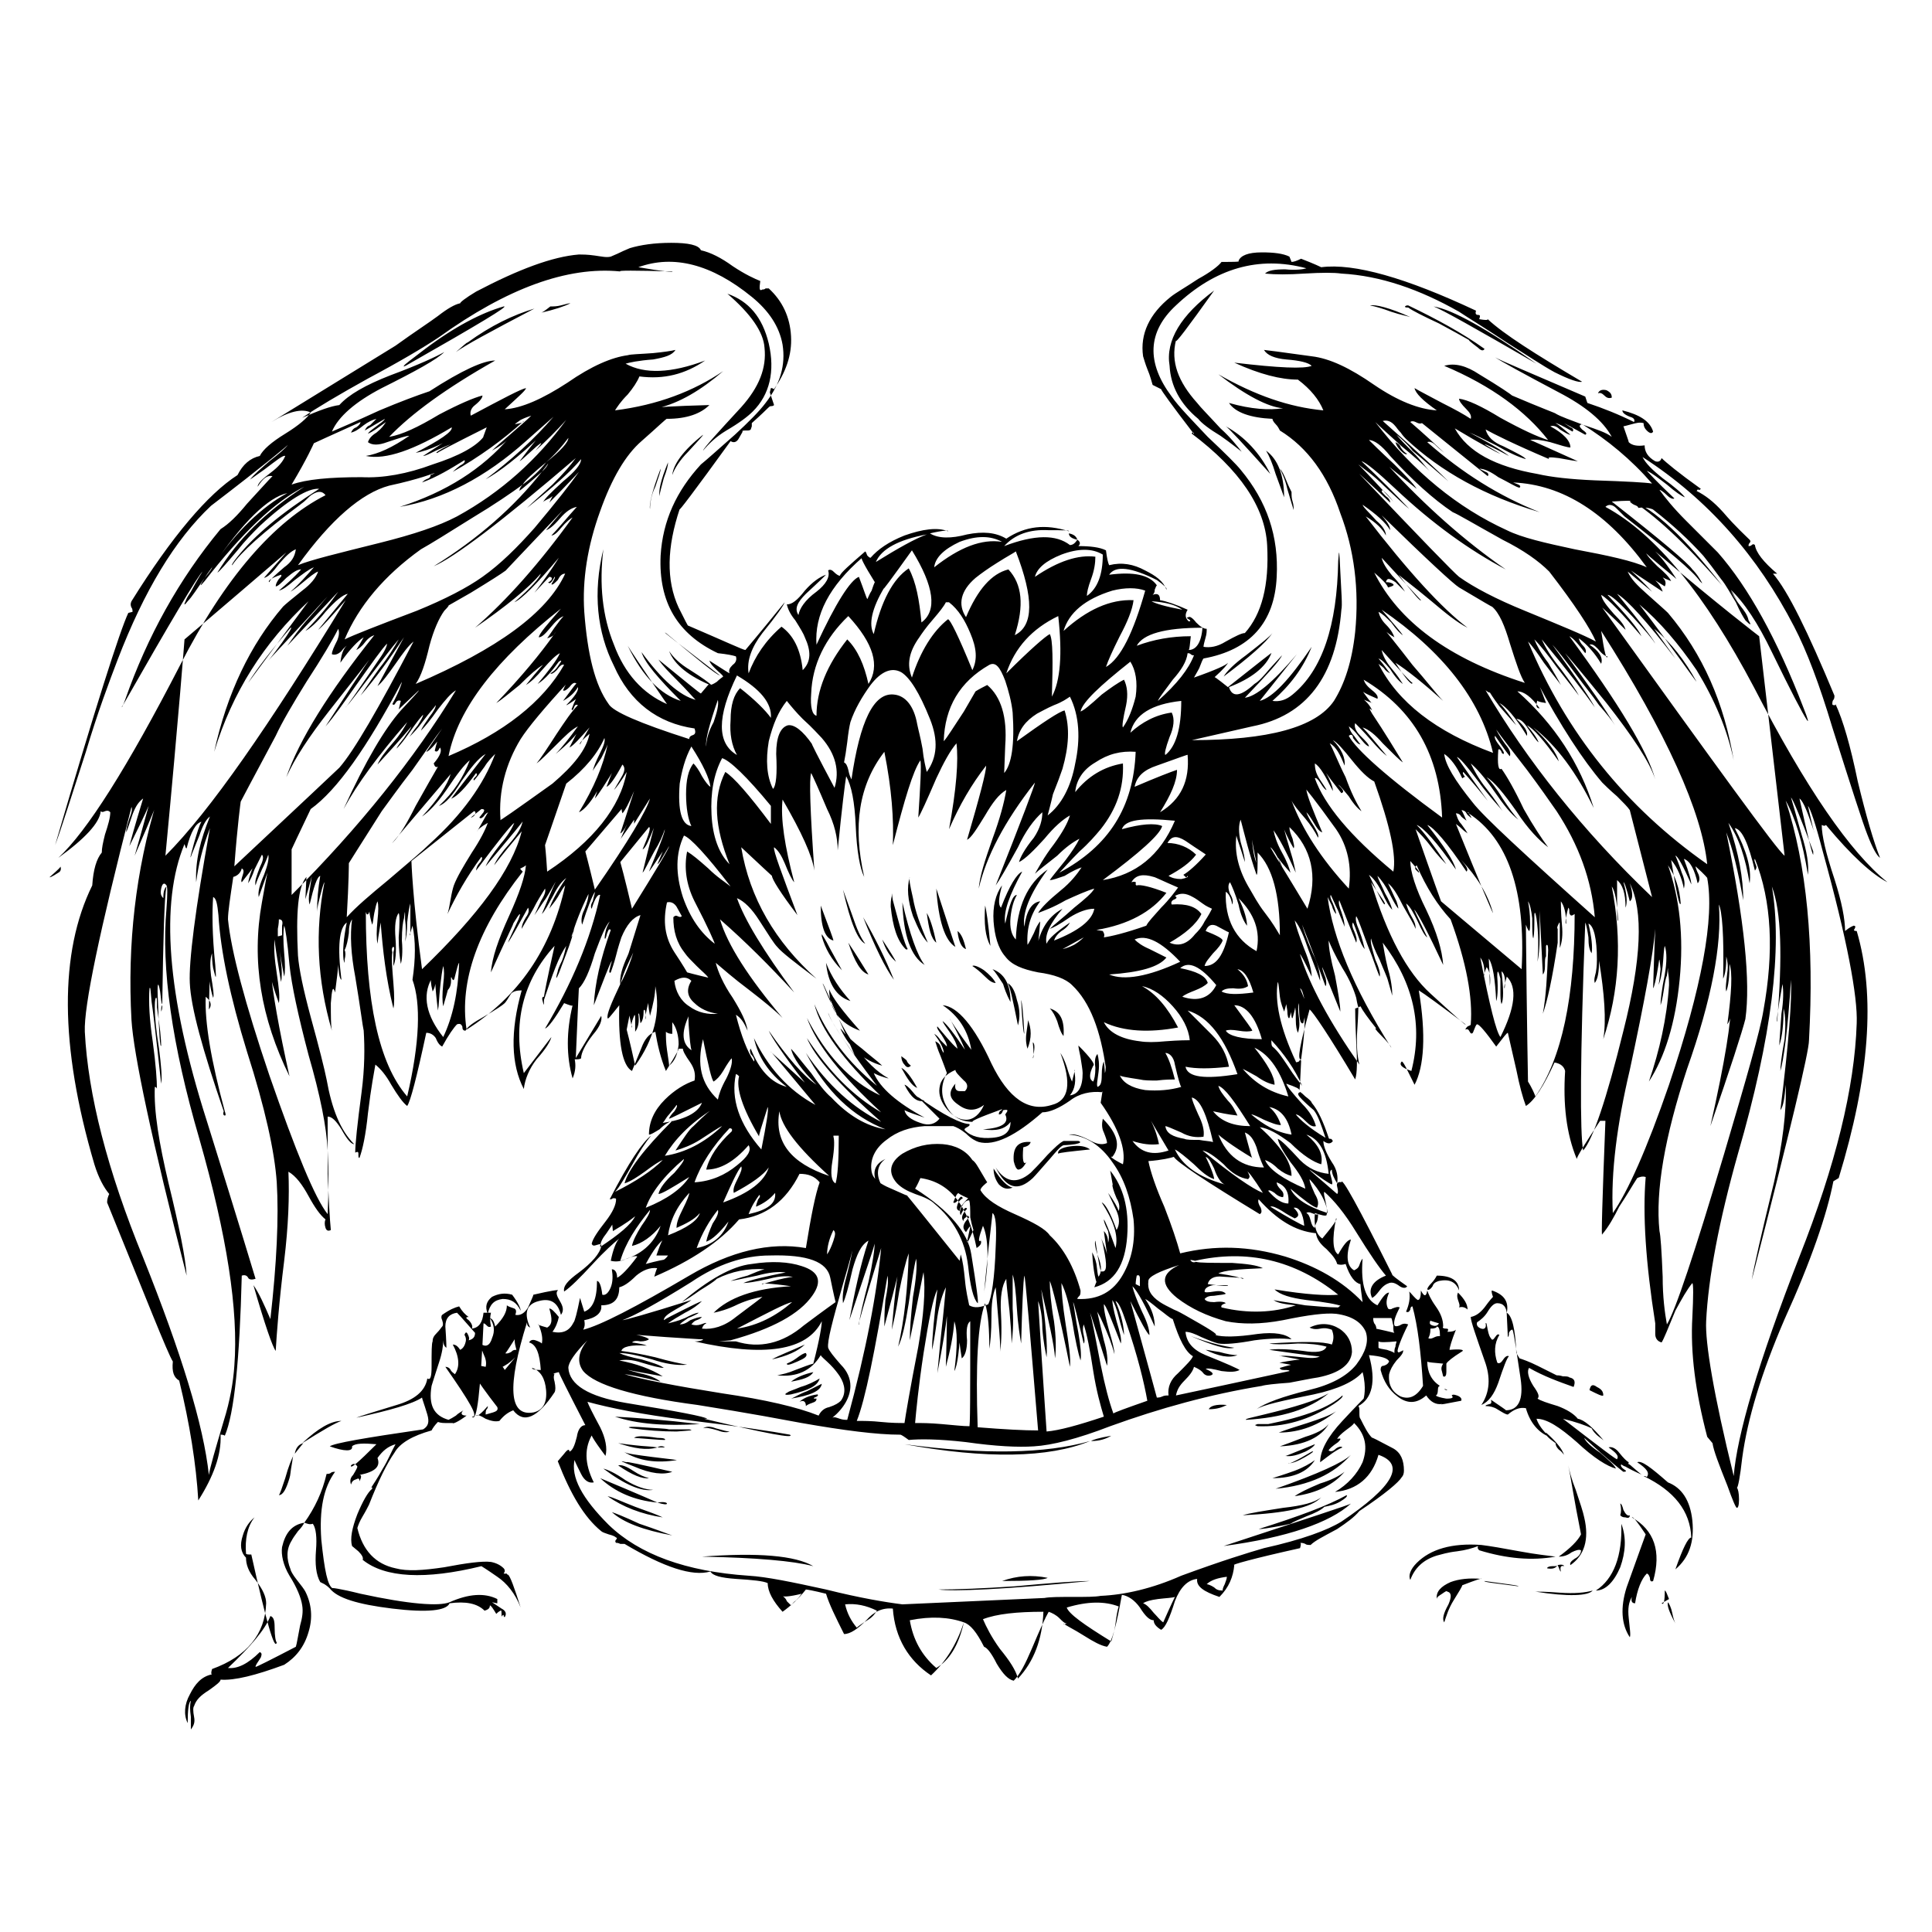 <?xml version="1.0" encoding="utf-8"?>
<!-- Generator: Adobe Illustrator 21.1.0, SVG Export Plug-In . SVG Version: 6.00 Build 0)  -->
<svg version="1.1" id="Layer_1" xmlns="http://www.w3.org/2000/svg" xmlns:xlink="http://www.w3.org/1999/xlink" x="0px" y="0px"
	 viewBox="0 0 182.2 182.2" style="enable-background:new 0 0 182.2 182.2;" xml:space="preserve">
<g>
	<path d="M4.7,82.7c0.8-0.7,1.1-1,1-1c0.1,0.3,0,0.5-0.2,0.6C4.9,82.7,4.6,82.8,4.7,82.7z M174.8,87.3c0.2,0,0.2,0.1,0.1,0.3
		c-0.1,0.1-0.1,0.2,0.2,0.2c1.8,6.1,1.2,13.8-1.7,23.3l-0.5,0.3c-0.6,3.1-2.1,7.5-4.6,13c-2.2,5.1-3.5,9.4-4,13.1
		c-0.2,1.8-0.4,2.8-0.5,2.8c0.1,0.1,0.2,0.5,0.2,1.1s-0.1,0.8-0.2,0.8c-0.1,0-0.4-0.7-0.9-2.1c-0.8-2-1.3-3.3-1.4-4l-0.5-0.6
		c-1.1-4.2-1.6-7.9-1.4-11.3c0.1-2,0.1-3.1,0-3.2c-0.5,0.6-1,1.5-1.6,2.6c-0.7,1.7-1.1,2.7-1.3,3c-0.4-0.1-0.6-0.4-0.6-0.8
		c0-0.1,0-0.2,0-0.5c0-0.2,0-0.4,0-0.5c-0.9-5.7-1.2-10.3-0.9-13.8c-0.3-0.1-0.6,0-0.8,0.1c-0.4,0.6-0.9,1.5-1.7,2.7
		c-0.5,1-1,1.9-1.6,2.6c-0.1,0.5,0-3.1,0.3-10.7h-0.5c-1.4,2.1-2.2,3.4-2.2,3.6c-1-2.4-1.3-5.2-1.1-8.3c-0.1-0.4-0.4-0.7-1-0.8
		c-1,2.2-1.9,3.6-2.7,4.1c-0.3-0.8-0.6-1.9-0.9-3.4c-0.4-1.8-0.7-3-0.8-3.5c-0.1,0-0.4,0.4-1.1,1.3c-1-1.4-1.6-2.1-1.8-2.1
		c-0.1,0-0.2,0.3-0.4,0.8c-0.1,0.1-0.2,0.1-0.3-0.1c-0.1-0.2-0.2-0.3-0.4-0.2c0-0.1,0.1-0.2,0.2-0.3c0.2-0.1,0.3-0.1,0.3-0.2
		c0.2-2.5-0.4-5.8-1.9-9.9c-1.2-1.3-2.3-3-3.2-5.1c-0.1,0.1-0.2,0.2-0.1,0.4c0.1,0.1,0.2,0.2,0.3,0.3c0.1-0.1-0.2-0.4-0.8-1.1
		c0,1,0.5,2.6,1.5,4.6c1,2.1,1.5,3.8,1.6,5.2c-1.4-3-2.3-4.7-2.7-5.2c-0.1-0.1,0.3,0.7,1.2,2.6c-0.2-0.1-0.5-0.6-0.9-1.5
		c-0.4-0.8-0.7-1.4-1.1-1.7c0.1,0.3,0.2,0.7,0.5,1.2c0.3,0.5,0.4,0.8,0.4,1.2c-0.1-0.3-0.5-1-1.2-2.2c-0.5-1-0.9-1.7-1.4-2.1
		c0.3,0.6,0.5,1.1,0.8,1.7c0.2,0.6,0.2,0.8,0.1,0.6c-0.1-0.1-0.4-0.6-0.8-1.4c-0.3-0.6-0.7-1.2-1.1-1.6c0.1,0.4,0.4,0.9,0.7,1.6
		c0.4,0.7,0.6,1.2,0.7,1.6c-0.3-0.3-0.6-0.8-1-1.7c-0.4-0.8-0.8-1.3-1.2-1.6c1,2.1,1.5,3.1,1.5,2.7c-0.1-0.3-0.6-0.9-1.3-2
		c1.5,5,3.4,8.5,5.6,10.5c2.3,2.1,3.4,3.1,3.3,2.9c-2.4-1.8-3.9-2.9-4.4-3.2c0.7,4.2,0.5,7.2-0.4,8.9c-0.7-1.4-1-2.1-1.2-2.2
		c-0.3,0.3,0,0.6,0.9,0.9c1.1-4.3,0.2-8.3-2.7-12.1c0.1,0.5,0.2,1.3,0.5,2.5c0.3,1,0.4,1.9,0.4,2.5l-0.4-1.4c-0.1-0.4-0.4-1-0.8-2
		c-0.4-0.8-0.7-1.5-0.8-2c-0.1,0.3,0.1,1,0.4,2c0.4,0.9,0.5,1.4,0.4,1.6c-0.3-0.7-0.6-1.7-1.1-2.9c-0.6-1.6-0.9-2.5-1.1-2.8
		c-0.1,0.3,0,0.7,0.3,1.4c0.3,0.8,0.4,1.3,0.5,1.7c-0.2-0.2-0.4-0.6-0.6-1.2c-0.2-0.6-0.4-1.1-0.5-1.3c-0.1,0.1-0.1,0.4,0.1,0.8
		c0.2,0.5,0.3,0.8,0.2,1.1c-0.7-1.7-1.2-3-1.6-4c-0.1,0.2,0,0.6,0.2,1.1c0.2,0.6,0.3,1,0.3,1.4c-0.1-0.3-0.3-0.7-0.6-1.5
		c-0.3-0.6-0.5-1.1-0.7-1.5c-0.1,0.1,0,0.4,0.2,0.8c0.2,0.5,0.3,0.8,0.3,1c-0.1-0.1-0.3-0.4-0.4-0.8c-0.2-0.4-0.3-0.6-0.4-0.8
		c0.5,3.8,2.4,8.5,6,14.2c0-0.1-0.3-0.5-1-1.2c-0.5-0.5-0.6-0.7-0.4-0.6c-0.8-1-1.3-1.7-1.5-2.1c-0.2,0.1-0.4,0.2-0.5,0.2
		c0,0.1,0,1.2,0.1,3.2c0.1,1.7,0.1,2.9-0.1,3.5c-2.5-4.2-4-6.4-4.3-6.6c-0.9,3.3-1.2,4.8-0.8,4.7c0.3-2.1,0.4-3.6,0.3-4.5
		c0.1,0,0.1,0.4-0.1,1.1c-0.3,0.1-0.4-0.5-0.4-1.9c-0.1,0.3-0.1,0.7,0,1.4c0.1,0.7,0,1.1-0.1,1.4c-0.1-0.2-0.2-0.6-0.2-1.2
		c0-0.7,0-1.1-0.1-1.3c0.1,0,0,0.4-0.2,1.1c-0.1,0.1-0.1-0.2-0.2-0.9c0.1,0,0.1,0.3-0.1,0.9c-0.1,0.1-0.2-0.2-0.2-0.7
		c-0.1-0.7-0.2-1-0.3-1.2c0.3,0,0.3,0.4,0,1.3c-0.1-0.3-0.3-0.7-0.4-1.4c-0.1-0.8-0.1-1.2-0.2-1.4c-0.3,1.8,0.2,4.3,1.7,7.5
		c0,0.1,0.1,0.1,0.3,0c0.1-0.2,0.2-0.2,0.2,0c-0.1,1.9-0.1,2.8-0.2,2.7c0.1-0.1-0.3-0.3-1.2-0.6c0.1,0.3,0.6,0.9,1.5,1.9
		c0.7,0.7,1.1,1.4,1.3,2.1c-0.3,0.1-0.6-0.1-0.9-0.4c-0.5-0.5-0.8-0.7-1-0.7c0.4,0.5,1.3,1.3,2.8,2.2c-0.4-1.2-0.7-2.1-1.1-2.6
		c-0.1-0.1-0.5-0.4-1.1-1c-0.4-0.4-0.5-0.6-0.2-0.7c-0.1-0.1,0.1,0,0.5,0.4c0.4,0.3,0.6,0.5,0.6,0.6c0.6,0.7,1.1,1.8,1.6,3.3
		c0,0.1,0.1,0.1,0.2,0.1c0.1,0,0.1,0.1,0.2,0.2c-0.2,0.3-0.5,0.3-0.9,0c0,0.5,0.3,1.2,0.8,2c0.5,0.7,0.6,1.4,0.5,2
		c-0.3-0.5-0.5-0.9-0.5-1.3c-0.2,0.1-0.2,0.3-0.1,0.6c0.1,0.4,0.2,0.7,0.1,0.8c-0.3-0.1-1-0.6-2.1-1.4c0,0.1,0.9,0.8,2.6,2.3
		c0.1-0.1,0.1-0.3,0-0.7c-0.1-0.3,0.1-0.5,0.4-0.4c0-0.6,1.6,2.3,4.8,8.7c-0.1,0,0.4,0.4,1.4,1.1c-0.1,0.2-0.4,0.2-0.7,0
		c-0.4-0.3-0.7-0.4-1-0.3c-0.3,0.1-0.6,0.3-0.9,0.7c-0.3,0.4-0.5,0.6-0.7,0.7c-0.4-0.8,0-1.6,1.3-2.1c-0.6-0.7-1.5-2-2.8-4.1
		c-1.1-1.8-2.1-3-3-3.8c-0.1,0.1,0,0.4,0.1,0.9c0.1,0.5,0.2,0.9,0.1,1.3c-0.1,0.1-0.5,0-1.1-0.2c-0.1,1.2,0.1,2,0.7,2.4
		c1-1.2,1.5-1.9,1.3-1.9c-0.4,2-0.3,3.1,0.2,3.4c0.5-0.9,0.9-1.4,1.2-1.4c-0.5,1.5-0.4,2.5,0.3,2.9c0.2-0.1,0.4-0.2,0.5-0.5
		c0.1-0.3,0.2-0.5,0.3-0.6c-0.2,2.5,0.3,3.9,1.4,4.4c0.5-0.8,0.8-1.2,1.1-1.2c-0.3,0.7-0.3,1.1-0.1,1.5c0.1,0.1,0.3,0.1,0.4,0
		c0.3-0.1,0.5-0.2,0.7-0.1c-0.4,0.8-0.6,1.3-0.5,1.7c0.1,0.1,0.2,0.1,0.5,0c0.3-0.2,0.5-0.2,0.8-0.1c-0.7,1.4-1,2.3-1,2.5
		c0,0.1,0.1,0.2,0.2,0.1c0.2-0.1,0.3-0.1,0.3-0.2c0.1,0.2-0.1,0.5-0.6,1c-0.4,0.5-0.6,0.9-0.7,1.3c-0.1,1,0.3,1.7,1.1,2.1
		c0.8,0.3,1.5,0,2.1-1c-0.2-3.2-0.5-5.7-1-7.5c-0.1,0-0.2,0.1-0.2,0.3c-0.1,0.2-0.2,0.3-0.4,0.2c0.3-0.7,0.4-1.3,0.3-1.9
		c0.3,0.3,0.5,0.6,0.8,0.8c0.2,0,0.3-0.3,0.3-0.9c0.3,0.6,0.5,0.6,0.6,0c0.1,0.3,0.3,0.8,0.8,1.5c0.5,0.7,0.7,1.3,0.7,1.9
		c-0.1,0.1,0,0.2,0.3,0.2c0.2,0,0.2,0.1,0.1,0.3c0.5,0,0.7-0.1,0.8-0.2c-0.4,1-0.6,1.7-0.6,1.9c1.1-0.1,1.5,0,1.1,0.2
		c-0.8,0.5-1.3,0.9-1.4,1.1v0.8c0,0.3-0.1,0.5-0.3,0.4l-0.1-0.4c-0.1-0.3-0.1-0.5,0.1-0.8c-0.9-0.1-1.4-0.1-1.5-0.2
		c0,1,0.4,1.8,1.2,2.3c-0.1,0-0.2,0.1-0.2,0.4c0,0.3-0.1,0.5-0.2,0.5c0.1,0.1,0.4,0.2,1,0.3c0.6,0,0.7-0.1,0.5-0.3
		c0.1-0.1,0.2-0.1,0.5,0c0.3,0.1,0.5,0.3,0.4,0.5c-1.5,0.3-2.1,0.4-1.8,0.3c-0.6,0.1-1.1-0.2-1.5-0.8c-0.9,0.8-1.8,0.8-2.7,0.1
		c-0.8-0.6-1.3-1.4-1.6-2.5c0-0.3,0.1-0.4,0.3-0.4c0.3-0.1,0.4-0.2,0.5-0.4c-0.1-0.3-0.7-0.5-1.9-0.6c0.7,2.5,0.3,4.1-1,4.8
		c0.1,0.1,0.1,0.3,0.1,0.6c0,0.3,0,0.5,0.1,0.6c0.4,0.8,0.7,1.4,1.1,1.8c-0.1-0.1,0.5,0.2,2,1c0.7,0.4,1,1.1,1,2.1
		c0,0.3-0.1,0.5-0.2,0.6c-0.3,0.5-1.6,1.6-4,3.2c-0.5,0.6-1.2,1.1-2.1,1.7c-1.3,0.7-2.1,1.1-2.5,1.5c-0.2,0-0.4,0-0.5-0.1
		c-0.2-0.1-0.4-0.1-0.5-0.1c0.1,0,0.1,0.2,0,0.5c-4.5,1-6.6,1.6-6.2,1.6c-0.1,1.1-0.5,2.1-1.4,3c-1.5-0.5-2.2-1-2.1-1.7
		c-0.9,0.1-1.6,0.8-2.1,2.1c-0.5,1.6-0.9,2.5-1.3,2.7c-0.5-0.3-0.7-0.6-0.7-0.9c-0.4,0-0.8-0.4-1.3-1.2c-0.5-0.7-1.1-1.1-1.7-1.2
		c-0.5,2.8-0.9,4.4-1.4,4.9c-0.6-0.1-1.3-0.5-2.1-1c-1.1-0.7-1.8-1-2-1.2c0,0.1,0.1,0.1,0.3,0c-0.2,0-0.4-0.2-0.7-0.5
		c-0.3-0.3-0.7-0.5-1-0.6c-0.3,0.5-0.8,1.6-1.6,3.5c-0.6,1.4-1.1,2.4-1.7,3c-0.5-0.1-1-0.6-1.6-1.6c-0.5-1-0.9-1.5-1.2-1.6
		c-0.7-1.4-1.3-2.1-1.9-2.3c-0.7,2.1-1.7,3.7-3.1,5c-2.1-1.4-3.4-3.5-3.6-6.3c-1-0.1-1.8,0.3-2.5,1.1c-0.8,0.8-1.5,1.3-2.1,1.3
		c-0.8-1.6-1.4-2.8-1.7-3.8c-1.2-0.3-1.8-0.4-1.9-0.4c-0.7,0.9-1.5,1.6-2.2,2.1c-0.9-1-1.4-1.9-1.4-2.7c-0.4-0.2-1.4-0.3-3-0.4
		c-1.4-0.1-2.2-0.3-2.4-0.7c-1.7,0.5-4.4-0.4-8.1-2.6c-0.1,0-0.2,0-0.4,0c-0.2-0.1-0.3-0.1-0.4-0.1c-0.1-0.1-0.1-0.2,0-0.3
		c0.1-0.1,0.1-0.2,0-0.2c-0.1-0.1-0.3-0.2-0.7-0.3c-0.3-0.1-0.6-0.2-0.7-0.3c-1.6-1.3-2.9-3.5-4.1-6.6l0.6-0.7
		c0.3-0.4,0.5-0.5,0.5-0.2c0.3-0.1,0.5-0.6,0.7-1.4c0.1-0.7,0.4-1.1,0.8-1.1c-1.7-3.3-2.5-4.9-2.5-5c-0.5,0.1-0.6,0.2-0.4,0.2
		c-0.1,0.1-0.1,0.4,0,0.7c0.1,0.5,0.1,0.8,0,1c-1.6,2.4-2.9,3-3.9,1.7c-0.5,0.2-0.9,0.5-1.3,1c-0.4,0.1-0.8,0-1.3-0.2
		c-0.5-0.3-0.7-0.4-0.9-0.3c0.1,0.1,0.5-0.2,1.1-0.9c0,0.1,0,0.2-0.1,0.3c-0.1,0.1-0.1,0.3-0.1,0.5l0.7-0.2c0.3-0.1,0.5-0.2,0.4-0.5
		c-2.1-2.7-2.9-4.1-2.5-4c0.5,0,0.9,0.1,1.4,0.2c0.1-0.4,0-0.8-0.2-1.2c-0.2-0.5-0.3-0.8-0.3-1c0.5,0.4,0.9,0.2,1.1-0.5
		c0.3-0.7,0.2-1.3-0.2-1.9c0.3,0.1,0.4,0.4,0.5,0.8c0.8-0.8,1.1-1.4,1.1-2c0.1,0.1,0.4,0.2,0.7,0.3c0.2,0.1,0.2,0.3,0.1,0.6
		c0.5,0.1,0.9-0.2,1.2-0.7c0.3-0.7,0.5-1.1,0.5-1.2c1.7-0.4,2.5-0.5,2.3-0.4c-0.2,0.2-0.1,0.5,0.2,1c0.3,0.5,0.4,0.9,0.1,1.3
		c-0.3-1.2-1-1.6-2.1-1.3c-1.2,0.3-1.4,1.2-0.8,2.5c-0.2-0.1-0.3-0.2-0.3-0.5c-1.9,6.1-1.7,8.9,0.6,8.5c0.9-0.2,1.3-0.9,1.2-2.1
		c-0.1-1.1-0.5-1.8-1.3-2.1c-0.1,0.1,0.2,0.2,0.8,0.2c-0.1-1.5-0.4-2.4-1.1-2.6c0.1-0.2,0.3-0.3,0.6-0.2c0.3,0.1,0.5,0.2,0.6,0.3
		c0.1-0.5,0-1-0.3-1.8c-0.2,0,0.1,0.1,0.8,0.3c0.5-0.3,0.5-0.8,0.2-1.8c0.2,0,0.5,0.3,0.9,0.8c-0.1,0.5-0.3,1-0.6,1.4
		c1,0.2,1.6-0.1,2-0.9c0.1-0.1,0.3-0.8,0.6-2.3l0.4,1.3c0.8-0.3,1.2-1.2,1.2-2.9c0.2,0,0.4,0.4,0.5,1.3c0.3,0.1,0.6-0.2,0.8-0.7
		c0.2-0.5,0.2-1.1,0.1-1.7c0.3,0,0.5,0.3,0.5,0.8c0.4-0.2,1-0.8,1.9-2c-0.1-0.1-0.5,0-1,0.2c-0.6,0.3-1.1,0.3-1.5,0.2
		c0.2-1,0.5-1.8,0.8-2.1c-0.5,0.4-1.4,1.2-2.5,2.4c-1.2,1.3-2.1,2.2-2.7,2.6c-0.1-0.5,0.3-1,1.4-1.8c1.2-0.9,2-1.8,2.1-2.5
		c0-0.2-0.1-0.2-0.4-0.1c-0.3,0.1-0.4,0.1-0.5-0.1c0.1-0.5,0.6-1.2,1.3-2.1c0.7-0.9,1-1.6,1-2.1c0-0.1-0.1-0.1-0.3-0.1
		c-0.1,0.1-0.2,0.1-0.3,0.1c1.8-3.5,3.1-5.4,3.9-6c-0.5,0.6-1.1,1.5-1.7,2.6c-0.8,1.4-1.3,2.3-1.7,2.7c2-1,3.5-2,4.5-3
		c-0.3,0.1-0.9,0.5-1.7,1.1c-0.7,0.5-1.3,0.9-1.9,1.1c0.3-1.2,1.8-3.2,4.5-5.9c-0.3,0.1-0.7,0.3-1.2,0.8c-0.5,0.3-0.8,0.5-1,0.5
		c0-1.2,0.5-2.3,1.5-3.3c0.9-0.9,1.9-1.5,2.8-1.8c0.1-0.6,0-1.1-0.4-1.7c-0.5-0.7-0.7-1.1-0.7-1.3h-0.5c0.3-0.2-0.1,0.5-1.1,2.1
		c-0.5-1.2-0.8-2.5-1-3.7c-0.6,0.2-1,0.7-1.3,1.5l-0.9,2.2c-0.9-0.5-1.3-2.6-1.2-6.2c-0.8,1-1.1,1.4-1.1,1.2
		c-0.1-0.3,0.3-1.3,1.2-3.2c0.7-1.3,1.1-2.5,1.4-3.6c-0.1,0.3-0.5,1-1.1,2.2c0,0.1,0.5-1.6,1.6-5.1c-0.7,0.2-1.3,0.9-1.8,2.1
		c-0.1,0.3-0.3,0.9-0.5,1.7s-0.4,1.3-0.5,1.6c-0.1,0.1-0.2,0-0.1-0.3c0.1-0.5,0.2-0.7,0.2-0.8c-0.3,0.5-0.8,1.9-1.7,4.2
		c0.1-2,0.6-4.3,1.6-7.1c-0.1-0.1-0.2-0.1-0.3,0.2c-0.1,0.2-0.1,0.4-0.2,0.6c-0.1,0.1-0.1-0.1,0-0.6c0.1-0.5,0.3-0.8,0.4-1
		c-0.4,0.4-0.8,1.4-1.4,3c-0.5,1.7-1,2.8-1.5,3.3c0-0.4-0.1,1.8-0.3,6.6c-0.2,0.3,0.6-1,2.4-4c0.1,0.4-0.1,1-0.8,1.8
		c-0.7,0.9-1.1,1.7-1.1,2.2c-0.1,0.1-0.3,0.1-0.6,0.1c0.1,0.5,0.1,1.1-0.2,1.8c-0.6-2.1-0.6-4.4,0-6.9c0,0.1-0.3,0-0.8-0.2
		c-0.9,1.5-1.5,2.3-1.8,2.4c2.5-4.2,4.3-8.4,5.2-12.6c-0.2-0.1-0.5,0.3-0.8,1.3c-0.1-0.1-0.1-0.4,0.1-0.7c0.1-0.5,0.2-0.7,0.2-0.9
		c-0.3,0.5-0.7,1.5-1.2,3.1c-0.1-0.3-0.1-0.8,0.2-1.4c0.3-0.7,0.4-1.2,0.4-1.5c-0.7,1.4-1.2,2.7-1.6,4c0.1,0.1,0.2-0.6,0.3-1.9
		c0.1-0.1-0.3,1-1.4,3.2c0-0.4,0.2-1,0.5-1.8c0.3-1,0.5-1.7,0.6-2.1C54.6,86.9,54,88.4,53,91c-0.5,1.4-0.7,1.6-0.4,0.6
		c0-0.1,0.1-0.4,0.4-1c0.2-0.5,0.3-1,0.4-1.4c-0.7,1-1.3,2.7-2.1,5.1c0,0.5,0,0.6-0.1,0.2c-0.1-0.3-0.1-0.5,0.1-0.5
		c0-0.1,0.3-1.7,1-4.8c-3,3.3-4,7.3-2.9,12c0.3-0.4,0.7-0.9,1.3-1.7c0.6-0.8,1-1.3,1.3-1.7c-0.1,0.4-0.5,1.1-1.4,2.1
		c-0.7,0.9-1.1,1.9-1.2,2.8c-1.2-2.3-1.3-5.4-0.2-9.3c-0.5,0-0.8,0.1-1,0.3c-0.3,0.5-0.5,0.8-0.6,0.9c-0.2,0.2-0.8,0.6-2,1.3
		c-0.9,0.5-1.5,0.9-1.7,1.3c-0.2,0-0.3-0.1-0.3-0.4c-0.1-0.2-0.2-0.3-0.5-0.2c-0.3,0.3-0.8,1-1.4,2.1c-0.2-0.1-0.4-0.3-0.6-0.8
		c-0.2-0.3-0.5-0.5-0.9-0.5c-0.9,4.2-1.5,6.5-1.8,6.9c-0.4-0.3-0.9-1-1.5-2c-0.5-0.9-1-1.5-1.5-1.9c-0.1,0.6-0.4,2.1-0.7,4.6
		c-0.2,2-0.5,3.4-0.8,4.2c-0.1,0-0.1-0.1-0.1-0.4c0-0.2-0.1-0.2-0.3-0.1c0-0.8,0.2-2.7,0.6-5.7c0.3-2.3,0.3-4.2,0.2-5.8
		c-0.1-0.4-0.3-2.1-0.8-5.1c-0.4-2.1-0.5-3.9-0.3-5.4c-0.2,0.3-0.3,0.7-0.3,1.3c-0.1,0.7-0.2,1.2-0.4,1.6c0.1,0.2,0.1,0.5,0,0.9
		c0,0.4,0,0.4-0.1,0c-0.1-0.8,0-2,0.3-3.5c-0.7,0.5-0.9,2.2-0.5,5.4c-0.2-0.1-0.3-0.8-0.3-2c0.1-0.1,0,0.9-0.3,3.2
		c-0.2-0.7-0.3-0.3-0.4,1c0,1.2,0,2.1,0.1,2.6c-1.4-4.8-1.6-9.4-0.7-14c-0.1,0.1-0.3,0.8-0.6,2.1c-0.1,0.5-0.1,0.7-0.1,0.7
		c0-1.1,0.1-2.2,0.3-3.4c-0.3,0.1-0.6,1-1,2.7c-0.1-0.3-0.1-0.7,0-1.3c0.1-0.7,0.2-1.2,0.2-1.5c0.1-0.2-0.1,0.6-0.6,2.3l0.1-2.1
		c-0.8,0.9-1,3.4-0.8,7.4c0.1,1.3,0.5,3.2,1.2,5.8c0.8,2.9,1.3,4.9,1.5,5.9c0.5,2.8,1.3,4.8,2.6,6.1c-0.3,0-0.7-0.5-1.2-1.4
		c-0.5-0.8-0.9-1.2-1.3-1.2c0,0.3,0,2.1,0,5.4c0.1,2.5,0.2,4.3,0.3,5.3c-0.2,0.1-0.4,0.1-0.5-0.2c-0.1-0.3-0.1-0.6,0-0.8
		c-0.5-0.4-1-1.1-1.6-2.2c-0.6-1.1-1.2-1.9-1.9-2.3c0.1,2.3,0,5.1-0.4,8.4c-0.5,4-0.7,6.9-0.8,8.5c-0.3-0.4-1-2.4-2.1-6.2
		c0.5,0.7,1,1.8,1.6,3.2c0.6-5.3,0.8-9.6,0.6-12.9c-0.2-2.9-1.1-7-2.8-12.3c-1.6-5.2-2.5-9.5-2.7-12.9c-0.1-1-0.2-1.6-0.5-1.7
		c-0.1,1.4-0.1,3.5,0.2,6.4c0.1,1.4,0.1,1.5-0.2,0.3c-0.1-0.6-0.1-1-0.1-1.4c-0.2,0.5-0.2,1.2-0.1,2.1c0.2,1.2,0.3,1.9,0.2,2.1
		c-0.3-0.9-0.5-2.2-0.4-3.8c0.1-0.1,0.1,1.5,0,4.9c0.3-0.4,0.2-0.8-0.3-1.2c-0.1,2.4,0.5,6,1.8,10.8c0.1,0.3,0.1,0.4,0,0.4
		c-0.1,0-0.2-0.1-0.1-0.4c-2-5.8-3.1-9.8-3.2-12.1c-0.1-2,0.5-6.9,1.9-14.6c-0.7,1.8-1.1,3.5-1.3,5.1c-0.1-2,0.4-4,1.3-6.2
		c-0.4,0.3-0.7,0.9-1,1.8c-0.4,1-0.7,1.7-0.8,2c-0.1,0.2,0-0.2,0.3-1.3c0.3-1,0.5-1.7,0.7-2c-0.5,0.1-1,0.9-1.4,2.5
		c-0.1,0-0.1-0.1-0.2-0.4c-2.3,5.5-1.7,14.2,2.1,26.1c3.1,9.9,4.6,14.9,4.6,14.9c-0.3,0.1-0.6,0.1-0.7-0.1c-0.1-0.2-0.3-0.3-0.6-0.2
		c-0.2,7.9-0.7,13-1.6,15.1c-0.1-0.1-0.3-0.1-0.4-0.1c0.1,1.9-0.7,4-2.1,6.2c-0.2-3.4-0.8-7.2-1.8-11.3c-0.5-0.3-0.7-0.8-0.6-1.8
		c-0.5-0.8-2.5-5.9-6.2-15c0-0.3,0.1-0.6,0.2-0.8c-0.5-0.6-1-1.5-1.4-2.8c-3.3-11.2-3.3-20-0.2-26.3c0.1-1.5,0.4-2.5,0.9-3.1
		c0-0.4,0.1-0.9,0.3-1.7c0.3-0.9,0.5-1.6,0.5-2.1c-0.1-0.1-0.2-0.2-0.5-0.1c-0.2,0.1-0.3,0.1-0.4,0c-0.1,1.1-1.5,2.6-4,4.4
		c2.7-2.5,6.5-8.5,11.5-18.2c4.2-8.2,8.8-13.5,13.7-16c-0.3-0.4-0.7-0.4-1.2-0.1c-0.2,0.1-0.4,0.3-0.6,0.5c-0.3,0.3-0.5,0.4-0.6,0.5
		c-3.5,2.6-5.6,4.5-6.4,5.7c-0.1,0,0.1-0.3,0.5-0.8c1.6-2,4.1-4.1,7.7-6.4c-1-0.1-2.9,1-5.6,3.5c-0.7,0.7-1.4,1.4-2.1,2.3
		c-1.1,1.3-1.7,2-1.9,2.1c1.9-3.1,4.6-5.8,8.2-8.1c-2.8,1.4-5.9,4.4-9.4,8.9c-0.5,0.6-0.5,0.5,0-0.3c0.5-0.6,0.7-0.9,0.7-1
		c0.1-0.1,0.1-0.2,0.2-0.3c2.1-3.1,4.5-5.4,6.9-6.7c-1.8,0.4-4.2,2.7-7.1,7c-0.3,0.4-0.5,0.7-0.7,1c-0.7,1-1.2,1.8-1.6,2.2
		c-0.3,0.4-0.4,0.4-0.2,0c0.1-0.3,0.3-0.6,0.5-0.9c0.7-1.3,1.1-1.9,1.1-1.9c-0.5,0.5-3,4.7-7.5,12.6c-0.1,0.1-0.1,0.1-0.1,0.2
		c0.1-0.2,0.2-0.4,0.3-0.7c2.1-6,5.1-11.4,9-16.1c0.8-0.5,1.6-1.3,2.5-2.4c1.2-1.3,2-2.2,2.4-2.6c-0.5-0.1-0.9,0.2-1.4,1
		c0-0.3,0.4-0.7,1.2-1.3c0.8-0.6,1.2-1.1,1.4-1.6c-0.2-0.1-0.8,0.4-2,1.3c-1,0.7-1.4,1-1.3,0.9c0.4-0.5,1-1,1.8-1.7
		c0.9-0.7,1.5-1.2,1.8-1.6c0.2-0.1-2.2,1.9-7.3,5.8c-3.4,3.2-6.3,8-8.8,14.5c-0.8,2.1-1.9,5-3,8.7c-1.4,4.3-2.3,7.2-2.9,8.8
		c3.8-13,6.1-20.2,6.9-21.9l0.4-0.1c0-0.1,0-0.3-0.1-0.4c-0.1-0.2-0.1-0.4,0-0.6c3.8-6.1,7.2-10.1,10-11.9c0.5-1,1.2-1.6,2.1-1.8
		c0.3-0.6,1.1-1.3,2.4-2.1c1.3-0.8,2.1-1.5,2.4-2c-0.8-0.4-2.1-0.1-3.7,0.9l11.7-7.2c1.8-1.3,3.2-2.2,4-2.8c0.9-0.7,1.6-1.1,2.1-1.2
		c0-0.1,0.5-0.5,1.5-1.1c4-2.1,7.2-3.3,9.7-3.5c0.3,0,0.8,0,1.5,0.1c0.7,0.1,1.1,0.2,1.5,0.1c0.2-0.1,0.5-0.2,0.9-0.4
		s0.7-0.3,0.9-0.4c1-0.3,2.3-0.5,3.9-0.5c1.6,0,2.6,0.2,2.8,0.7c0.9,0.2,1.9,0.7,3,1.5c1.2,0.8,2.1,1.2,2.6,1.4
		c-0.1,0.7-0.1,1,0.2,0.8c0.1,0,0.2,0,0.3-0.1c0.1,0,0.2,0,0.3,0c1.3,1.2,2,2.7,2.1,4.5c0.1,1.8-0.5,3.4-1.6,5l-0.2-0.1h-0.1
		l-0.1,0.4L73,38.2c-0.1,0.1-0.2,0.1-0.3,0.1c-0.1,0-0.2,0.1-0.3,0.2c-0.1,0.1-0.6,0.6-1.5,1.4v0.3l-0.1,0.3
		c-0.1,0.1-0.2,0.1-0.4,0.1c-0.3,0-0.4,0-0.4,0.1c0.1-0.1,0,0.1-0.3,0.6c-0.2,0.4-0.5,0.5-0.8,0.3c-3.4,4.7-5,6.8-4.8,6.4
		c-1.2,3.6-1.3,6.7-0.1,9.3c0.6,1.2,0.9,1.8,0.9,1.7c3.5,1.5,5.2,2.3,5.4,2.3c-0.1,0.1,1.2-1.4,3.7-4.5c-0.1,0.3-0.8,1.3-2.1,2.9
		c-1,1.3-1.5,2.6-1.3,3.8c0.6-1.6,1.6-3.1,3.1-4.4c1.1,0.8,1.8,2.1,2,4.1c0.8-0.8,0.8-1.8,0.2-3.1c-0.1-0.3-0.4-0.8-0.9-1.6
		c-0.5-0.6-0.7-1.1-0.8-1.5c0.5,0,1-0.4,1.7-1.3c0.7-0.8,1.4-1.3,2-1.5c-0.1,0.1-0.7,0.7-1.9,1.8c-0.8,0.8-1.1,1.4-0.7,2
		c0.1-0.6,0.6-1.4,1.7-2.2c0.9-0.7,1.3-1.4,1.1-2c0.1-0.1,0.3-0.1,0.5,0.1c0.3,0.3,0.5,0.4,0.6,0.4c0.1-0.3,0.9-1,2.4-2.3
		c0.1,0.1,0.1,0.2,0.2,0.4c0.1,0.1,0.2,0.2,0.3,0.2c0.7-0.8,1.7-1.5,3.2-2.1c1.7-0.6,3.1-0.8,4.1-0.4c0.1-0.1-0.4-0.1-1.7,0.2
		c0.8,0.5,2,0.5,3.5,0.1c1.5-0.3,2.7-0.2,3.7,0.4c1.8-1.2,3.7-1.4,5.9-0.7c0.1-0.1-0.6-0.1-1.9-0.1c-1.8-0.1-3.2,0.4-4.2,1.5
		c2.9-1.1,4.9-1.1,6.2-0.1c0.3,0,0.5-0.2,0.7-0.5c0.3,0.2,0.3,0.4,0.1,0.6c1.1,0,2,0.1,2.6,0.4c0.1,0.8,0.2,1.2,0.3,1.4
		c1.2-0.3,2.3-0.1,3.4,0.5c1,0.5,1.7,1,2,1.8c0.1-0.1-0.2-0.4-0.9-0.9c-2.4-1.2-3.9-1.4-4.5-0.5c2.3-0.3,3.8,0,4.5,1
		c-0.1,0.1-0.1,0.2-0.2,0.4c0,0.3-0.1,0.4-0.2,0.5c0.5-0.2,0.7,0,0.7,0.5c0.6,0.1,1.5,0.4,2.6,0.9c-0.3,0.5-0.2,0.8,0.1,1.1
		c0.2,0,0.2-0.1,0-0.2c-0.2-0.1-0.2-0.2,0-0.2c0.1-0.1,0.4,0.1,0.7,0.5c0.4,0.4,0.7,0.6,1,0.6c0,0.2,0,0.5-0.1,0.8
		c-0.1,0.4-0.2,0.7-0.2,0.9c0.6,0.1,1.3,0,2.1-0.5c0.9-0.5,1.5-0.8,1.8-0.8c1.6-1.8,2.3-4.5,2.1-8.3c-0.2-3.6-2.6-7.1-7.1-10.5
		c0-0.1,0-0.1,0.1-0.1c0.1,0.1,0.1,0.2,0.1,0.1c0-0.1,0-0.1-0.1-0.1c-2-2.6-3-4-3-4.1l-0.8-0.4c-0.1-0.3-0.2-0.8-0.5-1.5
		c-0.2-0.5-0.3-0.9-0.4-1.2c-0.3-2.1,0.6-4,2.6-5.6c0.5-0.4,1.4-0.9,2.6-1.7c1.1-0.6,1.9-1.2,2.2-1.6c1.2,0,1.8,0,1.6-0.1
		c0.2-0.5,0.9-0.8,2.2-0.8c1.1,0,2,0.1,2.6,0.4l0.2,0.5c0.2,0,0.5-0.1,0.9-0.3c1.3,0.5,1.9,0.8,1.9,0.8c3.1-0.4,8,1,14.6,4.1
		c-0.1,0.3,0,0.4,0.2,0.4s0.2,0.1,0.1,0.4c0.6,0.1,0.8,0.1,0.8,0c1.5,1.4,4.5,3.3,8.9,5.9c-0.3,0.1-1.2-0.2-2.6-0.9
		c-1.1-0.6-2.6-1.6-4.5-2.8c-2.1-1.4-3.6-2.3-4.5-2.9c-3.7-2.1-7.4-3.4-11.1-3.6c-0.7-0.1-1.8-0.1-3.5,0c-1.5,0.1-2.7,0.1-3.7,0
		c0.3-0.3,0.9-0.4,1.9-0.4c1,0.1,1.7,0,2-0.1c-4.5-1.2-8.6,0-12.3,3.5c-2.7,2.5-2.8,5.4-0.4,8.6c0.7,1,1.9,2.2,3.4,3.8
		c1.7,1.6,2.7,2.6,3.1,3.1c2.5,3,3.6,6.3,3.4,10.1c-0.2,4.3-2.5,6.9-6.9,7.7c-0.1,0.1-0.2,0.4-0.4,0.9c-0.2,0.4-0.4,0.7-0.5,0.9
		c2-0.7,3.1-1.2,3.2-1.4c0,0.1-0.4,0.6-1.3,1.4c-0.1-0.2,0.3,0.1,1.3,0.9c2.9-2.3,4.3-3.4,4.1-3.2c-0.5,1.3-1.9,2.4-4,3.2
		c0.3,1,1.1,0.9,2.4-0.3c0.5-0.3,0.9-0.8,1.5-1.5l1.1-1.2c-0.2,0.5-1.4,1.8-3.5,4c1-0.1,2.6-1.4,4.9-4.1l-3.5,4.4
		c1.2-0.3,2.8-2,4.9-5.1c-0.8,2-2,3.6-3.7,5.1c0.7,0.1,1.3-0.1,1.9-0.6c2.8-2.3,4.2-6.5,4.3-12.6c0.1-1.3,0.1-1,0.2,1
		c0.1,2,0.2,3.2,0.1,3.6c-0.5,6.3-3.3,10-8.4,11l-5.7,1.3c7.2,0,11.7-1.2,13.4-3.7c1-1.6,1.7-3.7,2-6.5c0.4-4-0.1-7.8-1.4-11.2
		c-1.2-3.6-3.1-6.2-5.7-7.8c-0.1-0.2-0.2-0.4-0.4-0.6s-0.3-0.4-0.3-0.5c-2.1-0.1-3.5-0.6-4.1-1.5c2.1,0.6,3.8,0.7,5.1,0.5
		c-1.4-0.1-3.5-1.2-6.1-3.2c3.5,2,6.7,3.1,9.9,3.4c-0.4-1-1.2-2-2.4-2.9c-1.6,0-3.6-0.5-6-1.6c4.2,0.5,6.6,0.6,7.3,0.3
		c-0.3-0.3-1.1-0.5-2.4-0.6c-1.1-0.1-1.8-0.4-2.1-0.9c0.1,0,1.6,0.2,4.5,0.6c1.7,0.2,3.6,1.1,5.9,2.7c2.2,1.5,4.2,2.3,5.9,2.4
		c-1.3-0.9-2-1.6-2.1-2.1c0.5,0.3,1.3,0.7,2.6,1.4c1.2,0.6,2.1,1.1,2.7,1.5c0.1-0.3-0.1-0.6-0.4-0.9c-0.5-0.5-0.7-0.8-0.7-1
		c0.8,0.1,2.1,0.7,3.9,1.8c2,1.1,3.5,1.8,4.5,2.1c-2.1-2.7-5.3-5.1-9.8-7c1-0.3,2.1,0,3.3,0.8c2,1.2,3,1.9,3.1,2
		c2.8,1.2,4.2,1.7,4.1,1.7c0.5,0.3,1.4,0.6,2.7,1.1c1.2,0.4,2.1,0.7,2.6,1.1c-0.8-1.5-2.5-2.9-5-4.2c-3.4-1.8-5.4-2.9-6-3.3
		c0.5,0.3,3.4,1.5,8.5,3.7l0.2,0.6c1.5,0.5,3,1.1,4.4,1.8c0.1-0.2,0-0.4-0.4-0.5c-0.5-0.2-0.7-0.4-0.7-0.6c1.6,0.4,2.6,1,2.9,2
		c-0.1,0.2-0.3,0.2-0.6-0.1c-0.2-0.2-0.3-0.4-0.3-0.7c-0.4-0.1-0.7,0-1.1,0.1c-0.4,0.1-0.7,0.2-0.8,0.2c0.3,0.9,0.5,1.4,0.5,1.5
		c0.3,0.3,0.8,0.4,1.5,0.3c0,0.6,0.3,1.1,1,1.5c0.3,0.1,0.5,0,0.6-0.3c0.4,0.4,1.6,1.4,3.7,2.9c-0.1,0.1-0.1,0.1-0.2,0.1
		c-0.1-0.1-0.1,0-0.2,0.1c0.8,0.4,1.6,1,2.5,2c1.2,1.4,2.1,2.2,2.5,2.6c0.1,0.1,0.1,0.2,0,0.3c-0.1,0.1-0.1,0.2-0.1,0.3
		c0.1,0,0.2,0,0.3-0.1c0.1-0.1,0.2-0.1,0.3,0c0.1,0.7,0.8,1.6,2.1,2.7h-0.4c1.4,1.6,3.3,5.5,5.8,11.5c0,0.1,0,0.3-0.1,0.4
		c-0.1,0.1-0.1,0.3-0.1,0.4c0,0.1,0.1,0.1,0.2,0.1c0.1,0,0.1,0,0.1-0.1c0.7,1.5,1.4,3.9,2.1,7.3c0.8,3.3,1.5,5.7,2.1,7.2
		c-0.3-0.2-0.7-0.9-1.2-2.2c-0.4-1-1.5-4.4-3.3-10.1c-1.2-4-2.4-7.2-3.6-9.5c-3.4-6.6-8.1-12-14.3-16c0.3,0.6,0.9,1.2,1.9,2
		c1.1,0.8,1.8,1.4,2.1,1.8c-0.3-0.1-0.9-0.5-1.7-1.2c-0.8-0.6-1.4-1.1-1.9-1.3c0.1,0.1,0.9,1,2.6,2.6c-0.1,0.1-0.4,0-0.7-0.3
		c-0.3-0.3-0.6-0.5-0.7-0.5c0.5,0.7,1.3,1.7,2.5,2.9c1.6,1.6,2.6,2.6,3,3c2.9,3.3,5.6,8.2,8.1,14.7c0.4,1,0.5,1.4,0.3,1.1
		c-0.4-0.6-1.5-2.7-3.3-6.4c-1.3-2.7-2.6-4.7-4-6c0.3,0.6,0.6,1.1,1,1.6c0.4,0.5,0.7,0.9,0.8,1.4c0.3,0.5,0.2,0.5-0.3,0
		c-0.2-0.3-0.5-0.8-0.9-1.7c-0.5-0.8-0.9-1.6-1.4-2.2c-2.4-3.3-4.4-5.5-6.1-6.4c-0.5-0.3-1.1-0.4-1.7-0.3c0-0.1-0.1-0.2-0.4-0.3
		c-0.2-0.1-0.3-0.2-0.4-0.3c0.3-0.1-0.3-0.1-1.7,0c4.6,3.6,7.2,5.8,7.6,6.4c0.1,0.1,0.4,0.4,0.7,0.9c0.3,0.5,0.3,0.5,0,0.2
		c-0.6-0.9-3-2.9-7.1-6.1c-0.1-0.1-0.2-0.2-0.4-0.4s-0.3-0.3-0.4-0.4c-0.3-0.3-0.7-0.4-1-0.1c4.8,2.6,9.4,8.3,14,17
		c4.9,9.5,9.1,15.6,12.6,18.4c-1.4-0.7-3.4-2.5-5.8-5.4c-0.1,0.1-0.2,0.1-0.4,0c0,1,0.4,2.7,1.2,5.1c0.7,2.2,1,3.8,1,4.9
		C174.5,87.4,174.6,87.4,174.8,87.3C174.8,87.4,174.8,87.4,174.8,87.3C174.8,87.4,174.8,87.4,174.8,87.3z M22.1,128.8
		c0.4-5.2-0.7-12.3-3.3-21.4c-2.6-8.9-3.6-16.1-3.1-21.7c0.1-1.4,0.1-2.1,0-2.2c-0.2-0.3-0.4-0.2-0.5,0.3c-0.1,0.5,0,0.7,0.2,0.9
		c0-0.6,0.1-0.9,0.3-1.1c-0.2,1-0.3,4.7-0.4,11.1c-0.1-0.1-0.1-0.5-0.2-1.2c-0.2-1.1-0.3-0.8-0.2,1c0.1,3,0.2,4.4,0.3,4.1
		c0-0.5-0.1-1.7-0.4-3.6c0-0.7,0-1-0.1-0.9c-0.1,0.2-0.1,0.5-0.1,1c0,0.7,0.1,2,0.4,3.8c0.2,1.6,0.3,2.7,0.2,3.3
		c-0.5-4.6-0.8-7.1-0.9-7.7c-0.1-1-0.1-1.5-0.2-1.3c-0.1,1.3,0,3,0.3,5c0.3,2.2,0.4,3.7,0.4,4.5c0-0.1-0.1-0.2-0.2-0.2
		c-0.1,2.3,0.4,5.3,1.3,9.1c1,4.1,1.6,7,1.7,8.7c-3.3-12.8-5-20.9-5.2-24.1c-0.4-7.2,0.4-14.1,2.4-20.7c0.3-0.4-0.4,1.3-2.1,5.2
		c0.1-0.3,0.6-2.1,1.6-5.7c0.3-0.2-0.4,1.4-2.1,4.8c0.1-0.4,0.5-1.9,1.3-4.5c-0.4,0.3-0.7,0.7-1,1.5c-0.3,0.9-0.5,1.5-0.6,1.7
		c0-0.3,0.1-0.7,0.3-1.3c0.2-0.5,0.3-0.9,0.2-1.1c-3,11.7-4.5,18.8-4.4,21.2c0.3,5.9,2.1,13,5.5,21.3c3.6,9,5.7,15.8,6.2,20.5
		c0.1-0.7,0.6-2.4,1.4-5.1C21.7,132.1,22,130.3,22.1,128.8z M14.8,103.6c0-0.1,0-0.3,0-0.7C14.8,103.2,14.8,103.4,14.8,103.6z
		 M15.3,94.8c0,0.2,0,0.4-0.1,0.6C15.2,95.1,15.2,94.9,15.3,94.8z M15.6,80.7c4.2-4.2,9.8-12.3,17-24.1c-1.4,1.6-2.2,2.5-2.6,2.8
		l2.8-3.4c-0.5,0.1-1.2,0.7-2.1,1.7c-0.8,1-1.5,1.6-1.9,1.8c1.4-1.4,2.4-2.7,3.1-3.7c0.1-0.1-1.5,1.6-4.8,5.1c0.5-0.7,1.1-1.6,2-2.6
		c1.1-1.2,1.8-2.1,2.1-2.4c0.1-0.1-1.9,2.1-5.9,6.4c0.1-0.1,0.5-0.6,1.3-1.7c0.7-1,1-1.5,0.8-1.4c-1.8,2.1-3.2,3.9-4,5.2l5.7-7.7
		c-4.2,3.9-7.2,8.6-8.9,14.2c1.2-5.5,3.4-10.1,6.5-13.7c0.2-0.2,0.8-0.7,1.8-1.5c0.8-0.6,1.3-1.2,1.5-1.8c-0.3,0.1-0.8,0.5-1.4,1
		c-0.6,0.5-1,0.8-1.2,0.9c0.8-0.7,1.5-1.5,2.2-2.3c-0.5,0.2-1,0.6-1.8,1.2c-0.7,0.6-1.1,0.9-1.5,1c0.7-0.6,1.4-1.2,2.1-2
		c-0.4,0-0.8,0.3-1.4,0.8c-0.5,0.5-0.8,0.8-1,0.8c0-0.2,0.1-0.4,0.3-0.7c0.2-0.2,0.3-0.3,0.2-0.4c-0.9,0.3-1.3,0.6-1.1,0.7
		c0.1-0.3,0.6-0.7,1.4-1.4c0.7-0.5,1-1,1.1-1.7c-0.5,0.2-1,0.7-1.6,1.4c-0.6,0.8-1,1.2-1.4,1.3c-0.1,0.1,0.6-0.7,2.1-2.4
		c-6.4,5.5-9.6,8.2-9.6,8.2S16.9,67,15.6,80.7z M27.4,148c0,0.1,0.2,0.5,0.6,1c0.4,0.5,0.7,0.9,0.8,1.1c0.6,1.2,0.7,2.5,0.3,3.8
		c-0.4,1.4-1.2,2.4-2.3,3.1c-2.7,1-4.7,1.5-6,1.4c0,0.2-0.4,0.5-1.1,1c-0.8,0.5-1.2,0.9-1.4,1.5c-0.1,0.1-0.1,0.5,0,1
		c0.1,0.5,0,0.8-0.3,1.2c0-0.3,0-0.7,0-1.2c-0.1-0.7-0.1-1.1,0-1.5c-0.2,0.1-0.3,0.8-0.3,2.1c-0.4-0.8-0.3-1.8,0.2-2.7
		c0.5-1,1.1-1.7,2.1-1.9c-0.1,0-0.1-0.2,0-0.5c3.3-1.2,5-3.3,5.1-6.2c0-0.6-0.3-1.3-1-2.2c-0.7-0.8-0.9-1.5-0.9-2.1
		c-0.5-0.5-0.6-1.2-0.3-2.1c0.2-0.7,0.6-1.3,1.1-1.7c-0.7,0.9-0.9,2.1-0.8,3.4c0,0.1,0.2,0.1,0.5,0.1c1.4,6.3,2.2,9.1,2.4,8.3
		c-0.1-0.1-0.2-0.6-0.2-1.4c0-0.7-0.1-1-0.4-1.1c-0.5,1.3-1.9,2.9-4,4.9c0.9,0.1,1.9-0.4,3-1.5c0.2,0.1,0.2,0.2,0.1,0.5
		c-0.3,0.5-0.5,0.7-0.5,0.9c0.1,0,1.3-0.6,3.8-1.9c0.1-0.3,0.2-1,0.4-2c0.2-0.7,0.3-1.3,0.2-1.9c-0.1-0.7-0.5-1.7-1.2-2.8
		c-0.6-1-0.8-2-0.7-2.7c0.3-1.3,0.9-2.1,2.1-2.3c-0.1,0.2-0.3,0.5-0.6,0.8c-0.3,0.4-0.5,0.7-0.6,0.9C27,146.1,27,147,27.4,148z
		 M30.9,108.5c-0.1-2.2-0.7-5.2-1.8-9c-1-3.8-1.6-6.6-1.8-8.5c-0.2-2.3-0.4-3.5-0.5-3.7c-0.1,0.5-0.1,1.4,0,2.6c0.1,1,0.1,1.8,0,2.2
		c-0.5-2.6-0.6-3.8-0.5-3.5c0,0.5,0.1,1.2,0.2,2.1c0.1,0.8,0.1,1.5,0,1.9c-0.4-2.4-0.6-3.7-0.6-4c-0.1,0.8,0,1.9,0.2,3.2
		c0.2,1.3,0.3,2.2,0.2,2.8c-0.8-2.2-1-3.3-0.8-3.3c0.2,2.3,0.8,5.7,1.8,10.2c-2.7-5.5-3.6-10.9-2.6-16.4c0.5-2.9,0.8-4.2,0.9-3.8
		c-0.2,0.5-0.6,1.6-1.2,3.3c-0.1-0.5,0.1-1.2,0.5-2.1c0.3-0.8,0.5-1.5,0.4-1.9c-0.1,0.3-0.3,0.8-0.6,1.4c-0.3,0.7-0.5,1.1-0.6,1.5
		c-0.1-0.4,0.1-0.9,0.4-1.7c0.3-0.6,0.4-1,0.2-1.2C24.5,81,24.3,81.4,24,82c-0.2,0.6-0.4,1-0.6,1.3c0.1-0.7,0.4-1.4,0.7-2.1
		c0.3-0.1-0.1,0.5-1.3,2c-0.1-0.1,0-0.4,0.1-0.7c0.1-0.3,0.1-0.5-0.1-0.6c-0.1,0.4-0.4,0.7-0.8,0.8c-0.3,2-0.5,3.3-0.5,4
		c0.3,3,1.6,7.9,3.9,14.7c2.5,7.2,4.3,11.6,5.5,13.1C31,112.4,31,110.5,30.9,108.5z M22.1,81.7c6.4-6,9.7-9.1,9.9-9.3
		c1.4-1.6,3.7-5.6,7-11.9c-0.5,0.4-1,1.1-1.7,2.1c-0.7,1-1.3,1.8-1.7,2.1l2.5-4.6c-1.4,2.1-2.7,3.9-4.1,5.5c0.2-0.3,0.8-1.2,1.8-2.6
		c0.8-1,1.4-2,1.8-2.7c-0.7,0.8-1.5,1.9-2.5,3.2c-1.3,1.7-2.1,2.8-2.5,3.2c0,0.1,1.1-1.5,3.2-4.6c0.5-0.7,0.7-1.2,0.7-1.4
		c-0.5,0.5-1.4,1.8-2.9,3.9c-1.2,1.7-2.1,3-2.9,3.9c3.3-5.1,4.9-7.5,4.8-7.2c-0.4,0.6-1.9,2.5-4.5,5.8c-1.8,2.3-3.2,4.4-4,6.2
		c1.2-3.5,4-8,8.3-13.4c-0.3,0.1-0.6,0.3-0.9,0.7c-0.3,0.4-0.6,0.6-0.8,0.7c0.6-1,0.8-1.4,0.7-1.2c-0.5,0.3-1.3,1.1-2.2,2.4
		c0.1-1,0.4-1.6,0.9-1.8c-0.2,0.1-0.5,0.3-0.8,0.7c-0.3,0.3-0.6,0.4-0.9,0.3c0-0.3,0.2-0.7,0.5-1.3c0.2-0.5,0.2-0.8,0.1-1.1
		c-0.5,1-1.5,2.7-3,5c-1.3,2.1-2.3,3.8-2.9,5.1c-2.2,4.1-3.3,6.2-3.3,6.2S22.4,77.7,22.1,81.7z M26.6,88.2v-0.9
		c0.1-0.4,0-0.6-0.3-0.6c0,0.1,0,0.4-0.1,0.9c0,0.5,0,0.7,0,0.7S26.3,88.3,26.6,88.2z M27.7,137.2c-0.1,0.1-0.1,0.5-0.2,1
		c-0.1,0.5-0.1,0.9-0.2,1.2c-0.3,1-0.6,1.6-1,1.6c0.1-0.1,0.3-0.7,0.6-1.6C27.2,138.3,27.5,137.6,27.7,137.2z M27.5,45.7
		c1.4-0.5,3.6-0.7,6.6-0.7c2,0.1,4.3-0.3,6.7-1.2c2.5-0.8,4.1-1.7,4.8-2.6c-0.1,0.2,0-0.1,0.3-0.9c-3.4,1.7-4.9,2.5-4.6,2.4
		c-0.4,0.1,0-0.2,1.2-0.8c-0.3,0.1-0.7,0.3-1.4,0.6c-0.6,0.3-1,0.5-1.2,0.5c2.9-1.9,4.3-2.8,4.3-2.7c-2,1.4-3.7,2.2-5,2.4
		c2.3-1.2,3.5-2,3.4-2.4c-3.5,2.1-6.2,3.1-8.1,2.7c1.2-0.2,2.5-0.8,4.1-1.9c-0.3,0-0.9,0.2-2.1,0.6c-0.8,0.3-1.4,0.3-1.8,0
		c0.1-0.3,0.3-0.6,0.8-0.9c0.5-0.4,0.7-0.7,0.9-1c-0.7,0.5-1.2,0.9-1.7,1.1c0.1-0.2,0.4-0.4,0.8-0.7c0.4-0.3,0.7-0.5,0.8-0.7
		l-1.9,1.1c0.1-0.2,0.2-0.4,0.5-0.5c0.3-0.3,0.5-0.5,0.6-0.6c-0.4,0.1-0.8,0.3-1.2,0.6c-0.5,0.4-0.8,0.6-1.2,0.7
		c0.1-0.2,0.2-0.4,0.5-0.5c0.3-0.2,0.4-0.4,0.4-0.5c-2.9,1.3-4.4,2-4.4,2S29,43.2,27.5,45.7z M27.5,84.4C33.9,78,39.1,71.5,43,65.1
		c-0.5,0.3-1,0.9-1.7,1.8c-0.7,1-1.2,1.6-1.6,2c0.1-0.3,0.4-0.7,0.8-1.3c0.4-0.5,0.6-0.9,0.6-1.1c-0.2,0.3-0.6,0.7-1.2,1.5
		c-0.5,0.7-0.9,1.1-1.3,1.5c0.1-0.1,0.3-0.5,0.8-1.1c0.3-0.5,0.5-0.8,0.5-1c-0.2,0.2-0.6,0.7-1.3,1.7c-0.5,0.7-0.8,1.1-1.2,1.5
		c0.1-0.3,0.4-0.6,0.7-1c0.3-0.5,0.6-0.8,0.7-1.1c0.1-0.1-0.9,1.1-3.2,3.6c0.2-0.5,0.7-1.2,1.5-2.1c0.7-0.8,1.1-1.5,1.3-1.9
		c-2.7,3.1-4.7,5.8-6,8.2c2.1-4.6,3.9-7.6,5.4-9.3c1.1-1.2,1.7-1.8,1.7-1.9l-1.9,1.8l0.2-0.8c-0.2-0.1-0.4,0-0.5,0.2
		c-0.1,0.2-0.2,0.2-0.3,0.1c0.7-1.3,0.9-2,0.9-2.1c-3.3,6.2-6.1,10.2-8.6,12c-1.2,2.5-1.8,3.8-1.8,3.8S27.5,81.5,27.5,84.4z
		 M27.8,137.1c0.1-0.6,0.4-0.9,0.8-1C28.1,136.7,27.8,137.1,27.8,137.1z M36.7,45.8c-2.6,0.7-5.5,3.2-8.6,7.5
		c1.2-0.5,3.7-1.1,7.7-2.1c3.2-0.8,5.6-1.6,7.3-2.5c4.2-2.3,7.6-5.4,10.3-9.1c-0.9,1-1.9,2-2.9,2.9c0.7-0.8,0.7-0.9,0.1-0.4
		c-0.9,0.8-1.4,1.3-1.6,1.4c1.5-2,2.2-2.8,2.1-2.5c-2.2,2.1-4,3.5-5.3,4.2c2.4-1.8,4.6-3.8,6.4-5.9l-2.6,2.3
		c-3.8,3.4-7.8,5.5-11.9,6.2c4.4-1.4,7.8-3.6,10.3-6.5c-0.4,0.5-0.9,0.8-1.6,1.2c0.4-0.4,1-0.9,1.8-1.6c0.8-0.7,1.5-1.3,1.9-1.7
		c-0.3,0.1-0.6,0.2-1,0.4c-0.4,0.3-0.6,0.4-0.5,0.4c0.6-0.1,0.8-0.2,0.8-0.3c-2,1.8-4.2,3.4-6.7,4.8c0.1-0.1,0.3-0.3,0.7-0.6
		c0.4-0.2,0.5-0.4,0.4-0.5c-1.3,0.8-2.6,1.6-4,2.1c0.1-0.1,0.2-0.2,0.4-0.3c0.3-0.1,0.4-0.2,0.4-0.4c0.3-0.1,0.4-0.2,0.4-0.2
		S39.5,45.2,36.7,45.8z M28.5,39.4c1.6-0.7,2.7-1.1,3.5-1.2c0.9-1,2.5-1.9,4.8-2.8c2.7-1,4.4-1.8,5.1-2.2c-0.7,0.7-2.7,1.8-5.9,3.4
		c-2.5,1.3-4.1,2.7-4.7,4.1c0.7-0.3,2.1-0.9,4.5-2c1.9-0.8,3.5-1.4,4.7-1.8c3.1-2,5.1-2.9,6.2-2.9c-4.6,2.6-7.9,5-10,7.2
		c1.2-0.2,2.7-0.9,4.7-2.1c1.9-1,3.3-1.6,4.1-1.8c0,0.2-0.2,0.5-0.7,0.9c-0.4,0.3-0.5,0.7-0.4,1c3-1.6,4.7-2.5,5.2-2.6
		c0,0.2-0.7,0.8-2,2c1.6-0.1,3.6-1,5.9-2.5c2.3-1.6,4.2-2.4,5.7-2.6c0.3-0.1,1.1-0.1,2.4-0.2c1-0.1,1.7-0.2,2.1-0.3
		c-0.3,0.5-1,0.7-2.1,0.9c-1.4,0.1-2.3,0.3-2.6,0.4c1.8,1,4.3,0.9,7.5-0.3c-1.9,1.3-3.9,1.8-6.2,1.5c-0.2,0.5-0.6,1.1-1.1,1.7
		c-0.7,0.7-1,1.2-1.2,1.5c4-0.5,7.4-1.8,10.2-3.7c-2.1,1.8-4.1,3-6.2,3.5c-0.3-0.1,1.4-0.2,4.9-0.3c-0.8,0.8-2.1,1.3-4,1.3
		c0-0.1-0.8,0.7-2.4,2.1c-1.5,1.3-2.8,3.5-3.9,6.6c-1.2,3.3-1.7,6.5-1.5,9.5c0.3,4,1,6.9,2.3,8.7c0.4,0.7,2.9,1.8,7.6,3.3
		c0-0.2,0.1-0.3,0.4-0.4c0.2-0.1,0.2-0.3,0.1-0.6c-3.5-0.5-6.1-2.5-7.6-5.9c-1.6-3.2-2-6.9-1-11c-0.4,3.3-0.1,6.3,1,9
		c1,2.7,2.7,4.6,5,5.6c-2.4-3.5-3.6-5.3-3.7-5.5c1.4,2.9,3.1,4.6,5,5.2c-2.1-2.1-3.4-3.6-3.7-4.6c1.9,2.6,3.6,4.1,5.1,4.5
		c-0.3-0.3-0.8-0.9-1.8-1.9c-0.7-0.7-1.3-1.3-1.7-1.9c2.6,2.1,3.9,3.2,4,3.2c0.6-0.7,0.8-1,0.8-0.8c0.2,0,0.4-0.1,0.7-0.3
		c0.3-0.3,0.5-0.4,0.6-0.5c-0.1-0.2-0.4-0.4-0.7-0.7c-0.3-0.3-0.5-0.5-0.6-0.8c1.1,0.7,1.7,1.1,1.9,1.2c-0.1-0.3,0-0.5,0.3-0.8
		c0.3-0.2,0.4-0.5,0.3-0.8c-0.3-0.1-0.8-0.2-1.7-0.3c-3.8-1.8-5.6-4.8-5.4-9.2c0.2-3.3,1.5-6.1,3.8-8.6c0.5-0.4,1.5-1.3,3.2-2.8
		c1.3-1.2,2.3-2.2,2.9-3c1.4-1.8,1.9-3.6,1.6-5.5c-0.3-1.7-1.3-3.2-2.9-4.5c-3.8-3.1-7.4-4-10.7-2.8c2.3,0.4,3.4,0.5,3.2,0.4
		c-3.6-0.1-5.2-0.1-4.9,0c-5-0.5-10.7,1.6-17.1,6.2c-1.5,1-3.7,2.3-6.7,3.9C32,37.2,29.8,38.5,28.5,39.4z M28.5,136.1
		c1.5-1.4,2.7-2.1,3.7-2.1C31.6,134.2,30.4,134.9,28.5,136.1z M46.4,151.1l0.9,0.6c0.4,0.2,0.5,0.5,0.3,0.8c-0.1,0-0.1-0.1-0.1-0.2
		c-0.1,0-0.2,0.1-0.2,0.2c0-0.5,0-0.7-0.1-0.6c-0.2,0.1-0.3,0.2-0.4,0.3c-0.3-0.5-0.5-0.8-0.6-0.8c0,0.3-0.2,0.4-0.5,0.5
		c-0.7-0.7-1.8-0.9-3.3-0.7c-0.3,0.7-2.1,0.9-5.4,0.5c-3.3-0.4-5.2-1-5.9-1.9c-0.1-0.1-0.2-0.2-0.5-0.4l-0.4-0.2
		c-0.4-0.7-0.5-1.7-0.4-3c0.1-1.2,0-2.1-0.3-2.5c-0.3,0.1-0.5,0-0.8-0.1c1-1.4,1.7-2.9,2.1-4.6c0.1,0,0.3,0,0.4-0.1
		c0.1-0.1,0.3-0.1,0.4-0.1c-1.1,1.5-1.5,3.6-1.3,6.4c0.3,2.9,0.6,4.4,1.1,4.6c-0.3-0.1,0.6,0,2.6,0.5c4.6,1,7.4,1.2,8.4,0.8
		c1.8-0.8,3.3-0.9,4.5-0.3c0,0.3,0,0.4,0,0.4S46.8,151.2,46.4,151.1z M47.9,148.5c0.2,0.1,0.6,1.2,1.2,3.1c-0.5-1.3-1.3-2.3-2.2-2.9
		c-1-0.7-1.5-1-1.5-1c-5.3,1.3-9.1,1.1-11.2-0.6c0.1-0.2-0.1-0.5-0.4-0.8l-0.6-0.5c-0.2-0.7,0-1.7,0.5-3c0.5-1.2,1-2.1,1.4-2.4
		c0-0.1,0-0.2-0.1-0.1c0.2-0.3,0.6-0.9,1.1-1.8c0.5-0.8,0.8-1.6,1.2-2.3c-0.7,0.2-1.2,0.6-1.7,1.3c0.3,0.8-0.2,1.3-1.7,1.6
		c0.2,0,0.2,0.2,0,0.6c0-0.3-0.1-0.3-0.3-0.2c-0.3,0.1-0.4,0.2-0.5,0.5c-0.1-0.3-0.1-0.6,0.2-0.9c0.3-0.5,0.4-0.7,0.4-0.8
		c-0.2-0.3-0.4-0.3-0.6-0.1c-0.1,0.4,0.7-0.3,2.4-2c-1.2-0.1-2-0.1-2.3,0.2c0.1,0.5-0.7,0.5-2.1,0c0.4-0.3,3.3-0.8,8.8-1.6
		c0.5-0.3,0.6-0.7,0.4-1.4c-0.3-1-0.5-1.5-0.5-1.6c-0.9,0.6-3,1.2-6.2,1.9c0.2-0.1,1.5-0.5,3.8-1.2c1.7-0.5,2.7-1.3,2.9-2.5
		c0.3,0.2,0.4-0.2,0.4-1.1c0-1.4,0-2.2,0.1-2.4c0-0.3,0.1-0.5,0.4-0.8c0.3-0.3,0.4-0.5,0.5-0.6c0.1-0.1,0.1-0.3,0-0.6
		c-0.1-0.2-0.1-0.4,0-0.5c0.7-0.5,1.2-0.7,1.6-0.8c0.3,0.5,0.6,0.8,0.9,1c-0.3,0-0.3,0.1,0,0.3c0.3,0.3,0.4,0.6,0.3,0.8
		c0.7-0.1,1-0.6,1.1-1.5h0.7c-0.1,0.4-0.1,0.8,0,1.3c-0.2,0.1-0.3,0-0.4-0.1c-0.1-0.1-0.2-0.2-0.3-0.2c-0.3,6.4-0.6,9.4-1.1,8.8
		c0.7,0.1-0.2-1.4-2.5-4.7c0.2,0,0.4,0.1,0.5,0.3c0.1,0.2,0.3,0.3,0.4,0.4c0.5-0.7,0.4-1.7-0.2-2.8c0.3,0,0.5,0.2,0.7,0.5
		c0.2-0.1,0.4-0.3,0.5-0.7c0.1-0.3,0-0.6-0.1-0.7c0.1-0.3,0.2-0.3,0.3-0.1c0.1,0.2,0.2,0.4,0.1,0.6c0.4-0.1,0.6-0.3,0.6-0.7
		c-0.8-0.9-1.3-1.5-1.7-1.9c-0.7,0.1-1.1,0.5-1.1,1.3c0.1,1.4,0.1,2,0.1,2c-0.2-0.1-0.3-0.4-0.3-0.7c0,0.5-0.1,1.2-0.4,2.1
		c-0.4,1.2-0.6,1.9-0.7,2.2c-0.3,1.8,0.2,2.8,1.6,3.2c0.2-0.1,0.4-0.2,0.7-0.4c0.3-0.3,0.6-0.4,0.7-0.5c-0.3,0.3-0.2,0.5,0.3,0.5
		c-0.8,0.6-1.3,0.8-1.3,0.7c-0.2,0-0.4,0-0.6,0c-0.3,0-0.5,0-0.8-0.1c-0.3,0.3-0.5,0.6-0.6,0.8c-1.8,0.5-3,1.2-3.5,2.1
		c-0.7,1-1.5,2.6-2.4,4.9c-0.1,0.2-0.3,0.6-0.6,1.1c-0.3,0.5-0.4,0.8-0.5,1.1c0.5,2.1,1.7,3.4,3.6,3.8c1.1,0.3,2.6,0.2,4.6-0.1
		c2.1-0.4,3.6-0.6,4.4-0.5c0.5,0.1,0.9,0.3,1.2,0.6c0.1,0.1,0.1,0.2,0.1,0.3l-0.1,0.2h0.3C47.8,148.5,47.9,148.5,47.9,148.5z
		 M32.5,60.3c0.8-0.4,3.1-1.3,6.8-2.7c2.7-1.1,4.8-2.2,6.2-3.2c1.7-1.2,3.3-2.8,4.9-4.6c2.1-2.5,3.5-4.3,4.2-5.3
		c-0.2,0.2-1.1,1.2-2.8,2.9c0.5-1,0.7-1.4,0.8-1.3c-0.1,0.3-0.3,0.6-0.8,0.9c-0.4,0.2-0.6,0.3-0.6,0.4c0.1-0.3,0.7-0.9,1.9-2
		c1.1-0.9,1.7-1.6,1.7-2.1c-1,1.2-2.7,2.7-5.1,4.6c0.4-0.4,1.2-1.1,2.4-2.2c1-1,1.7-1.8,2.2-2.5c-7,6-11.5,9.4-13.4,10.2
		c4.2-2.6,7.6-5.6,10.2-8.9c0.3-0.3,0.5-0.5,0.6-0.8c-0.2,0.3-0.4,0.5-0.6,0.8c-1.6,1.4-2.3,2-2.1,1.7c0-0.1,0.1-0.3,0.3-0.5
		c0.8-0.6,1.6-1.3,2.2-2.1c1.4-1.1,2.1-1.9,2.1-2.3c-0.6,0.8-1.3,1.6-2.1,2.3c-1.2,1-2,1.7-2.2,2.1c-1.1,0.8-2.7,1.9-4.7,3.1
		c-2.4,1.5-4,2.5-4.9,3C36.2,54.3,33.8,57.2,32.5,60.3z M32.7,86.5c0.9-1,2.2-2.1,3.9-3.5c2-1.7,3.3-2.8,3.9-3.4
		c3.1-2.8,5.1-5.6,6.2-8.5c-0.3,0.3-0.7,0.7-1,1.2c-0.5,0.7-0.8,1.1-1,1.3c-0.1-0.1,0-0.2,0.2-0.4c0.1-0.1,0.1-0.2,0-0.3
		c-1,1.4-1.8,2.2-2.3,2.4c-0.3,0.3,0.8-1.1,3.2-4.2c-0.7,0.4-1.4,1.3-2.3,2.6c-0.8,1.3-1.5,2.1-2.1,2.3c1.4-1.3,2.3-2.7,2.9-4.3
		c-0.5,0.4-1.2,1.3-2.2,2.8c-0.9,1.3-1.7,2.1-2.3,2.5c1.5-1.6,2.4-3,2.7-4c-3.8,4.5-5.7,6.7-5.5,6.5c0.7-0.7,1.4-1.9,2.2-3.5
		c1-1.8,1.7-3,2.1-3.7c-0.2,0.1-0.3,0-0.4-0.3c0.6-0.7,0.8-1.2,0.6-1.5c-0.1,0.1-0.1,0.2-0.2,0.3c-0.1,0.1-0.2,0.1-0.3,0
		c0.3-1.3,0.6-1.8,0.8-1.6c-0.8,1.1-1.4,1.7-1.6,1.7l1.5-2.2c-0.7,0.9-1.6,2.2-2.8,3.9c-1.4,1.8-2.3,3.1-2.9,3.9
		c-2.1,3.3-3.1,4.9-3.1,4.9S32.9,83.1,32.7,86.5z M33,138.3c0-0.1,0-0.1,0-0.2C33,138.2,33,138.2,33,138.3z M38.4,103.4
		c1.2-5.1,1.3-8.8,0.5-11c0.3-2,0.3-3.7,0-5.1c-0.2,0.7-0.3,0.9-0.2,0.9v-3c-0.1,0.3-0.2,0.9-0.3,1.8c0,0.9-0.1,1.5-0.2,1.8
		c0.1-0.6,0.1-1.4,0-2.1c0-0.9,0-0.9-0.1-0.1c-0.1,0.3-0.2,1-0.2,2.1c0.1,1.1,0,1.9-0.1,2.2c-0.1-0.6-0.2-1.4-0.2-2.5
		c0.1-1.3,0.1-2.1,0-2.3c-0.3,0.4-0.4,1.2-0.3,2.4c0.1,1.3,0,2.2-0.2,2.6v-1.3c0.1-0.3,0.1-0.5,0-0.5c-0.1,0-0.2,0.2-0.1,0.5
		c-0.1,0.7,0,1.6,0.1,2.9c0.1,1.2,0.1,2,0,2.4c-0.7-2.8-1-5.5-1.2-8.1c-0.2,1.2-0.3,1.9-0.3,2c-0.1-0.5-0.1-1.2,0-2.2
		c0.1-0.9,0.1-1.5,0-1.8c-0.1,0.2-0.2,0.6-0.3,1.1c-0.1,0.5-0.1,0.9-0.2,1.1c-0.3-1-0.3-1.5-0.2-1.5c-0.1,0.6-0.3,0.7-0.4,0.3
		C34.5,94.4,35.7,100.3,38.4,103.4z M34.9,140.3L34.9,140.3C34.9,140.3,34.9,140.3,34.9,140.3z M38.6,34.3c-0.5,0.3-0.6,0.3-0.5,0.2
		c0-0.1,0.7-0.6,2-1.6c2.8-2.1,5.3-3.4,7.4-4C48.1,28.8,45.1,30.6,38.6,34.3z M39.8,91.4c5.3-5.1,8.5-9.4,9.4-13
		c-1,1.2-1.9,2.3-2.6,3.2c0.2-0.5,0.7-1.2,1.5-2.1c0.7-0.8,1.1-1.5,1.2-2.1c0.2-0.1-1,1.3-3.5,4.3c0.2-0.5,0.7-1.2,1.4-2.1
		c0.7-0.8,1.1-1.5,1.3-2c-0.3,0.2-1.5,1.7-3.6,4.5c0-0.2,0.1-0.5,0.4-0.8c0.2-0.3,0.2-0.4,0.1-0.5c-1.4,1.9-2.4,3.7-3.2,5.4
		c0.1-0.3,0.2-0.8,0.3-1.4c0.1-0.6,0.2-1,0.3-1.3c0.3-0.8,0.9-1.8,1.7-3.1c0.8-1.2,1.3-2.2,1.5-2.8c-0.7,0.4-1,0.7-1,0.8
		c0.8-1.4,1.1-2,1.1-1.8c-0.1,0-0.3,0.1-0.5,0.4c-0.2,0.2-0.3,0.2-0.4,0.1l0.4-0.5c0.1-0.2,0.1-0.3-0.2-0.3l-1,0.8
		c0.1,0,0.3-0.1,0.4-0.3c0.1-0.2,0-0.3-0.1-0.3c-3.9,3.1-5.9,4.7-5.9,4.7S38.9,84.7,39.8,91.4z M41.9,57.6c-0.5,0.7-1,1.8-1.4,3.3
		c-0.4,1.7-0.8,2.9-1.3,3.6c7.7-3.3,12.4-6.7,14.1-10.4c-0.3,0-0.5,0.2-0.7,0.6c-0.3,0.3-0.5,0.5-0.6,0.4c0.3-0.5,0.4-0.7,0.3-0.7
		c-0.3,0.6-0.5,0.7-0.6,0.5c0.1,0,0.2-0.1,0.3-0.2c0.1-0.2,0-0.3-0.2-0.3l-1.4,1.5c1.6-2.1,2.3-3.3,2.3-3.3
		c-2.1,2.5-3.5,3.9-4.2,4.2c1.6-1.4,2.4-2.3,2.5-2.7c-1.2,1.4-3.3,3.1-6.2,5.1c3-2.6,6.1-6.1,9.2-10.4c-0.2,0.1-0.6,0.4-1.1,1
		c-0.4,0.5-0.7,0.7-0.9,0.7c0.6-0.6,1.4-1.6,2.4-2.7c-0.5,0.1-1,0.4-1.6,1.1c-0.6,0.7-1,1-1.3,1.1l1.6-1.9c-3.8,4-5.6,5.9-5.4,5.7
		c-0.4,0.3-1.5,1-3.3,2.1c-1.4,0.8-2.1,1.2-2.1,1.2S42.4,57.1,41.9,57.6z M41.8,97.8c0.9-1.9,1.4-4.2,1.5-7
		c-0.1,0.1-0.2,0.5-0.4,1.3c-0.1,0.5-0.2,0.4-0.4-0.1c0.1,0.7,0,1.1-0.3,1.4c0.1-0.9,0.2-1.8,0.5-2.7c0.3-0.3,0,1.1-0.9,4.2
		c-0.1-0.5-0.1-1.1,0-2.1c0.1-0.8,0.1-1.3,0-1.7c-0.1,0.4-0.2,1.1-0.3,2.1c-0.1,0.9-0.1,1.6-0.2,2.1c-0.3-2.4-0.3-3.5-0.2-3.2
		c0,0.7-0.1,1.1-0.3,1.4c-0.2-0.8-0.2-1.2-0.1-1.2C39.8,93.9,40.2,95.8,41.8,97.8z M52.9,57.4c-6.1,4.8-9.7,9.4-10.6,13.9
		c5.2-2.2,8.9-5.1,10.9-8.6c-0.2-0.1-0.4,0.1-0.7,0.5c-0.3,0.3-0.5,0.4-0.6,0.3c0.2-0.1,0.5-0.3,0.8-0.8c0.3-0.4,0.3-0.5,0-0.3
		c-0.6,0.8-1.2,1.6-2,2.1c1-1.2,1.8-2.2,2.1-2.9c-0.4,0.2-0.9,0.7-1.6,1.5c-0.6,0.7-1.1,1.2-1.6,1.5c1.2-1.5,1.8-2.1,1.6-1.9
		c-0.5,0.3-1.2,0.9-2.2,1.9c-1,0.8-1.7,1.4-2.2,1.7c2.4-2.5,4.2-4.7,5.4-6.4c0.1-0.1,0.3-0.4,0.5-0.8c-0.1,0.3-0.3,0.5-0.5,0.8
		c-0.1,0.1-0.3,0.2-0.6,0.3c1-1.5,1.6-2.2,1.6-2.1c-0.4,0.1-0.8,0.5-1.3,1.1c-0.5,0.6-0.8,0.9-1.1,0.9
		C50.9,59.7,51.6,58.9,52.9,57.4z M43,33.2c0.7-0.6,1-0.9,1.1-0.9c2.2-1.6,4.3-2.6,6.3-3.2C46.2,31.3,43.8,32.6,43,33.2z M53.3,83.5
		c-0.2,0.2-0.4,0.6-0.7,1.1c-0.3,0.5-0.6,0.8-0.8,1.1c0.2-0.6,0.7-1.6,1.6-2.9c-0.4,0.3-0.8,0.8-1.2,1.6c-0.5,0.9-0.8,1.5-1.1,1.8
		c0.9-2.2,1.4-3.3,1.4-3.2c-0.2,0.3-0.5,0.9-1,1.7c-0.5,0.7-0.8,1.2-1.1,1.6c0.1-0.2,0.3-0.6,0.6-1.3c0.3-0.5,0.5-0.9,0.4-1.2
		c-0.3,0.5-0.7,1.1-1.1,1.9c-0.5,0.9-0.9,1.5-1.1,1.9c0-0.3,0.1-0.6,0.4-1.1c0.3-0.4,0.3-0.7,0.2-0.9c-1,1.8-1.6,2.9-1.9,3.3
		c0.1-0.3,0.5-1.1,1-2.2c0.3-0.8,0.1-0.6-0.5,0.4c0.1-0.1-0.7,1.5-2.1,4.6c0.1-1.4,0.7-3.1,1.7-5.3s1.5-3.7,1.6-4.8
		c-0.1,0.1-0.3,0.2-0.5,0.3c-0.1,0,0,0.1,0.2,0.3c-4.2,5.3-6,10.3-5.3,14.9C48.9,94,52,89.5,53.3,83.5z M49.1,123.6
		c-0.4-0.8-0.9-1.1-1.7-1.1c-0.8,0.1-1.2,0.5-1.4,1.4c-0.3-0.7-0.1-1.2,0.4-1.6c0.6-0.3,1.2-0.4,1.9-0.2
		C48.9,122.9,49.1,123.4,49.1,123.6z M55.6,69.2c-0.7,0.6-1,0.9-0.9,1c0.6-1.1,0.9-1.6,0.9-1.6c-0.9,1-1.5,1.7-1.9,1.9
		c0.8-1.6,1.2-2.3,1.3-2.1c-0.7,1-1.6,1.9-2.6,2.7c0.6-0.6,1.3-1.5,2.1-2.6c-0.6,0.3-1.2,0.9-2,1.7c-0.9,0.9-1.5,1.5-1.9,1.8
		c0.4-0.5,1-1.4,1.9-2.8c0.8-1.2,1.4-2.1,2-2.7c-0.2-0.1-0.3,0-0.4,0.3c-0.1,0.2-0.1,0.2-0.2,0.1c0.3-0.8,0.5-1.2,0.6-1.1
		c-0.7,0.5-1,0.7-1.1,0.7c0.8-0.8,1.2-1.4,1.1-1.7c-0.3,0.5-0.7,0.9-1.4,1.3c0.9-1.2,1.3-1.8,1.3-1.6c-0.2-0.2-0.4-0.1-0.7,0.3
		c-0.3,0.3-0.5,0.4-0.6,0.3c0.2-0.5,0.4-0.8,0.5-0.8c-2.3,2.5-3.8,4.3-4.5,5.4c-1.4,2.3-2.1,4.9-1.9,7.6c-0.3,0.3,1.4-0.9,4.9-3.4
		C54.1,72.2,55.3,70.7,55.6,69.2z M47.6,129.2l1-1.2c-0.1,0.1-0.3,0.3-0.7,0.6c-0.3,0.2-0.5,0.3-0.5,0.3S47.5,129,47.6,129.2z
		 M48.7,127.3c-0.2-0.7-0.2-1.1-0.1-1.1c-0.7,1.1-1,1.6-1,1.4c0.2,0.1,0.4,0,0.6-0.1C48.4,127.3,48.5,127.3,48.7,127.3z M51,29.5
		c0.1,0,0.4-0.2,0.9-0.6c0.3,0,0.6,0,1-0.1c0.4-0.1,0.7-0.2,0.9-0.2C53.2,28.9,52.3,29.2,51,29.5z M51.6,82.2
		c4.4-2.9,6.9-6.1,7.5-9.4c-0.6,1-1,1.5-1.2,1.7l0.7-1.2c0.3-0.5,0.4-0.9,0.1-1.2c-0.7,1.3-1.2,2-1.5,2.1c0.6-1.6,0.9-2.3,1-2.1
		c-1.1,1.8-1.8,2.9-2.1,3.2c0.3-1,0.5-1.5,0.6-1.4c-0.8,1.6-1.6,2.5-2.1,2.7c1.4-2.3,2.3-4.4,2.7-6.4c-0.1,0.3-0.3,0.7-0.6,1.3
		c-0.4,0.6-0.7,1-0.8,1.2c0.1-0.4,0.3-0.9,0.7-1.7c0.3-0.6,0.5-1.1,0.4-1.4c-0.6,1.4-1.8,2.9-3.6,4.3c-1.3,3.8-2,5.8-2,5.8
		S51.5,80.5,51.6,82.2z M128.5,129.4c-0.8,0.9-2.3,1.6-4.6,2.1c-3,0.6-4.8,1-5.4,1.4c0.8-0.6,2.5-1.2,4.9-1.8
		c2.1-0.5,3.6-1.3,4.5-2.4c0.9-1.2,1.2-2.2,0.9-3.1c-0.4-0.9-1.3-1.5-2.8-1.7c-1-0.1-2.6,0.1-5,0.6c-2.1,0.4-3.9,0.4-5.4,0.1
		c-1.8-0.5-3.3-1.2-4.6-2.2c-1.6-1.3-1.5-2.3,0.2-3.1c-1.9,0.6-2.9,1.1-2.9,1.5c-0.1,0.8,0.2,1.4,1.1,2c0.3,0.2,0.7,0.4,1.3,0.7
		c0.5,0.2,0.8,0.4,1,0.5c2.3,1.3,3.3,1.9,2.9,1.9c0.7,0.2,2,0.2,4-0.1c1.6-0.2,2.7,0,3.2,0.5c-0.8-0.1-2-0.1-3.5,0.1
		c-1.6,0.3-2.8,0.4-3.4,0.3c-0.4-0.1-0.9-0.3-1.6-0.6c-0.6-0.3-1.1-0.5-1.5-0.5c0.1,1,0.7,1.7,1.9,2.2c2,0.8,3.1,1.3,3.2,1.4
		c-0.4,0.2-0.9,0.2-1.7,0.1c-0.8-0.2-1.3-0.3-1.5-0.2c0.7,0.3,0.8,0.5,0.5,0.6c-0.3,0.1-0.6,0-0.8-0.3c-0.3-0.3-0.6-0.4-0.8-0.5
		c-0.1,0.4-0.4,0.8-0.9,1.3c-0.5,0.5-0.7,0.9-0.8,1.4c6.6-1.4,10.2-2.2,10.7-2.3c0-0.1-0.2-0.1-0.5-0.1c-0.3,0-0.4-0.1-0.4-0.2
		c1.6-0.5,2.3-0.5,2.1-0.1c-1.6-0.3-2.3-0.4-2.1-0.4c2.1-0.4,3.1-0.4,2.9-0.1c-2.2-0.4-3.2-0.6-2.9-0.5c0.4-0.1,1.1,0,2.1,0.1
		c0.8,0.1,1.4,0.1,1.7-0.1c0.3,0.1-1.3-0.1-4.8-0.6c0.5-0.1,1.6-0.1,3.2,0.1c1.2,0.2,2,0.1,2.2-0.4c-0.7-0.2-1.6-0.3-2.7-0.3
		c-1.4,0.1-2.3,0.1-2.7,0c3.2-0.2,5.1-0.2,5.9,0.1c0.2-0.5,0.2-0.9,0-1.4c-0.3-0.1-0.6-0.2-1.1-0.1c-0.5,0.1-0.8,0-1-0.1
		c1-0.5,2-0.4,2.8,0.1c0.8,0.5,1.2,1.3,1.2,2.2c-0.1,1.2-1.2,2-3.2,2.4c-0.7,0.1-1.6,0.3-2.7,0.5c-1.4,0.1-2.3,0.2-2.6,0.3
		c-4.9,0.8-9.6,2.1-14.3,3.8c-3.1,1.2-5.5,1.8-7.2,1.9c-1.5,0.1-3.6,0-6.4-0.4c-2.6-0.3-4.4-0.3-5.4-0.2c-0.4-0.3-0.7-0.5-0.8-0.5
		c-2.2,0-5.3-0.4-9.3-1.1c-5.3-1-8.6-1.5-9.8-1.7c-6.1-0.8-9.7-1.9-10.8-3.2c-0.6-0.8-0.5-1.8,0.4-2.9c-1.2,1.2-1.8,2.1-1.8,2.6
		c0.1,1.6,1.9,2.7,5.4,3.3c4.9,0.8,7.5,1.3,7.7,1.5h-0.3c5.9,1.4,8.6,1.9,8.1,1.5c-1.6-0.3-4.9-0.8-9.9-1.4c-4-0.5-7-1.1-9.2-1.7
		c0.1,0.3,0.5,1.1,1.2,2.4c0.5,1,0.7,2,0.5,2.7c-1.2-1.6-1.6-2.3-1.2-2.1c-0.8,1.3-0.8,2.8,0.1,4.6c-0.5,0.1-0.9-0.2-1.2-0.8
		c-0.5-1-0.7-1.4-0.6-1.4c-0.4,1.7,0.7,3.7,3.2,6.2c2.9,2.8,7.3,4.4,13.2,4.8c1.7,0.1,4.1,0.6,7.3,1.3c3.2,0.8,5.6,1.2,7.2,1.4
		l13.4-0.6c0.5-0.1,1.4-0.1,2.7-0.1c1.2,0,2.1,0,2.6-0.1c2.3-0.1,4.9-0.7,7.6-1.9c3.8-1.4,6.4-2.2,7.8-2.6c3.6-0.8,6-1.7,7.3-2.5
		c4.9-3.3,6.1-5.4,3.5-6.3c-0.6,2.1-2,3.3-4.1,3.5c1.2-0.7,2.1-1.7,2.6-2.8c0.5-1.4,0.3-2.6-0.8-3.7c-0.1,0.2-0.4,0.4-0.8,0.7
		c-0.4,0.3-0.7,0.6-0.8,0.8c0.4-0.1,0.4,0,0.1,0.3c-0.6,0.4-0.9,0.7-0.9,0.8c0.2,0.1,0.4,0.1,0.7-0.2c0.3-0.2,0.5-0.2,0.6-0.1
		c-0.7,0.3-1.3,0.8-2.1,1.4c0-1.1,0.7-2.4,2.1-3.9c1.3-1.4,2-2.1,2-2.1S128.9,130.9,128.5,129.4z M55.1,124.5c0.1,0.5,0,0.7-0.1,0.9
		c1.6-0.4,4.9-2.1,10-5.1c3.9-2.3,7.6-3.2,11-2.6c0.5-3.1,0.9-5.1,1.3-6.2c-0.5-0.6-1.1-0.8-1.9-0.8c-1.3,2.6-3.2,4-5.7,4.3
		c-1.8,2.1-4.5,3.9-8,5.4c0.2-0.7,0.3-0.9,0.3-0.8c-0.7-0.1-1.4,0.2-2,0.7c-0.7,0.7-1.2,1-1.6,1.1c0,1.2-0.6,1.7-1.7,1.7
		C56.8,123.8,56.2,124.3,55.1,124.5z M56.1,83.9c3.2-4.6,4.9-7.5,5.2-8.6c-1.2,1.9-1.7,2.7-1.5,2.4v-0.4c-0.8,1.2-1.3,1.8-1.3,1.9
		c0.7-1.7,1.1-2.5,1.3-2.3c-0.2,0.1-0.4,0.4-0.7,0.9c-0.2,0.4-0.4,0.7-0.6,0.8l1.3-4c-0.5,1.2-0.9,1.9-1.1,2.1
		c-0.1-0.3-0.1-0.5,0-0.5c-2.3,2.7-3.5,4.1-3.5,4.1S55.5,81.4,56.1,83.9z M56.6,117.6c1.8-1.2,2.9-2.1,3.3-2.9
		c-1,0.8-1.8,1.2-2.1,1.4c-0.1-0.8-0.1-1.2,0.2-1.1c-0.1,0.3-0.4,0.7-0.8,1.3C56.8,116.8,56.6,117.2,56.6,117.6z M62,141.7
		c0.6-0.1,0.9,0,0.9,0.1C62.9,141.9,62.6,141.9,62,141.7c-2.2-0.2-4-1-5.4-2.3C60.2,140.9,62,141.7,62,141.7z M61.6,140.5
		c-1.1,0.2-2.7-0.5-4.7-2c0.4,0.1,1.1,0.4,2.1,1.1C60,140.2,60.9,140.5,61.6,140.5z M57.3,141.1c0.5,0.1,1.3,0.5,2.6,1
		c1.4,0.5,2.2,0.8,2.6,1C60.5,142.8,58.7,142.1,57.3,141.1z M57.7,142.5L57.7,142.5L57.7,142.5z M63.4,144.8
		c-2.7-0.5-4.6-1.2-5.7-2.2c0.3,0.1,1.1,0.4,2.6,1.1C61.8,144.2,62.8,144.6,63.4,144.8z M58.2,128.8c0.3,0.2,1,0.4,2.1,0.7
		c1,0.2,1.6,0.5,2,0.8c-2-0.5-3.2-0.7-3.4-0.7c1.7,0.5,4.8,1.1,9.2,1.8c4.1,0.6,7.1,1.3,9.1,2.1c0.2-0.4,0.5-0.7,1-0.8
		c0.6-0.2,0.9-0.4,1.1-0.6c0.5-0.7,0.4-1.5-0.1-2.3c-0.2-0.3-0.5-0.7-0.9-1.1c-0.5-0.5-0.8-0.7-0.9-0.9c-0.9,1.5-2.3,2.1-4.1,1.9
		c0.5-0.1,1-0.2,1.7-0.5c0.8-0.3,1.3-0.5,1.7-0.6c0.6-2.3,0.8-3.6,0.8-4c-1.4,2.8-5.4,3.4-12,1.9c0.2,0,0.4,0,0.7-0.1
		c0.2-0.1,0.1-0.1-0.2-0.1c-4.9-0.3-7.3-0.5-6.9-0.6c1.2,0.2,1.9,0.4,2.1,0.6c-0.1,0.1-0.4,0.2-0.8,0.2c-0.5-0.1-0.7,0-0.8,0.1
		c0.7,0.1,1.2,0.2,1.4,0.3c-1.5-0.1-2.3,0.1-2.4,0.5c0.8,0.1,1.9,0.3,3.2,0.6c1.4,0.4,2.4,0.6,3,0.7c-1,0.1-2.1-0.1-3.3-0.5
		c-1.4-0.4-2.4-0.6-3.1-0.6c0.4,0.2,1.1,0.4,2.1,0.6c1,0.3,1.7,0.5,2.1,0.8c-0.4,0-1.1-0.2-2.1-0.5c-0.9-0.3-1.6-0.3-2.1-0.2
		c1.6,0.3,3,0.8,4.1,1.5C59.2,129.2,58,129,58.2,128.8z M66,134.3c-3.3,0.2-5.9,0-8-0.7C59.9,133.7,62.6,133.9,66,134.3z
		 M61.2,139.4c-0.6,0.1-1.6-0.3-2.9-1.2c0.3-0.1,0.8,0.1,1.4,0.5C60.3,139.1,60.8,139.3,61.2,139.4z M62,136.5
		c-1,0.3-2.2,0.1-3.7-0.4c0.1,0,0.6,0.1,1.6,0.2C60.7,136.4,61.4,136.4,62,136.5c0.3-0.2,0.6-0.1,0.7,0
		C62.8,136.5,62.6,136.5,62,136.5z M58.5,92.9c-0.1-0.8,0.2-1.7,0.7-2.8c0.6-1.4,0.9-2.3,1-2.7c0.1,0.7-0.1,1.6-0.6,2.7
		C58.9,91.5,58.6,92.4,58.5,92.9z M59.6,85.7c2.3-3.7,3.5-5.7,3.5-5.9c-0.6,1-0.9,1.6-1.1,1.7l0.5-1.2c-0.8,1.2-1.2,1.8-1.3,1.9
		c1-2.4,1.5-3.7,1.5-4c-0.2,0.6-0.5,1.3-1,2.1c-0.6,1.1-0.9,1.8-1.1,2c0.7-2.9,1.1-4.4,1.1-4.3c-0.5,1.2-0.8,2-1.1,2.1
		c0.6-1.4,0.8-2.1,0.6-2.1c-1.8,2.2-2.7,3.3-2.7,3.3S58.9,82.7,59.6,85.7z M58.5,118.9c1.9-0.5,3.2-1.6,3.8-3.3
		c-0.8,1-1.8,1.7-2.7,1.9c0.1-0.5,0.4-1.1,0.9-1.9c0.5-0.7,0.8-1.2,0.8-1.5C60,115.7,59,117.2,58.5,118.9z M59.8,138.3
		c-1.3-0.5-1.5-0.6-0.7-0.4c-0.1-0.1,1.3,0.2,4.3,0.9C62.6,139.1,61.4,139,59.8,138.3z M78.3,120.5c-0.3-1.5-2.1-2.2-5.7-2.1
		c-2.4,0-4.9,0.8-7.4,2.5c-3.2,2-5.4,3.2-6.5,3.6c0.2,0,2.4-0.6,6.5-1.9c-0.1,0.1-0.6,0.4-1.5,0.9c-0.7,0.4-1.1,0.7-1.1,1
		c0.3-0.2,0.9-0.5,1.9-1c0.8-0.4,1.4-0.7,1.7-0.8c-0.3,0.3-0.8,0.7-1.6,1.1c-0.7,0.4-1.2,0.7-1.6,1c0.4-0.1,0.9-0.2,1.6-0.5
		c0.6-0.3,1-0.5,1.3-0.5c-0.1,0.1-0.5,0.3-1,0.5c-0.3,0.2-0.6,0.4-0.8,0.6c0.3,0,0.6-0.1,1-0.4c0.5-0.2,0.8-0.3,1.1-0.3
		c-0.1,0.1-0.2,0.2-0.5,0.3c-0.3,0.1-0.4,0.3-0.5,0.4c0.3,0.1,0.6,0.1,0.9,0c0.3-0.1,0.5-0.2,0.5-0.1c-0.2,0.1-0.3,0.2-0.4,0.5
		c1,0.1,2.1-0.2,3.2-1.1c1.6-1.2,2.4-1.8,2.5-1.9c-0.6,0.1-1.4,0.3-2.3,0.7c-1,0.5-1.8,0.7-2.3,0.8c1.4-1.4,3.8-2.3,7.3-2.5
		c-2.1-0.3-3-0.3-2.7-0.2c2.3-0.7,3.4-0.8,3.2-0.6c-0.6-0.2-1.5-0.2-2.6,0.1c-1.3,0.3-2.1,0.4-2.4,0.4c0.7-0.3,2-0.6,4-1
		c-0.7-0.1-1.6,0-2.7,0.3c-1.5,0.3-2.3,0.5-2.5,0.5c0.3-0.1,0.8-0.3,1.6-0.5c0.7-0.3,1.2-0.5,1.6-0.6c-1.6-0.1-3.1,0.2-4.5,0.9
		c-0.3,0.3-0.8,0.6-1.6,1.1c-0.7,0.5-1.3,0.9-1.7,1.1c2.5-2.1,4.7-3.4,6.6-3.6c1.9-0.3,3.5-0.2,4.7,0.2c1.6,0.5,2,1.4,1,2.8
		c-1.2,1.7-3.7,3.1-7.7,4.2l-1.1,0.1h1.6c2.2,0.7,4.4,0.2,6.4-1.5c2-1.5,3-2.2,3-2.2S78.6,122,78.3,120.5z M61.5,137.4
		c1.7,0.2,2.5,0.3,2.3,0.3c-1.9,0.3-3.5,0.1-5-0.8C59.1,137.1,60,137.2,61.5,137.4z M59.9,100.5c1.8-2.5,2.4-5,1.9-7.5
		c0,0.8-0.2,1.7-0.5,2.8c-0.2-1-0.2-1.5-0.1-1.5c-0.3,1.2-0.4,1.8-0.3,1.8c0-0.8-0.1-1-0.2-0.8c0,0.6-0.1,1-0.3,1.2
		c-0.1-0.7-0.1-1-0.2-0.9c0.1,0.8,0,1.3-0.3,1.7v-1c0-0.5,0-0.7-0.1-0.5c-0.3,0.7-0.3,1.1-0.2,1.1c-0.2-0.9-0.3-1.3-0.2-1.3
		c-0.2,1-0.3,1.5-0.3,1.5S59.4,98.2,59.9,100.5z M65,134.8c0.5,0.1,0.1,0.1-1.2,0.2c-1.4,0-2.8-0.1-4.2-0.3c-0.6-0.1-0.3-0.2,1-0.1
		c1.3,0.1,2.1,0.1,2.5,0.2H65z M62.7,135.8c-0.5,0-1.5-0.1-2.9-0.2c0.2-0.2,0.9-0.2,2.2,0C62.6,135.6,62.8,135.7,62.7,135.8z
		 M64.5,109.3c-1.9,1.6-3.1,3.2-3.6,4.6c2-0.8,3.4-1.8,4.1-2.9c-1.6,1-2.6,1.6-2.9,1.6c0.1-0.5,0.6-1.2,1.5-2
		C64.2,109.9,64.5,109.5,64.5,109.3z M63,118.4h-1.1c0.4-1.2,0.7-1.8,0.8-1.6c-0.5,0.3-1.1,1.1-1.8,2.4c1.1-0.3,1.7-0.4,1.7-0.4
		S62.8,118.7,63,118.4z M61.3,48c-0.1-0.4,0.2-1.7,1-3.8c0,0.3-0.2,0.8-0.5,1.7C61.4,46.7,61.3,47.5,61.3,48z M62.2,46.8
		c-0.1-0.5,0.1-1.5,0.8-3.2c0,0.3-0.1,0.7-0.4,1.5C62.4,45.9,62.2,46.5,62.2,46.8z M62.5,105.9c2-0.3,3.3-0.9,3.7-1.9
		c-2,1-3,1.5-3.1,1.5c0-0.1,0.2-0.4,0.5-0.7c0.2-0.3,0.3-0.5,0.2-0.6c-0.1,0.2-0.4,0.5-0.7,0.9C62.8,105.4,62.7,105.7,62.5,105.9z
		 M62.7,109c1.9-0.3,3.7-1.2,5.4-2.8c-0.3,0.1-1,0.6-2.1,1.3c-0.8,0.5-1.6,0.8-2.3,1c0.8-1.2,1.3-2,1.7-2.3c1.1-1.1,1.7-1.6,1.8-1.6
		C65,106,63.6,107.5,62.7,109z M62.8,59.7c-0.5-0.3,1.2,1,5.1,4C67.5,63.6,65.8,62.2,62.8,59.7z M63.1,100.5c0.5-0.4,0.8-1,0.9-2
		c0-0.8-0.2-1.6-0.6-2.1v1.1c-0.3,0-0.5-0.1-0.6-0.2c0,0.5,0,1,0.1,1.7C63,99.7,63.1,100.3,63.1,100.5z M66.8,92.2
		c-0.2-0.3-0.6-0.6-1.1-1.1c-0.5-0.5-0.9-0.9-1.1-1.2c-0.8-1-1.1-2.1-1.1-3.4c0.1-0.1,0.2-0.2,0.4-0.1c0.2,0.1,0.3,0.1,0.4,0
		l-0.5-0.9c-0.2-0.3-0.5-0.5-0.9-0.4c-0.4,1.8-0.2,3.3,0.7,4.7c0.8,1.2,1.2,1.9,1.2,1.9S65.5,91.9,66.8,92.2z M66,114.4
		c-0.5,0.6-1.3,1-2.2,1.4c0-0.5,0.2-1,0.6-1.8c0.4-0.8,0.6-1.3,0.6-1.5c-1.2,1.3-1.8,2.6-2,4C64.8,115.8,65.8,115.1,66,114.4z
		 M63.1,61.4c0.4,0.6,1,1.2,2,1.8c1.1,0.7,1.8,1.2,2.1,1.5C65,63.8,63.6,62.7,63.1,61.4z M63.4,44.8c0.1-1,1-2.3,2.9-3.8
		c0,0.1-0.5,0.6-1.4,1.6C64.1,43.4,63.6,44.2,63.4,44.8z M63.6,92.5c0.1,1,0.6,1.9,1.4,2.4c0.8,0.6,1.8,0.8,2.7,0.7
		c-0.9-0.1-1.7-0.5-2.2-1c-0.7-0.6-0.8-1.3-0.3-2.1C64.8,92.1,64.3,92.1,63.6,92.5z M64.5,78.8c-0.8,1.7-0.8,3.6-0.1,5.8
		c0.7,2,1.7,3.4,3,4.4c0-0.1-0.6-1.5-1.9-4c-0.8-1.6-1-3.2-0.7-4.7c0.5,0.3,1.1,0.8,2,1.6c0.8,0.8,1.6,1.3,2.1,1.7
		C66.6,80.6,65.1,79,64.5,78.8z M67,74.2c-0.1-0.8-0.7-2.1-1.8-3.8c-0.6,1.1-0.9,2.3-1.1,3.5c-0.2,2.6,0.2,3.9,1.1,4
		c-0.3-0.6-0.5-1.7-0.5-3s0.2-2.3,0.7-2.9c0.2,0.2,0.5,0.6,0.8,1.2C66.5,73.7,66.8,74.1,67,74.2z M65.3,99.1
		c-0.1,0.1-0.2-0.4-0.3-1.7c-0.1-1.2-0.1-1.7,0-1.7C64.2,97.4,64.3,98.5,65.3,99.1z M65.3,126.4C65.1,126.4,65.1,126.4,65.3,126.4
		C65.2,126.4,65.2,126.4,65.3,126.4z M69,106.7c0.1-0.2,0-0.3-0.2-0.3c-1.6,1.7-2.7,3.4-3.3,5.1c1.6-0.1,2.9-0.7,4-1.6
		c1-0.8,1.4-1.4,1.1-1.9c-1.4,1.6-2.7,2.3-4,2.3C66.9,109.1,67.7,107.9,69,106.7z M67.7,114.1c-0.8,1-1.5,2.2-2,3.6
		c1.5-0.3,2.5-1.1,3-2.5c-0.8,1-1.5,1.7-2.1,1.9c0.1-0.5,0.3-1,0.6-1.7C67.6,114.8,67.8,114.4,67.7,114.1z M67.7,103.7
		c0.1-0.5,0.3-1.1,0.8-2c0.4-0.8,0.6-1.5,0.5-1.9c-0.1,0.1-0.4,0.5-0.8,1.2c-0.3,0.5-0.6,0.8-0.9,1c-0.2-0.2-0.5-1.5-1-4
		C65.7,100.4,66.1,102.2,67.7,103.7z M66.2,146.8c5.3-0.4,8.8-0.1,10.5,0.9C74.8,147.2,71.3,146.9,66.2,146.8z M66.3,42.5
		c0.1-0.3,1.3-1.6,3.6-4.1c1.7-1.9,2.4-3.7,2.2-5.6c-0.1-1.5-1.3-3.2-3.5-5.1c2,0.7,3.3,2.2,3.9,4.7c0.6,2.6,0.1,4.8-1.5,6.4
		c-0.5,0.5-1.3,1.1-2.5,1.8C67.5,41.2,66.8,41.9,66.3,42.5z M68.8,135c-0.2,0.1-0.6,0.1-1.1-0.1c-0.7-0.2-1.1-0.3-1.4-0.2
		c0.3-0.2,0.7-0.2,1.2,0C68.2,134.9,68.6,135,68.8,135z M66.6,70.4c0-0.6,0.2-1.4,0.7-2.3c0.3-0.9,0.5-1.6,0.4-2.1
		C66.9,68.3,66.5,69.8,66.6,70.4z M68.8,81.5c-1.4-3.5-1.6-6.3-0.4-8.7c0.8,0.5,2.2,2.1,4.3,4.9V76c-2.3-2.8-3.9-4.3-4.6-4.5
		c-0.8,1.5-1.1,3.3-1,5.3C67.2,78.9,67.8,80.5,68.8,81.5z M92.5,112.3c0.5,0.8,1.6,1.5,3.2,2.2c1.8,0.8,2.9,1.4,3.3,2
		c1.3,1.2,2.3,3,2.9,5.2c0,0.2,0,0.4-0.1,0.5c-0.1,0.1-0.2,0.2-0.2,0.3c2,0.1,3.4-0.7,4.3-2.3c0.8-1.4,1.2-3.1,1-5.2
		c-0.3-2.1-0.9-3.9-2-5.4c-1.1-1.6-2.5-2.5-4.1-2.6c0.5-0.1,1.1,0.1,1.9,0.5c0.7,0.4,1.2,0.5,1.7,0.3c0-0.2-0.1-0.5-0.3-1
		c-0.2-0.4-0.2-0.8-0.1-1.3c1.4,1.4,1.7,2.6,0.9,3.6c-0.3-0.1,0,0.2,1,0.7c0.3-1.4-0.4-3.4-2.1-5.8l0.5-3.2
		c-0.5-3.6-1.5-6.3-3.2-7.9c-0.6-0.6-1.7-1-3.2-1.2c-1.5-0.3-2.5-0.7-3.1-1.5c-0.7-0.8-1-2-1.1-3.3c-0.1-1.4,0.2-2.6,0.8-3.4
		c-0.3,1.1-0.4,1.8-0.1,2.1c0.8-2.1,1.5-3.2,2-3.4c-1.2,2.2-1.8,3.8-1.6,4.9c0.4-1.8,0.7-2.7,1.1-2.7c-0.3,0.5-0.5,1.2-0.6,2.1
		c-0.1,1,0.1,1.7,0.5,2.1c0.1-3.1,1.1-5.3,3-6.6c-1.7,2.3-2.4,4.1-2.2,5.4c0.2-1.5,0.7-2.3,1.5-2.4c-0.9,1.2-1.3,2.5-1.2,4.1
		c0.1-0.1,0.3-0.5,0.6-1.1c0.2-0.5,0.4-0.9,0.6-1.1c-0.2,2.2-0.3,3.3-0.4,3.1c0.2-2,1-3.5,2.5-4.3c-1.2,1.4-1.7,2.5-1.5,3.3
		c0.2-0.5,0.9-1.1,2.2-2c-0.1,0.2-0.3,0.5-0.8,0.8c-0.4,0.3-0.6,0.6-0.7,0.9c2.3-0.9,3.6-1.9,3.8-3c-0.7,0-1.5,0.3-2.3,0.8
		c-1,0.7-1.6,1-1.9,1.1c0.4-0.4,1.2-1,2.3-2c1-0.8,1.7-1.4,1.9-1.8c-0.7,0.2-1.6,0.6-2.7,1.1c-1.2,0.7-2.1,1-2.6,1.2
		c0.3-0.5,1-1.2,2.1-2.1c1-0.8,1.6-1.6,2-2.2c-0.3,0.1-0.8,0.3-1.6,0.8C99.8,82.8,99.3,83,99,83c0.2-0.3,0.7-0.9,1.5-1.9
		c0.6-0.8,1-1.4,1.3-2c-0.6,0.3-1.3,0.8-2.1,1.6c-1,0.8-1.8,1.4-2.1,1.7c0.3-0.5,0.8-1.5,1.8-2.8c0.8-1.1,1.3-2,1.5-2.7
		c-0.7,0.4-1.5,1.1-2.4,2.2c-1,1.1-1.8,1.9-2.4,2.2c0.1-0.4,0.5-1.2,1.4-2.3c0.6-0.9,0.8-1.7,0.8-2.4c-0.8,0.7-1.6,1.8-2.3,3.3
		c-1.1,2-1.8,3.2-2.1,3.6c2.5-6.3,3.7-9.5,3.7-9.7c-2.9,3.7-4.6,7-5.3,10c0.1-1.2,0.6-2.7,1.3-4.7c0.7-1.9,1.1-3.4,1.3-4.6
		c-0.7,0.4-1.3,1.2-2,2.4c-0.8,1.3-1.3,2.1-1.7,2.3c1.2-4.1,1.8-6.4,1.8-7c-1.4,1.8-2.5,3.7-3.5,6c0.7-3.8,0.9-6.5,0.7-8.1
		c-0.6,0.7-1.2,1.8-1.9,3.3c-0.9,2.1-1.5,3.4-1.7,3.7c0.2-3.1,0.3-4.9,0.2-5.4c-0.7,1-1.5,3.7-2.6,8c0.1-2.4-0.1-5.3-0.8-8.8
		c-2.4,3.1-3,7-1.9,11.8c-0.4-0.8-0.7-2.4-0.8-4.8c-0.1-2.3-0.4-3.8-0.9-4.7c-0.1,0.6-0.4,2.9-0.8,7c0-1.2-0.3-2.5-1-3.9
		c-0.8-1.9-1.3-3-1.5-3.4c-0.2,0.5-0.1,3.6,0.3,9.2c-0.2-1.4-1.2-3.6-3-6.7c-0.2,1.8,0.2,4.4,1.1,7.8c-0.2-0.2-0.5-0.8-0.9-1.8
		c-0.3-0.7-0.6-1.2-1-1.5c-0.1,0.3,0.7,2.4,2.2,6.4c-1.6-2.1-2.4-3.4-2.4-3.7c-0.1-0.1-1.1-1-2.9-2.7c0.8,4.8,3.2,8.9,7.1,12.4
		c-2-1.5-3.3-2.5-3.7-3c-0.3-0.3-0.8-1.1-1.7-2.5c-0.7-1.1-1.4-1.8-2.1-2.1c0.7,2,2.5,5,5.4,8.9c-2.3-2.5-4.6-4.8-7-6.9
		c0.7,2.4,2.7,5.5,5.9,9.3c-0.7-0.7-1.8-1.6-3.1-2.6c-1.6-1.2-2.6-2.1-3.2-2.6c0.2,0.8,0.7,2,1.6,3.3c0.8,1.3,1.3,2.3,1.4,3.1
		c-0.3-0.7-0.6-1.2-1.1-1.5c0.5,2,1.1,3.5,1.7,4.4c0.1-0.1,0-0.4-0.3-0.7c-0.1-0.3-0.1-0.4,0-0.5c0.8,2,1.9,3.2,3.4,3.6
		c-1.7-1.3-2.7-2.8-3.1-4.6c1.3,2.7,3.2,4.9,5.8,6.3c-3-3.6-4.4-5.3-4.2-5l3.2,2.9c-2.1-2.7-3.2-4.4-3.4-4.9
		c1.8,2.6,3.3,4.3,4.5,5.1c-1.4-1.4-2.2-2.5-2.4-3.4c0.3,0.3,0.9,1.1,1.9,2.3c0.7,1,1.3,1.8,1.9,2.3c1.6,1.7,3.3,2.7,5.1,3
		c-3.1-1.2-5.6-3.6-7.5-7.2c2.1,3.1,4.5,5.2,7.1,6.5c-4-3.5-6.3-6.2-7-7.9c2.1,3.2,4.4,5.5,7,7c-3.8-3.5-6.1-6.4-7-8.9
		c1.8,3.5,4.1,6,6.9,7.3c-3.5-3.4-5.6-6.2-6.2-8.6c1.2,2.9,3.2,5.5,5.9,7.7c-3-4-4.5-6.3-4.6-6.9c0.3,0.9,1.2,2.2,2.5,4
		c-2.1-4.8-3.1-7.1-3-6.7c1.9,4.7,4,7.7,6.2,8.9c-0.1,0-0.4-0.1-0.7-0.2c-0.3-0.1-0.5-0.2-0.7-0.3c0.6,1.4,2.2,2.8,4.8,4.2
		c-0.9-0.3-1.5-0.5-1.9-0.7c0.1,0.5,0.6,0.9,1.5,1.2c0.8,0.3,1.4,0.1,1.8-0.4l-2.1-2.1c2.5,1.8,4.2,2.6,4.9,2.6
		c0.1,0.1,0,0.2-0.2,0.3c-0.2,0.1-0.3,0.2-0.2,0.3c0.6,0.6,1.5,0.8,2.6,0.7c1.2-0.1,1.7-0.6,1.7-1.5c-0.5,0.7-1.4,0.9-2.6,0.7
		c1.8-0.1,2.5-0.6,2.1-1.4c0.3-0.4,0.3-0.5-0.2-0.4c-0.1,0.3-0.2,0.4-0.4,0.4c0-0.1,0-0.2,0.1-0.3c0.1-0.1,0.2-0.1,0.2-0.2
		c-2.2,0.8-3.1,1.2-2.7,1.2c-1.2,0-2-0.5-2.5-1.4c-0.6-1-0.6-2.1,0-3.2c-0.1-0.3-0.3-0.8-0.6-1.6c-0.3-0.7-0.4-1.1-0.5-1.4
		c0.2,0.1,0.4,0.2,0.5,0.5c0.1,0.3,0.2,0.5,0.3,0.6c0-0.4-0.3-1-0.9-1.8c0.2,0.1,0.4,0.3,0.6,0.6c0.3,0.3,0.5,0.5,0.6,0.6
		c0-0.3-0.2-0.6-0.5-1.1c-0.3-0.4-0.5-0.7-0.4-0.8c0.7,0.8,1.3,1.6,1.9,2.1c-0.1-0.5-0.3-0.9-0.7-1.5c-0.5-0.7-0.7-1-0.7-1.1
		c0.4,0.3,1.1,1.2,2.1,2.7c-0.1-0.3-0.5-1.2-1.4-2.9c-0.1-0.1,0.5,0.9,2,2.9c-0.3-1.8-1.2-3.2-2.7-4.2c1.4,0.1,3,2,4.6,5.5
		c1.6,3.3,3.5,4.6,5.7,3.9c1.6-0.4,1.9-2,0.8-4.9c0.2,0.3,0.4,0.7,0.6,1.3c0.2,0.7,0.4,1.2,0.5,1.4c0.2-0.8,0.3-1.1,0.2-1.1
		c0.2,1,0.1,1.8-0.4,2.4c0.8-0.1,1.2-0.8,1.2-2.1c0-0.3-0.1-0.8-0.2-1.5c-0.1-0.5-0.2-0.9-0.2-1.1c1.2,1.2,1.6,1.8,1.4,1.9
		c-0.4,0.8-0.4,1.3,0,1.5c0.1-0.2,0.2-0.6,0.2-1.3c-0.1-0.7,0-1.1,0.2-1.3c0.1,0.4,0.2,0.9,0.1,1.7c-0.1,0.8-0.2,1.2-0.1,1.4
		c0.3-0.1,0.4-0.4,0.4-1.1c0-0.7,0.1-1.1,0.2-1.3c0.1,0.8,0.1,1.1,0.1,1.1c0.1-0.3,0.1-0.7,0-1.5c-0.1-0.7-0.1-1.1,0-1.3
		c0.5,2.4,0.4,3.9-0.3,4.6c-1-0.1-2.1,0.1-3,0.8c-1,0.7-1.9,1.1-2.6,1.1c-2.5,2.2-4.5,3.2-6,2.8c-0.3-0.1-0.7-0.3-1.2-0.8
		c-0.5-0.4-0.9-0.6-1.2-0.7c-0.3,0-1.2,0-2.7,0c-1.4,0.1-2.6,0.5-3.6,1.3c-1.1,0.8-1.6,1.9-1.4,3c0.1,0.6,0.6,1,1.4,1.4
		c1.6,0.7,2.2,1,1.9,0.8c0.1,0.1,1.8,2.2,5,6.2l0.1-0.6c0.2,0.6,0.3,1.4,0.4,2.4c0.1,1.1,0.3,1.9,0.4,2.4c0.5,0.3,1.1,0.2,1.8-0.1
		c0.3-0.6,0.6-2.4,0.7-5.4c0.1-2,0-3-0.3-3.2c-0.6,5.1-0.8,7.7-0.8,7.5c0.5-3.1,0.4-5.2-0.1-6.3c-0.4,1.1-0.5,1.6-0.2,1.4
		c0.1,0.3-0.1,0.5-0.4,0.7c-0.8-4-2.5-6.2-5.3-6.6c-0.3,0.7-0.5,1-0.5,1c3.3,2.1,5,4.2,5.3,6.2c0.5,3.1,0.7,4.6,0.6,4.6
		c-0.4-0.4-0.7-1.6-0.9-3.5c-0.3-2.5-1.4-4.4-3.2-5.9c-0.3-0.3-0.9-0.6-1.8-0.9c-0.8-0.3-1.3-0.6-1.7-1c-0.9-1-0.7-2,0.5-2.8
		c1.2-0.7,2.4-1,3.8-0.9c1.2,0.1,2.2,0.6,2.8,1.5c0.3,0.2,0.5,0.6,0.8,1.1c0.4,0.7,0.6,1,0.6,1S92.3,112.1,92.5,112.3z M72.7,67.7
		c0.1-1.4-1-2.7-3.2-4c-1.9,3.9-1.9,6.4,0,7.5c-0.5-0.9-0.7-2-0.6-3.3c0-1.4,0.3-2.4,0.9-3C71.2,66,72.2,67,72.7,67.7z M68.2,113.4
		c2.5-0.9,3.9-2,4.3-3.3c-0.5,0.7-1.6,1.5-3.3,2.4c-0.1-0.4,0.1-0.8,0.4-1.4c0.3-0.6,0.4-0.9,0.3-1.1
		C69.5,110.5,69,111.6,68.2,113.4z M71.6,107.2c-1.6-2.7-2.2-4.6-1.9-5.7c-0.1-0.1-0.2-0.2-0.3-0.2c-0.5,2.3,0.3,4.7,2.4,7.1
		c0.5-2.5,0.7-3.8,0.6-4C71.8,106.3,71.5,107.2,71.6,107.2z M69.5,125.3c2-0.3,3.7-1.2,5.2-2.5C74.1,122.9,72.4,123.8,69.5,125.3z
		 M71.6,112.7c-0.3,0.4-0.7,1-1,1.8c1.8-0.4,2.6-1,2.5-2c-0.5,0.6-1.1,1-1.8,1.3c0-0.2,0.1-0.4,0.2-0.7
		C71.7,112.9,71.7,112.7,71.6,112.7z M74.2,66.1c-0.8,1-1.3,2.2-1.7,3.8c-0.3,1.8-0.2,3.3,0.4,4.5c0.3-0.3,0.4-1.4,0.3-3.3
		c0-1.6,0.4-2.5,1.1-2.7c0.6-0.1,1.4,0.5,2.3,1.8c-0.2-0.3,0.5,1.1,2.1,4.1c0.5-1.6,0.1-3.2-1.2-4.7c-0.3-0.3-0.8-0.9-1.8-1.8
		C75.1,67.2,74.6,66.6,74.2,66.1z M72.8,128.2c0.7-0.4,1.8-0.8,3.1-1.4C75.3,127.4,74.2,127.9,72.8,128.2z M73.5,104.8
		c-0.5,2.9,1.1,4.9,4.7,6.1C75.2,108.2,73.7,106.2,73.5,104.8z M74.6,151.4c0.1-0.1,0.2-0.3,0.5-0.5c0.3-0.3,0.4-0.5,0.5-0.6
		c-1.2,0.3-1.8,0.3-1.8,0.2c0.1,0.1,0.3,0.2,0.4,0.5C74.4,151.2,74.5,151.3,74.6,151.4z M74.6,131.5c-0.6,0.1-0.7,0-0.3-0.2
		c0.1-0.1,0.5-0.2,1.2-0.5c0.7-0.2,1.3-0.5,1.8-0.8C77.1,130.7,76.3,131.1,74.6,131.5z M76,127.6c0.2,0.3-0.1,0.5-0.8,0.8
		c-0.7,0.3-1,0.4-1,0.2c0.2-0.1,0.5-0.2,0.9-0.5C75.5,127.8,75.8,127.6,76,127.6z M76.7,129.4c-0.3,0.5-1,0.7-2.1,0.9
		C75.1,129.9,75.8,129.6,76.7,129.4z M77.5,130.5c-0.1,0.7-1.1,1.1-2.9,1.4c0.3-0.1,0.7-0.4,1.5-0.7
		C76.7,130.9,77.1,130.7,77.5,130.5z M75.4,132.2c0.3-0.3,0.9-0.6,1.7-0.7c0.1,0.1,0,0.2-0.3,0.3c-0.1,0.1-0.1,0.1,0.2,0.1
		c0,0.2-0.1,0.3-0.4,0.4c-0.3,0.1-0.5,0.2-0.6,0.3C76,132.2,75.8,132,75.4,132.2z M76.5,65.4c-0.1,1.3,0.1,2,0.5,2.1
		c0-2.4,1-4.8,2.9-7.2c1,1,1.6,2.4,2,4.2c1.1-1.7,0.5-3.8-1.9-6.4C77.8,60.2,76.6,62.7,76.5,65.4z M81.3,52.6
		c-3.1,2.7-4.5,5.4-4.3,8.2c1.8-3.9,3.2-6.1,4-6.4c0.5,1.3,0.7,2,0.8,2.1c0.1-0.2,0.2-0.5,0.4-0.8c0.1-0.3,0.2-0.6,0.3-0.8
		C81.5,53.3,81.1,52.5,81.3,52.6z M78.6,88.7c-0.8-0.2-1.2-1.3-1.2-3.3C78.2,87.5,78.6,88.6,78.6,88.7z M78.3,89.5l1.1,2
		c-1-1-1.6-2.1-1.9-3.2c0-0.1,0-0.2,0-0.2S77.8,88.5,78.3,89.5z M80.2,94.4c-1.3-0.4-2.1-1.6-2.3-3.6C78.4,92.1,79.2,93.3,80.2,94.4
		z M80.2,130.7c0,1-0.6,2.1-1.7,3c0.2-0.1,0.4,0,0.7,0.1c0.3,0.1,0.5,0.1,0.7,0.1c1.8-6.6,2.8-12,3.2-16.2c-1.6,5.2-2.3,7.6-2.1,7.2
		c0.1-0.8,0.4-2.1,0.9-4c0.4-1.8,0.6-3.1,0.6-3.9c0.3-0.4-0.6,2.1-2.4,7.5c0.5-2.6,1-5.1,1.8-7.5c-0.7,0.4-1.1,1.3-1.5,2.7
		c-0.4,1.8-0.7,2.8-0.9,3.2c-0.1-0.8,0.1-1.7,0.4-2.8c0.3-1.2,0.5-2.1,0.5-2.4c0.1-0.1-0.2,1-0.9,3.4c-1,3.5-1.5,5.4-1.4,6
		c0.1,0.3,0.5,0.8,1.2,1.6C79.9,129.3,80.2,130,80.2,130.7z M78.6,116c-0.4,0.8-0.6,1.6-0.6,2.3c0.2-0.3,0.4-0.7,0.6-1.3
		S78.8,116.2,78.6,116z M81.1,97.2c-1.9-0.7-2.9-2-2.9-3.9C78.5,94.1,79.5,95.4,81.1,97.2z M78.6,107.2c0.1,0.3,0.1,1.1-0.1,2.3
		c-0.2,1.2-0.1,1.9,0.3,2.1c0.2-0.7,0.3-2.1,0.3-4.5H78.6z M79.7,97.5c0.3,0.3,0.8,0.8,1.6,1.4c0.8,0.7,1.5,1.2,1.9,1.6
		c-1.8-0.5-3.1-1.7-3.9-3.4C79.2,96.9,79.3,97,79.7,97.5z M81.6,89c-0.7-0.3-1.4-2-2.1-5.1l0.9,2.5C80.8,87.6,81.2,88.5,81.6,89z
		 M87.7,67.8c-1-2.5-1.9-3.9-2.7-4.4c-0.9-0.5-1.9-0.1-2.9,1.2c-0.8,1.1-1.5,2.3-1.9,3.5c-0.1,0.4-0.2,1-0.3,1.9
		c-0.1,0.8-0.2,1.4-0.3,1.9c0.2,0.1,0.3,0.3,0.4,0.7c0.1,0.5,0.2,0.7,0.3,0.9c0.8-5.5,2.1-8.2,4-8c1.1,0.1,1.9,1.1,2.2,2.8
		c0.1,0.5,0.3,1.2,0.5,2.3c0.1,1,0.3,1.8,0.4,2.2C88.4,71.4,88.5,69.8,87.7,67.8z M80.8,153.5c0.1-0.1,0.5-0.4,1-0.7
		c0.5-0.3,0.7-0.6,0.9-0.9c-1-0.5-2-0.7-3-0.6C79.9,152.2,80.3,152.9,80.8,153.5z M81.9,91.9c-0.7-0.2-1.3-1.2-1.9-3
		C80.8,90.1,81.4,91.1,81.9,91.9z M83.7,120.3c-1.2,7.2-2.1,11.7-2.9,13.7c0.6,0,1.4,0,2.3,0.1c1,0.1,1.7,0.1,2.2,0.1
		c0.1-0.7,0.5-3.1,1.3-7.2c0.5-2.9,0.7-5.3,0.5-7c0-0.2-0.4,2-1.3,6.4c0-1,0.1-2.3,0.3-4.1c0.3-1.7,0.4-2.9,0.3-3.6
		c-0.2,0.7-0.4,2.1-0.7,4.2c-0.3,1.9-0.6,3.3-1,4.1c0.6-2.6,0.9-5.5,1-8.8c-0.3,0.8-0.6,2.1-0.9,3.6c-0.3,2-0.6,3.2-0.7,3.6
		c0.3-3.6,0.6-5.9,0.9-7c0.2-0.3-0.3,1.9-1.6,6.7c0-0.6,0-1.4,0.1-2.5C83.7,121.6,83.8,120.9,83.7,120.3z M84.3,92.4
		c-0.8-1.1-1.8-3.1-2.9-5.9C82.5,88.4,83.5,90.4,84.3,92.4z M86.9,58.7c1.5-1.1,1.2-3.4-0.9-6.8c-2,2.8-2.9,4-2.6,3.5
		c-1.2,2-1.5,3.5-1,4.4c0.7-3.1,1.8-5.2,3.3-6.2C86.4,54.9,86.7,56.6,86.9,58.7z M85,113.3c-1,0.1-1.7-0.4-2.2-1.5
		c-0.6-1.1-0.4-2,0.7-2.5c-0.7,0.5-0.9,1.3-0.5,2.2C83.4,112.5,84.1,113,85,113.3z M87.4,50.4c-2.7,0.5-4.3,1.4-4.8,2.6
		C84.7,51.7,86.3,50.8,87.4,50.4z M84.5,90.7c-0.6-0.5-1-1.2-1.3-2.1C84,89.8,84.4,90.5,84.5,90.7z M85.4,89.5
		c-0.8-0.8-1.2-2.1-1.4-4c0-0.3,0-0.6,0.1-1c0-0.4,0-0.3,0.1,0.4c0.7,2.6,1.1,4.1,1.4,4.6C85.6,89.5,85.5,89.6,85.4,89.5
		C85.4,89.6,85.4,89.5,85.4,89.5z M85,99.6c0.1,0.1,0.3,0.2,0.5,0.4c0.1,0.3,0.3,0.4,0.4,0.5c-0.2,0.2-0.4,0.2-0.6-0.1
		C85.1,100.2,85,99.9,85,99.6z M86.5,102.6c-0.5-0.2-0.9-0.8-1.5-1.9C85.4,100.9,85.9,101.5,86.5,102.6z M87.2,91
		c-1.3-0.8-2-2.8-2.1-5.9C85.8,88.1,86.5,90.1,87.2,91z M85.3,102.3c0.1,0,0.4,0.2,0.8,0.7c0.4,0.5,0.7,0.7,1.1,0.8
		C86.5,104,85.9,103.5,85.3,102.3z M85.3,136.2c7.5,1,13.3,0.9,17.5-0.3C98.9,137.5,93,137.6,85.3,136.2z M85.8,82.7
		c-0.1,0.1,0,0.7,0.3,2c0.2,1.2,0.7,2.6,1.4,4.2c-0.5-0.5-0.9-1.3-1.4-2.5C85.6,84.9,85.5,83.7,85.8,82.7z M88.3,157.3
		c1.2-0.7,2.1-2.1,2.6-4.3c-1.4-0.5-3.1-0.6-5.1-0.2C86.1,154.6,86.9,156.1,88.3,157.3z M91.7,63.2c0.5-1,0.4-2.1-0.2-3.5
		c-0.5-1.2-1.1-2.2-2-2.9h-0.3c-0.2,0.4-0.6,0.9-1.2,1.6c-0.7,0.8-1.1,1.4-1.3,1.7c-1,1.4-1.2,2.6-0.7,3.8c0.8-2.5,2-4.4,3.4-5.5
		C89.6,58.4,90.4,60,91.7,63.2z M91.4,134.5c0.1,0.3,0.1-3,0.1-9.9c-0.3,0.2-0.4,0.8-0.3,1.8c0,0.9-0.2,1.5-0.5,1.7
		c-0.4-2.5-0.4-3.7-0.1-3.4c-0.1,2.5-0.3,4.1-0.6,4.6c0.3-2.3,0.3-3.8,0-4.7c-0.1,1.4-0.4,2.8-0.8,4.3c0.1-3.3,0.1-4.8,0.1-4.8
		c-0.1,1-0.4,2.8-0.9,5.4c0.1-0.9,0.2-2.3,0.4-4.1c0.2-1.7,0.3-3,0.4-4c-0.3,0.6-0.6,1.5-0.8,2.8c-0.2,1.6-0.4,2.7-0.5,3.1
		c0-1.2,0.2-3.1,0.5-5.7c-0.4,0.8-0.8,2.8-1.3,6c-0.5,3.3-0.7,5.5-0.8,6.6c0.6,0,1.4,0,2.5,0.1C90,134.4,90.8,134.5,91.4,134.5z
		 M88.3,88.9c-0.5-0.4-0.7-1.3-0.9-2.8C87.7,86.6,88,87.5,88.3,88.9z M94.5,51.1c-1.1-0.6-2.4-0.6-4,0c-1.5,0.7-2.3,1.5-2.4,2.4
		C90.5,51.6,92.6,50.8,94.5,51.1z M90.1,89.3c-1-0.6-1.6-2.5-1.8-5.5C89.6,87.8,90.2,89.6,90.1,89.3z M102.8,149.1
		c-8.1,0.8-12.9,1-14.3,0.8c1.8,0,4.2-0.1,7.2-0.3C99,149.3,101.4,149.1,102.8,149.1z M92.8,104.2c-0.8,0.6-1.6,0.6-2.4,0
		c-0.9-0.6-1-1.2-0.3-2c-0.1,0.5,0.1,0.7,0.4,0.7h0.5c0.3-0.3,0.3-0.7-0.1-1c-0.5-0.5-0.8-0.8-0.8-1c-0.9,0.4-1.4,0.9-1.5,1.7
		c-0.1,0.7,0.2,1.4,0.7,2c0.6,0.7,1.2,1,1.8,1C91.8,105.6,92.4,105.1,92.8,104.2z M93.1,64.6c1.3,1.1,1.9,3,1.7,5.7l-0.1,2.6
		c0.7-0.8,1-2.7,0.8-5.7c-0.1-1-0.4-2.1-0.7-3c-0.5-1.3-0.9-1.8-1.5-1.5c-2.8,1.6-4.2,4-4.3,7.2c0.3-0.3,0.9-1.3,1.9-2.8
		c0.7-1.2,1.1-1.9,1.1-1.9S92.3,65,93.1,64.6z M89.9,113.4c0.1,0.1,0.3,0,0.5-0.3c0.2-0.3,0.3-0.3,0.4-0.1c-0.2,0.1-0.4,0.3-0.5,0.6
		c-0.1,0.3-0.1,0.5,0.2,0.6c0-0.3,0.3-0.7,0.8-1.2c-0.7-0.3-1-0.5-0.9-0.5C90.2,112.6,90.1,112.9,89.9,113.4z M91.1,89.5
		c-0.4-0.1-0.7-0.7-0.8-1.7C90.7,88.1,90.9,88.7,91.1,89.5z M91.1,116.2c0.3-0.5,0.4-0.6,0.4-0.5l-0.3,1.4c0,0.2,0.2-0.2,0.6-1.1
		c-0.1-0.3-0.2-0.7-0.3-1.2c0-0.8,0-1.3-0.1-1.6c-0.3,0-0.5,0.2-0.7,0.6c-0.2,0.3-0.2,0.6-0.1,0.8c0.3-0.7,0.5-0.8,0.6-0.6
		c-0.5,0.5-0.6,0.9-0.3,1.2c-0.1-0.1,0-0.3,0.2-0.4c0.1-0.2,0.2-0.2,0.3,0C90.8,115.4,90.7,115.8,91.1,116.2z M95.8,52
		c-0.1,0.1-0.7,0.4-1.8,1.1c-0.8,0.5-1.5,1-2,1.4c-1.4,1.2-1.7,2.5-0.9,3.7c1.1-2.6,2.4-4.1,4-4.5c1.3,1.4,1.5,3.4,0.6,6.2
		C97.5,59,97.5,56.4,95.8,52z M91.7,91.1c0.1-0.1,0.5,0,1.1,0.4c0.5,0.4,0.9,0.8,1.1,1.2c-0.3,0-0.6-0.2-1-0.6
		C92.4,91.6,92,91.3,91.7,91.1z M93.9,121.4c-0.3,0.7-0.4,1.6-0.4,2.8c0,1.4-0.1,2.4-0.2,3c0-1.8-0.1-3.3-0.4-4.3
		c-0.7,1.9-0.9,5.8-0.7,11.7c2.5,0.2,4.4,0.3,5.7,0.3c-0.8-9.6-1.2-14.5-1.3-14.6c-0.1,0.5-0.2,2.7-0.3,6.4
		c-0.1-0.6-0.3-1.7-0.4-3.3c-0.1-1.5-0.2-2.6-0.4-3.2c0,0.3,0,1.4,0,3.2c0.1,1.5,0,2.6-0.1,3.3c0-0.8-0.1-1.9-0.2-3.1
		c-0.2-1.7-0.3-2.7-0.3-3c-0.4,0.6-0.6,1.7-0.5,3.3c0.1,1.9,0,3.1-0.1,3.6C94.4,127.1,94.2,125.1,93.9,121.4z M96,158.3
		c1.5-1.6,2.3-3.7,2.4-6.3c-2.5,0-4.4,0.2-5.7,0.7c0.3,0.7,0.8,1.7,1.6,2.8C95.2,156.6,95.8,157.5,96,158.3z M92.9,85.4
		c0.1,0.3,0.3,1.6,0.5,3.8C92.9,88.3,92.8,87.1,92.9,85.4z M93.6,91.4c1.1,0.4,1.7,1.4,1.7,3.1c-0.1-0.2-0.4-0.7-0.7-1.7
		C94.2,92.2,93.9,91.7,93.6,91.4z M93.7,110.2c0.7,1.1,1.3,1.7,1.8,1.8c-0.5,0.2-0.9,0.1-1.3-0.3C93.9,111.3,93.7,110.8,93.7,110.2z
		 M100.3,108c-0.3,0.1-0.7,0.6-1.3,1.3c-0.8,0.9-1.3,1.5-1.6,1.8c-1.4,1.3-2.5,1-3.5-1c0.9,1.4,2,1.6,3.3,0.5
		c0.3-0.3,0.8-0.8,1.6-1.7c0.7-0.7,1.1-1.1,1.5-1.3h1.4c0.3,0.1,0.2,0.2-0.3,0.3C100.7,108,100.3,108,100.3,108z M98.8,148.8
		c-0.3,0.2-1.8,0.3-4.3,0.3C95.9,148.6,97.3,148.5,98.8,148.8z M99.8,58.1c-2.5,1.2-4.1,3-4.9,5.4c2.3-2.3,3.7-3.5,4.1-3.7
		c0.3,0.5,0.3,2.5,0.2,5.9C100,64.2,100.2,61.7,99.8,58.1z M95,92.7c0.4,0.2,0.7,0.7,0.9,1.6c0.3,0.9,0.3,1.7,0.1,2.4
		C95.5,94.2,95.2,92.8,95,92.7z M96.8,109.6c-0.3,0.5-0.5,0.7-0.8,0.7c-0.2-0.1-0.3-0.4-0.4-0.8c-0.1-1.3,0.4-1.9,1.6-1.8
		c-0.1,0.3-0.3,0.4-0.7,0.5C96.4,109.4,96.5,109.9,96.8,109.6z M98.8,76.9c1.3-1,2.2-2.7,2.6-4.9c0.5-2.3,0.4-4.5-0.5-6.3
		c-0.3,0.2-0.7,0.5-1.5,0.8c-0.7,0.3-1.2,0.6-1.6,0.8c-1.1,0.7-1.7,1.5-1.9,2.6c2.5-1.8,4-2.8,4.5-2.9c0.5,1.6,0.4,3.4-0.2,5.5
		c-0.2,0.6-0.5,1.4-0.9,2.4C99.1,75.8,98.9,76.5,98.8,76.9z M96.3,94.3c0.1,0.3,0.2,1.3,0.3,3.2C96.5,97.4,96.4,96.3,96.3,94.3z
		 M96.9,98.9c-0.1-0.3-0.2-0.8-0.1-1.5c0.1-0.8,0.2-1.2,0.1-1.3C97.3,97,97.3,97.9,96.9,98.9z M97.4,98.3c0.2,0.1,0.2,0.6,0,1.5
		C97.5,99.8,97.5,99.3,97.4,98.3z M104,52.3c-1-0.6-2.3-0.6-3.9,0c-1.5,0.6-2.3,1.3-2.5,2.1c2.2-1.5,4.1-2.1,5.7-1.9
		c0,0.6-0.1,1.3-0.4,2.1c-0.3,0.8-0.4,1.3-0.4,1.6C103.5,55.5,104,54.2,104,52.3z M97.9,122.7c0.5,8.1,0.8,12.2,0.8,12.3
		c1.2-0.1,3-0.6,5.4-1.4c-0.3-1-0.7-2.4-1-4.3c-0.3-2-0.6-3.5-0.9-4.4c-0.1,0.3-0.1,0.6,0,1c0.1,0.4,0.1,0.7,0,0.8
		c-0.6-2.5-0.9-3.8-1-3.9c0.1,0.4,0.2,1.4,0.5,2.9c0.2,1.2,0.3,2.1,0.2,2.6c-0.2-0.6-0.5-1.9-0.8-3.8c-0.3-1.6-0.6-2.7-1-3.5
		c0,0.7,0.1,2,0.4,3.9c0.3,1.9,0.5,3.2,0.4,4c-1-5-1.7-7.7-1.9-8.1c0,0.8,0.1,2.1,0.4,3.8c0.2,1.5,0.2,2.7,0.1,3.5
		c-0.1-1.4-0.6-3.5-1.3-6.5c0.4,3.1,0.6,5.2,0.5,6.4c-0.1-0.5-0.3-1.4-0.4-2.7C98.3,124.1,98.1,123.2,97.9,122.7z M99,95.1
		c1,0.3,1.4,1.1,1.3,2.6c-0.2-0.2-0.4-0.7-0.6-1.4C99.5,95.8,99.3,95.4,99,95.1z M99.8,108.8c-0.1-0.3,0.3-0.6,1.2-0.7
		c0.8-0.1,1.4,0,1.8,0.3C100.9,108.6,99.9,108.7,99.8,108.8z M102.2,88.4c-1.6,0.9-2.3,1.3-2.1,1.1c0.2,0,0.6-0.1,1.2-0.4
		C101.8,88.8,102.1,88.5,102.2,88.4z M107.1,70.9c-1.4-0.1-2.6,0.2-3.8,1c-1.2,0.7-1.8,1.7-1.9,2.8c1.2-1.5,2.7-2.4,4.5-2.7
		c0.1,2.3-0.6,4.3-2.1,6.2c-0.5,0.6-1.1,1.3-2,2.1c-0.9,0.9-1.5,1.6-1.9,2C104.6,79.8,106.9,76.1,107.1,70.9z M104.9,55.7
		c-2.6,0.8-4.1,2.1-4.6,3.8c2.2-2,4.4-3,6.6-2.9c-0.1,0.9-0.6,2.1-1.3,3.4c-0.7,1.4-1.1,2.3-1.3,2.9c1.4-0.8,2.6-3.3,3.7-7.2
		C107.2,55.4,106.1,55.4,104.9,55.7z M104.8,154.8c0.1-0.4,0.3-0.9,0.4-1.7c0.1-0.8,0.2-1.3,0.3-1.6c-1.3-0.5-2.9-0.5-4.9,0.1
		C100.8,152.2,102.2,153.2,104.8,154.8z M100.8,50.3c0.5,0.1,0.7,0.3,0.8,0.6C101.1,50.8,100.8,50.6,100.8,50.3z M105.9,68.6
		c0.5-0.7,0.9-1.7,1.2-2.9c0.2-1.4,0-2.5-0.5-3.3c-2.9,2.3-4.5,3.8-4.7,4.7c0.3-0.1,0.9-0.6,2-1.6c0.8-0.6,1.5-1.1,2.1-1.4
		c0.3,0.6,0.4,1.4,0.2,2.4C105.9,67.8,105.8,68.5,105.9,68.6z M102.8,123.8c0.2,0.7,0.5,2.3,1,4.9c0.4,2,0.8,3.5,1.2,4.6
		c0.1-0.1,1.2-0.5,3.2-1.2c-0.3-1.7-0.9-4.2-2-7.4c-0.4-1.2-0.7-1.9-1-2c0.6,1.4,0.8,2.5,0.8,3.2c-0.1-0.3-0.3-0.9-0.5-1.7
		s-0.4-1.3-0.6-1.6c0,0.3,0.1,0.9,0.4,2c0.3,1,0.5,1.7,0.4,2.1c-0.9-2.3-1.4-3.6-1.6-3.7c0,0.6,0.2,1.4,0.5,2.5
		c0.3,1,0.5,1.8,0.5,2.2c-0.2-0.8-0.6-1.9-1.3-3.4c-0.3-0.6-0.4-0.7-0.3-0.5c0.1,0.5,0.3,1.3,0.6,2.6c0.3,1,0.4,1.9,0.3,2.4
		C103.4,125.7,102.9,124,102.8,123.8z M103,118.1c0.1,0.2,0.3,0.6,0.4,1.1c0.1,0.7,0.1,1,0.2,1.2c0.3-0.4,0.3-1,0-1.8
		c-0.3-0.8-0.4-1.4-0.3-1.6c0.3,2.1,0.5,3.1,0.6,2.9c0.5,0.1,0.5-0.6,0.2-2.1c-0.1-0.6-0.2-0.9-0.3-1.1c0.5,1,0.7,1.8,0.7,2.4
		c0,0.1-0.1-0.9-0.4-3c0.3,0.3,0.4,0.7,0.4,1.1c0.1-0.3,0.1-0.6,0-1.1c-0.3-0.6-0.4-0.9-0.4-1.1c0.1,0.1,0.5,1,1.1,2.7
		c0.3-1.2-0.2-2.6-1.3-4.3c0.3,0.1,0.8,0.9,1.4,2.6c0.3-0.5,0.3-1.1,0-1.8l-0.8-1.7c0.6,0.8,0.9,1.4,1,1.7c0.1-0.3,0.1-0.7-0.2-1.2
		c-0.3-0.7-0.4-1.1-0.4-1.3c0.3,0.5,0.5,0.8,0.4,1c-0.1,0.3-0.3-0.5-0.6-2.3c1.2,1.5,1.8,3.5,1.6,6.2c-0.2,2.7-1.2,4.3-3.1,4.8
		c0.1-0.3,0.2-0.5,0.2-0.5S103.1,120.1,103,118.1z M104.8,135.4c-0.5,0.3-1.1,0.5-1.9,0.5C103,135.8,103.6,135.6,104.8,135.4z
		 M104.1,88.4c0.7-0.1,2-0.4,4-1.1c0.2-0.4,0.7-0.9,1.4-1.7c0.8-0.8,1.3-1.5,1.6-1.9c-1.4-0.6-2.2-1-2.3-1c-1-0.3-1.7-0.2-2.1,0.5
		c0.3-0.1,0.5,0,0.4,0.1c0,0.1,0,0.2,0.1,0.2c0.3-0.1,1.3,0.1,2.8,0.7c-1.4,1.8-3.6,3-6.6,3.5l0.6,0.1
		C104.1,88,104.2,88.1,104.1,88.4z M104,83c3.1-0.5,5.4-2.3,6.8-5.6c-3.1-0.3-4.7-0.1-5,0.8c1.8-0.5,3.1-0.6,3.8-0.3
		C109.4,78.7,107.5,80.4,104,83z M104.1,96.4c0.5,1,1.7,1.6,3.4,1.8c0.6,0.1,1.4,0.1,2.4,0c1.3-0.1,2.1-0.1,2.3-0.1
		c-0.1-1.1-0.7-2.2-1.6-3.2c-0.9-1-1.9-1.7-2.9-1.9c1.3,0.7,2.4,2,3.4,3.9C108.4,97.4,106,97.3,104.1,96.4z M104.6,91.9
		c1.4,0.6,3.7,0.2,6.7-1.2c-1.8-1.9-3.2-2.6-4.3-2.1c0.3,0.3,0.7,0.6,1.4,0.9c0.8,0.4,1.4,0.7,1.6,0.8
		C109.3,91.2,107.5,91.7,104.6,91.9z M109.9,99.3c0.3,0.5,0.6,1.3,0.9,2.5c-0.3,0-0.9,0-1.7,0.1c-0.7,0-1.2,0-1.6-0.1
		c-1.3-0.2-1.9-0.3-1.9-0.4c0.3,0.7,1.1,1.2,2.4,1.4c1.2,0.1,2.4,0,3.4-0.3c-0.1-0.1-0.3-0.8-0.6-2.1
		C110.7,99.7,110.3,99.3,109.9,99.3z M109.9,71.2c1-0.8,1.5-2.5,1.5-5.1c-2.8,0.3-4.4,1.3-4.8,3c1.1-1,2.4-1.7,3.9-1.9
		c0.3,0.6,0.2,1.4-0.2,2.3C109.9,70.6,109.8,71.1,109.9,71.2z M106.6,122.7c1.8,6.5,2.6,9.5,2.5,9.1c0.1,0,0.3,0,0.5-0.1
		c0.2-0.1,0.4-0.1,0.6-0.1c-0.1-0.8,0.2-1.5,0.9-2.1c0.8-0.8,1.3-1.3,1.4-1.6c-0.7-0.4-1.3-1.6-1.9-3.5c-0.3-0.1-0.7-0.5-1.4-1
		c-0.6-0.5-1-0.8-1.2-0.9c0.7,1,0.9,1.9,0.9,2.6c-0.9-2-1.6-3.3-2.1-3.8c0.1,0.5,0.4,1.3,0.9,2.4c0.5,1,0.7,1.7,0.7,2.2
		C108.2,125.8,107.6,124.7,106.6,122.7z M106.8,107.6c0.8,1.1,1.9,1.4,3.4,0.9c-2.1-3.5-3-5.1-2.5-4.9c0.1,0.4,0.3,1,0.8,2
		c0.5,1,0.7,1.8,0.8,2.3C108.5,108,107.7,107.9,106.8,107.6z M109.4,76.6c2-1.2,2.8-3,2.6-5.4c0.1-0.1-0.9,0.3-2.9,1
		c-1.2,0.4-1.9,1-2.1,2c2.1-0.9,3.4-1.4,4-1.6C111,73.7,110.4,75,109.4,76.6z M107.5,121.3v-0.7c0-0.3-0.1-0.4-0.3-0.3
		c-0.1,0.5-0.1,0.8-0.1,0.8S107.3,121.2,107.5,121.3z M113.4,59.2c-3.6,0-5.6,0.6-6.2,1.7c1.6-0.6,3.3-0.9,5.1-0.9
		c-0.1,0.8-0.1,1.2-0.2,1.3C112.8,61.3,113.3,60.6,113.4,59.2z M109.7,153c0.7-1.6,1.1-2.4,1.1-2.4c-0.3,0.1-0.8,0.1-1.6,0.2
		c-0.7,0.1-1.1,0.2-1.4,0.4c0.3,0.1,0.6,0.4,1,0.9C109.1,152.4,109.4,152.8,109.7,153z M126.1,119.2c-0.1-0.4-0.4-0.8-1-1.4
		c-0.6-0.5-0.9-0.9-1-1.5c-2-0.2-3.7-1.3-5.4-3.2c-0.1,0.2,0,0.5,0.2,0.8c0.1,0.3,0.1,0.5-0.1,0.6c-5.1-3.1-7.8-4.9-8.1-5.4
		c-0.3,0.1-1.1,0.3-2.4,0.4c0.2,1,0.7,2.5,1.5,4.3c0.7,1.8,1.2,3.3,1.5,4.4c3.3-0.8,6.5-0.7,9.9,0.3c2.9,0.9,5.4,2.3,7.3,4.3
		c-0.1-0.8-0.2-1.4-0.2-1.7c-0.5-0.1-1-0.7-1.4-1.9C126.6,119.3,126.3,119.3,126.1,119.2z M111.5,57.5c-0.7-0.5-1.6-0.7-2.9-0.8
		C108.9,56.9,109.9,57.2,111.5,57.5z M109.2,66.1c1.8-1.6,2.9-3,3.4-4.3c-0.1,0-0.2,0-0.3-0.1c-0.1-0.1-0.2-0.1-0.3-0.1
		c-0.1,0.8-0.6,1.6-1.4,2.5C109.8,65.2,109.3,65.8,109.2,66.1z M109.9,106.2c0.1,0.7,0.7,1,1.8,1.2c0.2,0.1,0.7,0.1,1.4,0.1
		c0.5,0.1,0.9,0.1,1.3,0.2c-0.6-2.6-1.2-4-2-4.2c0,0.2,0.2,0.7,0.6,1.6c0.4,0.8,0.6,1.5,0.5,2.1c-0.7,0.1-1.4,0-2.1-0.4
		C110.5,106.4,110,106.2,109.9,106.2z M114.5,27.4c-2.5,3.5-3.7,5.1-3.6,4.7c-0.5,2,0.2,3.9,2,5.9c0.3,0.4,1.1,1.2,2.2,2.4
		c1,0.9,1.6,1.7,2,2.2c-0.4-0.3-1-0.8-2-1.5c-1-0.6-1.8-1.2-2.1-1.6c-1.7-1.4-2.6-3.1-2.7-5C109.9,32.1,111.4,29.7,114.5,27.4z
		 M113.7,80.6c0.1,0-0.6-0.4-1.9-1.3c-0.8-0.5-1.3-0.5-1.7,0.2c1,0,2,0.4,2.7,1.1c-0.6,0.8-1.5,1.4-2.6,2c0.3,0.2,0.7,0.3,1.2,0.3
		c0.5-0.1,0.7-0.2,0.6-0.3c-0.1,0.1-0.1,0.2-0.2,0.1c-0.1-0.1-0.1-0.1-0.2-0.2C112.1,82.2,112.8,81.6,113.7,80.6z M110.3,88.9
		c0.9,0.4,1.7,0.1,2.4-0.8c0.3-0.3,0.6-0.6,0.9-1.2c0.4-0.6,0.6-1,0.7-1.2c-0.2-0.1-0.5-0.2-0.9-0.5c-0.4-0.3-0.7-0.5-0.9-0.6
		c-0.7-0.4-1.2-0.4-1.7-0.1c0.2,0.1,0.2,0.2,0,0.3c-0.3,0.1-0.4,0.3-0.3,0.5c1.4-0.1,2.3,0.2,2.8,0.9
		C112.8,87.2,111.7,88.1,110.3,88.9z M113.7,109.1c0.6,1.2,0.8,1.9,0.8,2.1c-0.6-0.2-1.2-0.7-1.9-1.4c-0.8-0.7-1.4-1.2-1.8-1.4
		c0.7,1.5,2.2,2.6,4.7,3.3c-0.3-0.1-0.7-0.6-1-1.5C114.2,109.6,114,109.2,113.7,109.1z M111.5,94c1.5,0.5,2.6,0.1,3.2-1.1
		c-1.5-1.8-2.6-2.3-3.4-1.6c1.5,0.3,2.4,0.7,2.6,1.4c-0.3,0.3-0.7,0.5-1.2,0.7C112.2,93.6,111.7,93.8,111.5,94z M116.7,101.3
		c-1.2-3.4-2.7-5.4-4.7-6c-0.1-0.1,0.7,0.7,2.3,2.3c0.9,0.9,1.4,1.9,1.6,3c-1.8,0.2-3.1,0.2-4.1,0
		C112,101.6,113.6,101.8,116.7,101.3z M126.6,123.2c-0.5-0.2-1.6-0.4-3.4-0.6c-1.5-0.2-2.5-0.5-3-1c3,0.5,5,0.6,6,0.5
		c-4.1-3.3-8.6-4.3-13.5-3.2c-0.4-0.1-0.5-0.1-0.4,0c0.1,0.1,0.2,0.2,0.5,0.1c0.3,0.1,1.5,0.1,3.4,0.1c1.4,0.1,2.3,0.2,2.9,0.5
		c-2.3,0.1-3.7,0.2-4.2,0.5c1.4,0.2,2.1,0.4,2.3,0.5c0.3-0.1-0.4-0.1-1.9-0.2c-0.8-0.1-1.3,0.2-1.4,0.7c1.4,0.2,2,0.2,1.9,0.1
		c-0.1,0-0.4,0-0.7,0c-0.3,0-0.6,0-0.7,0c-0.5,0.1-0.8,0.3-0.8,0.6c0,0.1,0.3,0.1,0.9,0c0.6-0.1,0.9,0,1.1,0.2
		c-0.1,0.1-0.5,0.1-1.1,0.2c-0.5,0-0.7,0.1-0.9,0.3c0.1,0.2,0.4,0.3,0.9,0.3c0.7-0.1,1,0,1.1,0.1c-0.3,0.1-0.5,0.2-0.4,0.4
		c2.5,0.6,4.9,0.5,7-0.2c-1-0.1-1.7-0.2-2.1-0.5c0.3,0.1,1.3,0.2,3,0.5c1.2,0.1,2.2,0.2,3.1,0.2
		C126.4,123.1,126.5,123.1,126.6,123.2z M116.4,127.1c-0.7,0.2-2-0.2-4.1-1.1C114.2,126.7,115.6,127,116.4,127.1z M113.4,108.5
		c2.8,2.3,4.7,3.6,5.7,4c-0.9-1.4-1.4-2.1-1.6-2.1c0.1,0,0.2,0.1,0.3,0.4c0.1,0.2,0,0.3-0.1,0.4c-0.7-0.1-1.5-0.5-2.3-1.4
		C114.5,109,113.9,108.6,113.4,108.5z M115.9,87.9c0.1,0.1-0.3-0.1-1.2-0.6c-0.5-0.2-0.8,0-1,0.5c1,0.4,1.6,0.7,1.6,0.9
		c-0.1,0.3-0.4,0.7-0.9,1.2c-0.4,0.5-0.7,0.8-0.8,1.2C114.7,91.1,115.4,90.1,115.9,87.9z M113.7,127.3c0.2,0,0.6,0.1,1.3,0.2
		c0.7,0.2,1.3,0.3,1.7,0.3C115.9,128.1,114.9,127.9,113.7,127.3z M115.3,150c0-0.2,0.1-0.4,0.2-0.6c0.1-0.3,0.2-0.5,0.2-0.7
		c-0.8,0.1-1.5,0.3-1.9,0.7c0.1,0,0.4,0.1,0.7,0.3C114.7,149.9,114.9,150,115.3,150z M114,132.9c0.1-0.3,0.7-0.5,1.7-0.4
		C115.3,132.7,114.8,132.9,114,132.9z M114.9,102.4c0.1,0.4,0.4,0.8,0.9,1.4c0.5,0.5,0.7,1,0.9,1.4c-1-0.1-1.8-0.3-2.3-0.4
		c0.8,1,2,1.4,3.5,1.4C116.4,103.8,115.5,102.6,114.9,102.4z M114.9,107c0.8,2,2.2,3.1,4.3,3.1c-0.1-0.2-0.4-0.8-0.7-1.9
		c-0.3-0.8-0.6-1.2-1.1-1.4c0.5,1.8,0.7,2.6,0.7,2.4C116.1,108,115.1,107.2,114.9,107z M116.7,91.4c0.6,0.5,0.9,1,1,1.6
		c-0.3,0.2-0.7,0.3-1.4,0.2c-0.6,0-0.9,0.1-1.1,0.3c0.5,0.3,1.5,0.3,3,0.1C117.8,92.2,117.3,91.5,116.7,91.4z M115.4,63.8
		c0.3-0.5,1-1.2,2.1-2c1.4-1.1,2.3-1.8,2.5-2.1C119.4,60.6,117.8,62,115.4,63.8z M127.4,141.8c-2,1.8-6,3.2-12,4
		C123.3,143.2,127.3,141.9,127.4,141.8z M115.6,84.1c-0.1,2.6,0.9,4.5,2.9,5.6c0.4-1.9-0.2-3.5-1.7-5c0.6,1.2,0.8,2.1,0.8,2.6
		c-0.3-0.4-0.6-1-0.8-2c-0.3-1-0.6-1.7-0.8-2.1c-0.2,0.2-0.2,0.6,0,1.1c0.3,0.5,0.3,0.8,0.2,1C116.1,84.6,115.8,84.2,115.6,84.1z
		 M115.6,40.2c1.8,1,3.2,2.5,4.2,4.5C117.2,41.8,115.8,40.3,115.6,40.2z M116.4,94.8c1.1,1.5,1.7,2.3,1.7,2.4
		c-0.3,0.1-0.7,0.1-1.3,0c-0.6-0.1-1-0.1-1.2,0c0.3,0.5,1.5,0.8,3.4,0.8C118.4,95.9,117.5,94.8,116.4,94.8z M116.6,78.8
		c-0.2,1.6,0.2,3.3,1.3,5.1c0.3,0.5,0.7,1.3,1.4,2.2c0.7,0.9,1.1,1.6,1.4,2.1c0-3.8-0.7-6.4-2.1-7.8c0,1.4,0,2.1-0.1,2.1
		c-0.7-2-1.1-3.7-1.5-5.2c-0.2,0.5-0.2,1.2,0,2.1c0.3,1,0.4,1.6,0.4,1.9C116.9,79.7,116.6,78.9,116.6,78.8z M117.2,100.8
		c1.1,1.3,2.5,2.2,4.3,2.6c-0.7-2.3-1.7-3.9-3.2-4.6c1.2,1.5,1.9,2.7,1.9,3.5c-0.5-0.1-1-0.3-1.7-0.8
		C117.8,101.1,117.4,100.9,117.2,100.8z M124.6,141.2c-0.9,1-3.4,1.5-7.4,1.7c0.6-0.2,1.9-0.4,3.8-0.7
		C122.8,142,124,141.7,124.6,141.2z M117.5,133.9c-0.1-0.1,0.5-0.2,1.7-0.5c2.9-0.7,4.9-1.3,6.1-2
		C123.5,132.9,120.9,133.7,117.5,133.9z M118.5,81.4c-0.5-2.3-0.6-3.4-0.5-3.2C118.1,79.7,118.2,80.7,118.5,81.4z M119.7,104.4
		c0.6,0.5,0.9,1.1,1.1,1.7c-0.4,0-0.9-0.2-1.6-0.5c-0.6-0.3-1-0.5-1.2-0.5c1.2,1,2.4,1.7,3.8,1.9
		C121.5,105.5,120.8,104.6,119.7,104.4z M118.6,134.5c-0.3-0.1-0.3-0.1,0-0.2c0.4,0,0.7,0,1,0c3.5-0.7,5.8-1.6,7-2.7
		c0.1,0.1-0.2,0.4-0.8,0.8C123.5,133.9,121.1,134.6,118.6,134.5z M124.6,109.8c-0.7-0.2-1.7-0.8-2.9-2c-1.2-0.9-2.1-1.4-2.9-1.5
		c2,1.8,3,3.3,3,4.6c-0.4-0.1-0.8-0.3-1.3-0.7c-0.5-0.5-0.9-0.7-1.2-0.8c0.4,0.9,1.7,1.8,3.8,2.7c-0.1-0.7-0.6-1.5-1.4-2.5
		c-0.7-1-1.1-1.7-1.2-2.2c0.3,0.1,1,0.8,2.1,2c0.8,0.8,1.7,1.2,2.7,1.3c-0.2-2.1-0.9-3.3-2.1-3.7
		C124.3,107.9,124.8,108.8,124.6,109.8z M121.7,143.7c-0.4,0.1-0.9,0.2-1.5,0.3c-0.6,0.1-1.1,0.2-1.5,0.2c3.8-1.2,6.5-2.2,8.3-3.2
		c0.1,0.1-0.1,0.3-0.6,0.6c-0.5,0.3-1,0.4-1.5,0.5c-0.3,0.3-0.9,0.6-1.7,0.9C122.5,143.3,122,143.5,121.7,143.7z M119.4,42.5
		c1.1,0.8,1.7,2.3,1.7,4.4c-0.1-0.3-0.4-1.1-0.8-2.2C120,43.7,119.7,43,119.4,42.5z M120.4,111.5c0,0.2,0.1,0.4,0.4,0.7
		c0.2,0.2,0.3,0.4,0.2,0.7c-0.2,0-0.5-0.1-0.8-0.4c-0.3-0.2-0.5-0.3-0.6-0.2c0.7,0.8,1.3,1.2,1.9,1.2
		C121.6,112.4,121.2,111.8,120.4,111.5z M119.8,79.9c0.2,0.4,1.4,2.3,3.5,5.8c1-3.1,0.4-5.7-1.7-7.7c0,0.3,0.1,0.6,0.3,1.1
		c0.1,0.5,0.2,0.7,0.1,0.9c-0.7-1.2-0.9-1.8-0.9-1.8c0.1,0.4,0.3,1.1,0.6,2.1c0.3,0.9,0.4,1.6,0.5,2c-0.9-2-1.6-3.3-2.1-4
		c0.1,0.5,0.3,1.2,0.8,2.1c0.5,0.9,0.7,1.5,0.8,1.9c-1.1-1.2-1.5-1.8-1.3-1.9c0.2,0.9,0.4,1.3,0.5,1.3C120.4,80.6,120,80,119.8,79.9
		z M122.8,102.4c-0.7-1.6-1.7-3-2.9-4.3c0,0.3,0,0.5,0.1,0.6c0.5,0.4,0.9,1,1.5,1.9C122,101.4,122.5,102,122.8,102.4z M122,113.9
		c0.5,0.5,0.6,0.8,0.1,1c-0.2-0.1-0.6-0.3-1.2-0.7c-0.5-0.3-0.9-0.5-1.1-0.4c1.8,1.1,2.9,1.7,3.2,1.8
		C122.9,114.4,122.5,113.8,122,113.9z M124,137.7c-0.7,1.1-2,1.7-4,1.7c0.3-0.1,1-0.3,2.1-0.7C122.9,138.4,123.6,138,124,137.7z
		 M127.4,137.2c-1.6,1.8-3.9,2.9-7.1,3.2C124.3,139,126.7,137.9,127.4,137.2z M126,133.1c-1.6,1.3-3.4,2-5.4,2
		c0.5-0.2,1.4-0.5,2.7-0.9C124.5,133.8,125.4,133.5,126,133.1z M120.7,44.2c0.2,0.2,0.4,0.6,0.6,1.1c0.2,0.5,0.4,0.9,0.5,1.1
		c0,0.3,0,0.6,0.1,0.9c0.1,0.3,0.1,0.6,0.1,0.8c-0.1-0.3-0.3-1-0.6-2C121.2,45.2,120.9,44.6,120.7,44.2z M125.3,134.3
		c-0.7,1.2-2.2,2-4.6,2.1c0.3-0.1,1.1-0.4,2.4-0.9C124.1,135.2,124.9,134.8,125.3,134.3z M124,136.2c0,0.1-0.3,0.4-0.9,0.7
		c-0.7,0.3-1.3,0.5-1.9,0.4C121.1,137.4,122,137,124,136.2z M123.7,136.9c0.3-0.1,0.1,0.1-0.6,0.5c-0.7,0.4-1.2,0.6-1.6,0.6
		C121.5,138.1,122.2,137.8,123.7,136.9z M125.2,114.4c-0.1-1-0.7-2.1-1.7-3.2c0,0.3,0.2,0.7,0.5,1.4c0.3,0.5,0.4,0.9,0.2,1.3
		c-0.4-0.1-1.2-0.7-2.5-1.8C122.1,113,123.3,113.8,125.2,114.4z M127.2,83.8c0.3-2.1-0.1-4-1.2-5.6c-2-2.8-3-4-2.8-3.7
		c0.1,0.6,0.6,1.9,1.5,4c-0.3-0.1-0.5-0.4-0.8-0.9c-0.3-0.5-0.5-0.8-0.7-1c0.1,0.3,0.3,0.7,0.7,1.3c0.3,0.5,0.5,0.9,0.4,1.1
		c-0.3-0.6-0.7-1.2-1.2-1.8c-0.7-0.8-1.1-1.3-1.3-1.7C122.8,78.2,124.6,81,127.2,83.8z M127.9,94.1c-0.2-0.7-0.6-1.7-1.3-2.8
		c-0.7-1.2-1.1-2.1-1.3-2.6c0,0.7,0.2,1.8,0.6,3.3c0.3,1.6,0.5,2.8,0.5,3.4l-1.7-4.2c0,0.2,0.1,0.5,0.3,1c0.1,0.4,0.1,0.7,0,0.8
		c-1.3-3.6-2.1-5.5-2.2-5.8c0.1,0.4,0.4,1.3,1,2.7c0.5,1,0.7,1.9,0.7,2.6c-0.1-0.3-0.5-1.3-1.1-2.9c-0.4-1.2-0.8-2.2-1.3-2.8
		c0.1,0.5,0.4,1.4,0.9,2.7c0.5,1.2,0.7,2.1,0.7,2.6c-0.7-1.5-1.1-2.2-1.1-2.1c0.9,2.9,2.8,6.4,5.6,10.4c-0.2-0.8-0.3-1.9-0.2-3.3
		c0.1-1.4,0.1-2.1,0.1-2.1S128,94.7,127.9,94.1z M126.8,138.8c-1,1.2-2.6,2-4.7,2.3c0.4-0.3,1.2-0.7,2.4-1.2
		C125.5,139.6,126.3,139.2,126.8,138.8z M122.6,93.2c0.4,1,0.6,1.4,0.5,1.4C122.9,93.7,122.8,93.3,122.6,93.2z M123.2,114.4
		c0.2,0.1,0.3,0.3,0.4,0.7c0.1,0.4,0.2,0.6,0.4,0.7c0-0.2,0.1-0.4,0.2-0.6c0.1-0.3,0.1-0.5,0.1-0.7c-0.1,0.1-0.3,0-0.6-0.1
		C123.5,114.3,123.3,114.3,123.2,114.4z M131.4,82.2c0.3-1.5-0.3-4.3-1.8-8.5c-0.6-0.3-1.3-1-2.1-2c-0.8-1-1.4-1.7-1.8-1.9
		c0.8,0.8,1.2,1.7,1.1,2.4c-0.4-1-0.8-1.8-1.4-2.1c0.3,0.5,0.7,1.6,1.5,3.2c0.5,1.4,1,2.4,1.5,3.2c-0.3-0.2-0.7-0.6-1.2-1.4
		c-0.5-0.6-0.8-1-1-1.1c0.5,0.5,0.6,0.7,0.3,0.8c-1.5-1.9-2.1-2.8-2-2.8c0.8,1.2,1.2,2.1,1.2,2.6c-0.7-1.4-1.2-2.3-1.7-2.6
		c0,0.5,0.1,0.9,0.4,1.4c0.4,0.6,0.6,0.9,0.7,1.1c-0.1,0-0.3-0.2-0.6-0.7c-0.2-0.3-0.4-0.5-0.5-0.4
		C124.9,75.9,127.3,78.8,131.4,82.2z M127.2,69.4c0.7,1.3,3.6,3.9,8.8,7.7c-0.2-5.9-2.7-10.2-7.4-13c0.1,0.3,0.3,0.6,0.8,1
		c0.4,0.3,0.6,0.6,0.5,0.8c-1.2-0.5-1.7-0.8-1.6-1c0.7,1,1.1,1.5,1.1,1.4c-0.8-0.3-1.2-0.5-1.1-0.6c0.5,0.4,0.9,0.8,1.1,1.3
		c-0.3-0.3-0.3-0.2,0,0.3c1.2,1.8,2.1,3.3,2.9,4.6c-0.3-0.2-0.9-0.8-1.9-1.8c-0.7-0.8-1.3-1.3-1.9-1.5c0.5,0.5,1.2,1.4,2.3,2.7
		c-0.4-0.3-0.9-0.8-1.5-1.5c-0.7-0.8-1.2-1.3-1.5-1.6c-0.1,0.3,0,0.7,0.5,1.2c0.5,0.5,0.8,0.8,0.8,1c-0.3-0.1-0.6-0.5-1-1
		c-0.3-0.4-0.6-0.7-0.9-0.9c0.1,0.3,0.2,0.6,0.5,0.9c0.3,0.4,0.5,0.7,0.6,0.8c-0.2,0-0.4-0.2-0.7-0.6
		C127.6,69.3,127.4,69.2,127.2,69.4z M130.3,46.3c0,0.1,0.1,0.2,0.4,0.5c0.3,0.2,0.4,0.4,0.4,0.6c-2-1.9-3-2.8-2.9-2.7
		c5.8,6.1,8.9,9.3,9.4,9.7c1.4,1,3.5,2.1,6.2,3.2c3.4,1.4,5.6,2.3,6.7,2.9c-0.5-1.2-2-3.5-4.4-6.6c-1-1-2.4-2-4.4-3
		c-2.7-1.5-4.2-2.4-4.7-2.6c-1.8-1.2-3.8-3-5.9-5.3c-0.8-1-1.5-1.5-2-1.5c0.2,0.2,1,1,2.4,2.3c1,1,1.8,1.8,2.1,2.3
		c-2-1.6-2.9-2.3-2.7-2.2c3.5,3.8,7.2,7.1,11.1,9.8c-3.4-1.8-6.9-4.3-10.4-7.6c-1.7-1.6-2.8-2.5-3.2-2.6c1.7,1.6,3.2,3.1,4.5,4.5
		c-0.4-0.3-1.2-1.1-2.4-2.2c-1-1-1.9-1.6-2.4-2c0.9,0.9,2,2.1,3.3,3.5C130.7,46.4,130.3,46.1,130.3,46.3z M130.7,54.9
		c0.4,0,0.6,0.1,0.7,0.2c0.1,0.1-0.1,0.2-0.5,0.3c-0.1-0.3-0.5-0.7-1.3-1.4c2.3,4.6,7,8.1,14.2,10.4c-0.4-0.6-0.8-1.8-1.4-3.7
		c-0.5-1.7-1-2.9-1.7-3.5c0.1,0.1-0.9-0.5-3.1-1.8c-0.5-0.3-3-2.6-7.3-6.8c-0.3-0.3-0.6-0.5-1-0.8c0.3,0.2,0.7,0.5,1,0.8
		c0.5,0.6,0.8,1,0.8,1.4c-0.4-0.7-1.3-1.5-2.6-2.4c0.1,0.3,0.6,0.7,1.3,1.5c0.6,0.5,0.9,1,0.9,1.4c-0.3-0.6-0.9-1.2-1.9-1.8
		c4,5.2,7.2,8.7,9.6,10.5c-1-0.5-2.1-1.4-3.4-2.5c-1.8-1.5-2.9-2.3-3.1-2.5c1.4,1.8,2.1,2.6,2.1,2.4c-2.5-2.7-3.8-4.1-3.7-4
		c0.1,0.5,0.5,1.1,1,1.7c0.7,0.7,1,1.2,1.2,1.5c-0.1-0.1-0.4-0.4-0.9-0.9C131,54.5,130.8,54.5,130.7,54.9z M129.2,28.8
		c0.5-0.1,1.8,0.2,3.8,1.1c-0.3-0.1-0.9-0.2-1.8-0.5C130.4,29.1,129.7,28.9,129.2,28.8z M131.7,41c0.3,0.4,0.8,0.9,1.6,1.7
		c0.7,0.7,1.1,1.3,1.5,1.7c-0.6-0.6-1.5-1.4-2.6-2.3c-1.1-1-2-1.8-2.5-2.3c3.6,4.7,7.8,8.1,12.4,10.2c1.4,0.7,3.6,1.2,6.4,1.8
		c3.2,0.6,5.5,1.1,6.8,1.7c-3.7-5.1-7.9-7.8-12.6-8l0.5,0.2c0.2,0.1,0.2,0.2,0.1,0.3c-0.4-0.1-1-0.5-2-1c-0.7-0.5-1.3-0.8-1.8-0.8
		l0.6,0.3c0.3,0.1,0.3,0.3,0.2,0.4l-6.2-5c-0.2,0.1-0.4,0-0.6-0.1c-0.2-0.1-0.4-0.1-0.5,0c0.1,0.1,1.2,1,3.2,2.9
		c-0.1-0.1-0.4-0.3-0.8-0.7c-0.3-0.3-0.6-0.4-0.8-0.3c3.3,2.9,6.8,5.1,10.6,6.6c-5.1-1.5-9.3-3.8-12.6-6.9c-0.1-0.1-0.3-0.3-0.5-0.6
		c-0.3-0.3-0.4-0.5-0.5-0.6c-0.4-0.5-0.8-0.6-1.2-0.5c3.4,3,5.4,4.9,6.2,5.7c-2.3-2-3.4-2.9-3.4-2.9S132.8,41.9,131.7,41z
		 M129.5,124.3c0,0.1,0,0.3,0.1,0.5c0.1,0.1,0.2,0.3,0.2,0.5c-0.1,0,0.5,0.1,1.7,0.4c-0.1-0.1-0.1-0.3-0.1-0.7
		c-0.1-0.3-0.1-0.6-0.2-0.7H129.5z M130,62.1c0.6,0.7,0.9,1.2,1.1,1.4c-0.2-0.1-0.4-0.2-0.6-0.5c-0.2-0.2-0.4-0.3-0.5-0.4
		c1.8,3.6,5.4,6.4,10.8,8.4c-1.2-5.1-4.8-9.6-10.5-13.5c1.1,1.3,1.8,2.1,2,2.4c-0.2-0.1-0.6-0.5-1.1-1.2c-0.5-0.5-0.8-0.8-1.2-1
		c0.1,0.4,0.3,0.8,0.7,1.2c0.5,0.5,0.7,0.9,0.8,1.2c-0.7-0.4-1-0.7-1.2-1.1c0.6,0.8,1.6,2,2.9,3.7c1.4,1.6,2.3,2.8,2.9,3.4
		c-1.9-1.7-3.4-2.9-4.5-3.6c1,1.6,1.6,2.2,1.6,1.9c-0.2-0.1-1.2-1.2-2.9-3.1c0.1,0.5,0.4,1.1,0.9,1.7c0.6,0.7,0.9,1.2,1.1,1.5
		c-0.3-0.2-0.7-0.6-1.2-1.4C130.6,62.5,130.3,62.2,130,62.1z M131.7,126.5c-1,0.1-1.6,0.1-1.7,0v0.6c0.1,0.1,0.3,0.1,0.8,0.2
		c0.3,0.1,0.6,0.2,0.7,0.3c0-0.2,0-0.4,0.1-0.6C131.6,126.8,131.7,126.6,131.7,126.5z M132.7,42.8c-0.1,0.1-0.3,0-0.6-0.3
		c-0.3-0.3-0.4-0.5-0.5-0.8c0.2,0.1,0.4,0.2,0.5,0.5C132.3,42.5,132.5,42.7,132.7,42.8z M140,32.9c-0.1,0.2-0.3,0.2-0.6-0.1
		c-0.8-0.6-1-0.8-0.8-0.7c-0.7-0.4-1.6-0.9-2.9-1.6c-1.5-0.7-2.5-1.2-2.9-1.5c-0.2,0-0.3,0-0.3-0.1c0.1-0.1,0.2-0.1,0.3-0.1
		C135.5,30.1,137.9,31.4,140,32.9z M133.6,147.4c1.3-1.3,3.3-1.9,6.1-1.7c0.8,0.1,2,0.3,3.6,0.6c1.6,0.3,2.7,0.4,3.4,0.5
		c-2.2,0.4-4.6,0.2-7.2-0.6c-0.1-0.1-0.2-0.2-0.1-0.4c-0.5,0.2-1.2,0.4-2,0.5c-0.9,0.1-1.5,0.3-1.9,0.4c-1.3,0.4-2.1,1.2-2.5,2.3
		C132.8,148.6,133,148,133.6,147.4z M143.5,91.4c0.4-7.4-1.3-12.3-5-14.7c0-0.1,0-0.1-0.1-0.1l0.1,0.1c0.3,0.4,0.3,0.5,0.2,0.4
		c-0.1-0.1-0.3-0.2-0.4-0.4c-0.1-0.2-0.3-0.3-0.5-0.3c0-0.1,0.2,0.3,0.5,1c-0.1-0.1-0.3-0.2-0.5-0.4c-0.1-0.2-0.3-0.3-0.5-0.3
		c0.1,0.3,0.2,0.7,0.5,1c0.3,0.4,0.5,0.7,0.6,0.9c-0.1-0.1-0.3-0.2-0.5-0.4c-0.3-0.3-0.5-0.4-0.6-0.5c2.3,5.7,3.5,8.5,3.5,8.4
		c-0.5-1.8-1.5-3.4-3-5c0.5,0.6,0.7,0.9,0.5,1.1c-1.8-2.7-3.1-4.2-3.7-4.4c1.6,2,2.5,3.4,2.7,4.2c-1.8-2.6-3.1-4-3.7-4.2
		c0.7,0.7,1.6,1.9,2.8,3.7c-0.3-0.3-0.8-0.8-1.4-1.6c-0.6-0.8-1.1-1.3-1.5-1.7c1.6,4.6,2.4,6.8,2.4,6.8S138.5,87.2,143.5,91.4z
		 M135.5,120.3c1.4,0,2.1,0.5,2.1,1.4c-0.3-0.8-0.9-1.1-1.9-0.9c-0.3,0.1-0.5,0.2-0.6,0.5c-0.2,0.3-0.4,0.4-0.5,0.3
		c0-0.1,0.1-0.3,0.4-0.6C135.2,120.8,135.4,120.5,135.5,120.3z M134.9,125.3c0,0.5-0.1,0.7-0.2,0.9c0.2,0.1,0.4,0,0.6-0.1
		c0.2-0.1,0.4-0.1,0.5-0.1c0-0.6-0.1-0.9-0.3-0.9C135.5,125.2,135.3,125.3,134.9,125.3z M134.9,124.5c-0.1,0.3-0.1,0.4,0.2,0.5
		c0.3,0.1,0.5,0,0.6-0.2C135,124.6,134.7,124.5,134.9,124.5z M135.2,28.9c1.8,0.3,5,2.1,9.7,5.4C139.2,31,136,29.2,135.2,28.9z
		 M135.5,150.8c-0.1-0.7,0.4-1.2,1.3-1.6c0.8-0.3,1.8-0.4,2.9-0.3c0.1-0.1-0.5,0.1-1.8,0.6c0,0.1-0.3,0.6-0.8,1.4
		c-0.5,0.8-0.7,1.5-0.9,2.1c-0.2-0.3-0.1-0.8,0.4-1.7c0.3-0.7,0.3-1.1-0.1-1.2c-0.1-0.1-0.2,0-0.5,0.2
		C135.7,150.5,135.5,150.6,135.5,150.8z M136.2,131c0.1,0,0.2,0,0.3,0.1C136.3,131.1,136.2,131,136.2,131z M137.9,73.4
		c-0.5-1.1-1.1-1.9-1.7-2.3c0.1,1,1,2.5,2.7,4.6c1,1.3,4.9,4.9,11.5,10.8c-0.3-3.5-1.5-6.8-3.6-10c-0.7-1-1.6-2.3-2.8-3.9
		c-1.4-1.8-2.4-3.1-2.9-3.8c0.1,0.2,0.3,0.6,0.8,1.3c0.4,0.5,0.6,0.8,0.5,1.2c0,0.1-0.5-0.6-1.4-1.9c-0.1,0.1,0,0.4,0.4,0.9
		c0.3,0.4,0.5,0.7,0.4,0.8c-0.1,0-0.2-0.1-0.2-0.2c-0.1-0.2-0.2-0.3-0.3-0.2c-0.1,1.4,0,2,0.3,1.8c0.5,0.7,1.2,1.9,2.1,3.8
		c0.9,1.6,1.7,2.8,2.3,3.6c-0.8-0.6-1.9-1.7-3-3.4c-1.2-1.7-2.1-2.8-2.8-3.2c0.4,0.4,0.9,1,1.5,2c0.6,0.9,1.1,1.6,1.5,2
		c-0.7-0.5-1.4-1.4-2.3-2.7c-0.9-1.3-1.7-2.2-2.2-2.6c0.3,0.6,0.7,1.4,1.5,2.4c0.8,1,1.3,1.8,1.5,2.1c-0.2-0.3-0.6-0.7-1.1-1.3
		c-0.5-0.6-0.9-1.1-1.1-1.4c-1.2-1.6-1.9-2.4-2.1-2.4c2.2,3.2,3.2,4.5,2.8,4c-1.6-2-2.4-2.8-2.2-2.6c-0.1,0.1,0,0.3,0.2,0.5
		C138.1,73.2,138.1,73.3,137.9,73.4z M141.5,42.8c-0.3-0.1-1.8-0.9-4.3-2.4c1.2,2.2,3.8,3.6,7.8,4.3c1.3,0.3,3.1,0.5,5.4,0.6
		c3,0.1,4.8,0.2,5.4,0.3c-2-2.3-4.2-4.1-6.6-5.6c-0.3,0.1-0.3,0.2,0,0.5c0.4,0.3,0.5,0.4,0.3,0.5l-2-1.1l0.6,0.4
		c0.3,0.1,0.3,0.3,0.2,0.4c-1-0.6-1.5-0.8-1.6-0.8c0.2,0.1,0.7,0.5,1.4,1.1c-0.2,0-0.5-0.2-1-0.5c-0.3-0.3-0.6-0.4-0.9-0.3
		c1.3,0.7,1.9,1.4,1.9,2c-0.3,0-0.9-0.2-1.9-0.5c-0.8-0.2-1.5-0.3-1.9-0.2c0.1,0,1.6,0.7,4.5,2c-0.1,0-0.7-0.1-1.8-0.3
		c-0.8-0.1-1.1-0.1-0.9,0.1c-3.3-1.4-5.3-2.4-6-2.8c0.2,0.7,0.7,1.2,1.7,1.6c1.2,0.6,2,1,2.1,1.2c-0.7-0.2-1.6-0.6-2.8-1.3
		c-1.2-0.6-2-1-2.5-1.2c2.3,1.2,3.5,2,3.7,2.2c-1.3-0.7-2.1-1.1-2.3-1.1C141,42.5,141.5,42.8,141.5,42.8z M138.4,123.5
		c-0.2-0.2-0.5-0.3-0.8-0.2c0.1-0.2,0-0.4-0.1-0.7c-0.1-0.3-0.1-0.5,0-0.7C138.1,122.5,138.4,123,138.4,123.5z M140.7,121.7
		c1.2,0.4,1.6,1.1,1.4,2.1c0.5,0.3,0.8,1.5,0.9,3.8l0.3,0.5c0.3,0.1,0.9,0.3,1.7,0.7s1.4,0.7,1.8,0.9c0.1,0,0.3,0,0.6,0.1
		c0.3,0,0.5,0,0.6,0.1c0.5,0.1,0.6,0.4,0.4,0.9c-1.4-0.5-2.8-1-4.2-1.8c-0.2,0.3-0.1,0.9,0.4,1.7c0.5,0.7,0.6,1,0.4,1.2
		c0.3,0.2,0.9,0.4,1.9,0.7c0.8,0.3,1.5,0.7,1.9,1.2c0.6,0.1,1.4,0.8,2.4,2c0.1,0.1,0,0-0.4-0.3c-0.4-0.3-0.6-0.6-0.7-0.8
		c-0.6-0.3-1.5-0.6-2.7-0.9c3.5,2.7,5.2,4,5.1,3.8c0.2-0.3-0.1-0.6-0.8-1.1c0.3-0.1,0.7,0.1,1,0.5c0.4,0.5,0.7,0.8,0.9,0.9
		c-0.1,0.5-0.3,0.5-0.7,0.2c-0.1,0.1,0,0.3,0.3,0.5c0.2,0.1,0.2,0.2-0.1,0.2c0.1,0.1-1.2-0.9-3.7-3.2c0.1,0.3,0.6,0.8,1.5,1.4
		c0.8,0.7,1.3,1.1,1.5,1.5c-0.8-0.2-2.1-1-3.7-2.5c-1.6-1.4-2.8-2.2-3.8-2.2c0.2,0.6,0.6,1.1,1.2,1.7c-1-0.4-1.8-1.3-2.2-2.7
		c-0.6-0.1-1.1,0.1-1.7,0.6c-0.2,0-0.5-0.2-1-0.5c-0.3-0.2-0.7-0.3-1.1-0.3c0-0.1,0.1-0.1,0.4-0.2c0.1,0,0.2-0.1,0.1-0.4
		c1,0.7,1.5,1,1.4,1c1.2,0,1.7-1,1.4-3c-0.5-3.3-0.7-4.8-0.8-4.6c-0.1,0-0.2,0.1-0.3,0.3c0,0.2,0,0.3-0.1,0.4l-0.1-2.1
		c0-0.7-0.3-1.1-0.9-1.1c-0.3,0-0.6,0.3-0.9,0.8c-0.3,0.5-0.7,0.8-1,1c-0.1,0.3,0.1,0.5,0.4,0.6c0.3,0.1,0.5-0.1,0.4-0.5
		c0.1-0.1,0.1,0.1,0.2,0.6c0.1,0.5,0.2,0.7,0.3,0.8c0.1,0.2,0.2,0.2,0.4-0.1c0.2-0.3,0.3-0.3,0.4-0.2c-0.5,0.8-0.5,1.7-0.2,2.6
		c0.1,0.1,0.3,0.1,0.5-0.2c0.2-0.3,0.4-0.5,0.6-0.4c-0.2,0.2-0.5,1-1,2.5c-0.4,1.1-0.9,1.8-1.6,2.1c0.8-1.2,0.9-2.6,0.3-4.2
		c-0.8-2.3-1.3-3.7-1.3-4.1c0.5-0.1,0.9-0.4,1.3-0.9c0.5-0.7,0.8-1,0.8-1S140.6,121.8,140.7,121.7z M141.5,97.8
		c1.4-2.8,1.6-4.7,0.6-5.7c-0.2,0.7-0.3,1.1-0.2,1.1c0.1-0.8,0-1.4-0.3-1.6c0.2,1.7,0.2,2.7,0,3.1c-0.1-0.3-0.1-0.7-0.1-1.2
		c0-0.5,0-0.9,0-1.2c-0.2-0.8-0.3-0.9-0.3-0.2c0.1,1.3,0,2.1-0.1,2.3c-0.1-2-0.3-3.4-0.7-4c0.1,1.8,0.1,2.7,0.1,2.6
		c0.1-0.8,0-1.4-0.3-1.8c-0.2,0.5-0.3,0.8-0.2,0.8c0-0.8-0.1-1.3-0.4-1.7C140.5,94.9,141.1,97.3,141.5,97.8z M140,149.1
		c-0.1,0.1,0.9,0.2,3.2,0.5C143.2,149.5,142.1,149.4,140,149.1z M140.1,65.1c3.9,6.6,9.1,13.2,15.7,19.5l-2.1-8.2
		c-0.2-0.3-0.6-0.7-1.2-1.3c-0.7-0.6-1.2-1.1-1.4-1.3c-1.8-2.1-3.9-5.3-6.2-9.6c0-0.3,0.3,0.5,0.9,2.1c-0.7-0.1-0.9-0.2-0.8-0.3
		c-0.2,0.6-0.1,0.8,0.2,0.8c-0.8-1.1-1.5-1.6-2.1-1.6c3.5,3.1,5.9,6.8,7.2,11c-1.6-3.3-3.5-5.9-5.7-7.6c1.4,1.3,2.2,2.4,2.4,3.2
		c-1.4-2-2.4-3.1-3-3.4c0.5,0.6,0.9,1.1,1.1,1.6c-0.2-0.1-0.5-0.6-1-1.3c-0.4-0.6-0.7-0.9-1.1-0.9c0.8,0.7,1.1,1.2,1,1.6
		c-1.1-1.8-2-2.8-2.6-3.1c0.5,0.5,1,1.2,1.6,2.1c-0.3-0.3-0.8-0.9-1.6-1.8c-0.6-0.8-0.9-1.3-0.9-1.3S140.5,65.4,140.1,65.1z
		 M144.1,60.5c3.6,8.6,9.2,15.6,16.9,21c-0.5-4.9-3.8-12.3-10-22c0.3,2,0.5,2.8,0.6,2.4c-0.2,0-0.5-0.2-0.9-0.7
		c-0.3-0.3-0.5-0.5-0.8-0.4c0.9,0.6,1.3,1.2,1.1,1.8c-0.6-1-1.3-1.8-2.1-2.4c0,0.1,0.1,0.4,0.4,0.7c0.3,0.3,0.3,0.6,0.2,0.7
		c-0.7-0.9-1.1-1.4-1.5-1.6c4.7,6.4,7.4,10.9,8.1,13.5c-0.5-1.6-2.1-4-4.6-7.2c-2.5-3.1-3.8-4.6-3.9-4.7c2.2,3,3.8,5.3,4.7,6.8
		c-0.3-0.5-0.8-1.1-1.5-1.9c-0.7-1-1.2-1.6-1.5-2c-1.7-2.3-2.7-3.5-2.9-3.7c2.4,3.3,3.7,5.3,4,5.9c-1-1.4-2.6-3.5-5-6.4
		c0.3,0.7,0.9,1.7,1.8,2.8c0.9,1.2,1.5,2.1,1.7,2.5c-0.3-0.4-1-1.3-2.1-2.7c-0.8-1.1-1.5-2-2.1-2.6c0.2,0.5,0.6,1.3,1.3,2.2
		c0.6,1,1,1.7,1.2,2.1c-0.2-0.3-0.7-0.9-1.6-2.1C145,61.6,144.5,60.9,144.1,60.5z M144.8,103.4c2.5-3.6,3.7-9.4,3.7-17.2
		c-0.3,0.2-0.4,0.2-0.5-0.1c0-0.3,0-0.4-0.1-0.5c-0.3,1.1-0.3,1.6-0.2,1.5c0-1-0.2-1.7-0.5-2.1c0,0.3,0,1.1,0.1,2.2
		c0.1,1,0,1.7-0.2,2.2v-2.1c0-0.3,0-0.4-0.1-0.2c-0.1,0.2-0.2,0.4-0.1,0.5v1.3c-0.5,3.4-1,5.6-1.4,6.7c0.3-1.6,0.4-3.5,0.5-6
		c0-0.5-0.1-0.6-0.2-0.4v1c-0.1,0.1-0.1,0.4-0.1,0.9c0,0.5-0.1,0.7-0.2,0.8l-0.3-6c0,0.3,0,1.1,0,2.5c0,1-0.1,1.8-0.2,2.3
		c0.1-1.4,0.1-2.7-0.1-4.1c-0.1-0.6-0.2-0.7-0.2-0.2c0,1,0,1.7-0.1,2.1c-0.1-0.2-0.1-0.8-0.1-1.9c-0.1-0.8-0.2-1.3-0.4-1.6
		c0.1,0.5,0.2,1.1,0.2,2.1c0,0.9-0.1,0.9-0.4,0.1c0.1,9.9,0.2,14.8,0.2,14.8S144.5,102.6,144.8,103.4z M144.8,150.1
		c0.2,0,1,0,2.3,0.1c1.4,0.1,2.4,0,3.1-0.2C149.8,150.5,147.9,150.6,144.8,150.1z M145.8,135.1L145.8,135.1L145.8,135.1z
		 M146.7,136.1c-0.7-0.5-1-0.8-0.9-1c0.9,0.8,1.5,1.5,1.7,2.1c-0.1-0.1-0.2-0.3-0.5-0.5C146.8,136.5,146.7,136.3,146.7,136.1z
		 M146.9,147.6c0.4-0.1,0.6,0,0.6,0.1c-0.3-0.1-0.4,0.1-0.3,0.5C147.1,148.2,147.1,148,146.9,147.6c-0.2,0.3-0.5,0.4-1,0.3
		c0-0.1,0.2-0.2,0.5-0.2C146.7,147.7,146.9,147.7,146.9,147.6z M148.1,147.6c-0.1-0.2,0.1-0.4,0.4-0.6c0.4-0.2,0.6-0.5,0.6-0.8
		c-0.2-0.1-0.5,0-0.9,0.2c-0.4,0.3-0.8,0.4-1.2,0.4c1.1-0.8,1.8-1.5,2.1-2.1c-0.7-3.5-1-5.6-1.2-6.5c0.1,0.5,0.3,1.3,0.7,2.3
		c0.4,1.2,0.7,2.1,0.8,2.6C149.9,145.2,149.4,146.7,148.1,147.6z M149.3,108.5c0.9-1,2.2-4.8,3.8-11.3c1.7-6.7,1.9-11.3,0.6-13.9
		c0.3,0.9,0.3,1.5,0,1.7c-0.3-1.2-0.5-1.8-0.6-1.8c0.3,1,0.4,1.9,0.2,2.4c0-1.4-0.3-2.2-0.8-2.6c0,2.8,0,4.1,0.1,3.8
		c-0.1-1.8-0.3-2.8-0.6-3.2c1,5.1,0.7,9.9-0.8,14.4c0.3-1.8,0.1-4.3-0.4-7.4c0,1-0.1,1.7-0.4,2.1c-0.1-0.3,0-0.6,0.1-1
		c0.1-0.6,0.1-1,0.1-1.2c0-2-0.3-3.2-0.8-3.4c0.3,1.3,0.4,2.2,0.3,2.8c-0.2-0.3-0.3-0.7-0.3-1.5c-0.1-0.7-0.2-1.2-0.3-1.4
		C149,99.8,149,106.9,149.3,108.5z M151.2,131.6c-0.1,0.1-0.5-0.1-1.3-0.5c0.1-0.5,0.3-0.6,0.7-0.3C151,131,151.2,131.2,151.2,131.6
		z M156.1,52c0.8,0.8,1.4,1.7,2,2.6c-2.3-1.9-3.4-2.8-3-2.7c0.2,0.5,0.6,0.9,1.2,1.5c0.7,0.6,1.1,1,1.3,1.4
		c-0.8-0.3-1.1-0.5-1.1-0.6c0-0.1,0.2,0.1,0.5,0.5c0.1,0.2,0.1,0.4,0,0.6c-1.6-1-2.3-1.5-2.3-1.6c1.2,0.7,1.9,1.4,2.1,2.1
		c-2.1-1.4-3.2-2.1-3.1-2.1c1.3,1.2,2,2,2.1,2.1l-2.3-1.9c0.3,0.7,0.9,1.3,1.8,2.1c1,0.9,1.7,1.5,2,1.8c3.3,3.9,5.3,8.5,6.2,13.9
		c-0.6-2.9-1.8-5.7-3.5-8.5c-1.7-2.5-3.5-4.6-5.4-6.2c3.5,4.6,5.2,7.1,5.4,7.3c-1.1-2-2.4-3.7-4-5c1.3,1.8,2,2.8,2,2.8
		c-2.7-3.5-4.5-5.5-5.5-6.1c2.3,2.8,3.5,4.4,3.6,4.7c-0.3-0.5-1-1.3-2.1-2.5c-1.3-1.4-2.1-2.1-2.4-2.1c1.8,1.9,2.9,3.2,3.2,3.9
		c-1.8-2.1-3.1-3.5-3.8-3.9c0.1,0.5,0.5,1,1.2,1.8c0.7,0.7,1,1.1,1.1,1.5c-1.4-1.4-2.2-2.1-2.2-2.1c10.8,15,16.5,22.9,17.2,23.4
		c-1.6-13.8-2.4-20.7-2.4-20.7S162.1,57.1,156.1,52z M152.9,143.7c0.5,1.3,0.4,2.7-0.1,4.1c-0.6,1.4-1.4,2.2-2.3,2.2
		C152.2,148.9,153,146.7,152.9,143.7z M152,37.5c-0.3,0.1-0.5,0-0.7-0.2s-0.4-0.3-0.6-0.2c0.1-0.3,0.4-0.4,0.8-0.3
		C151.9,37,152,37.2,152,37.5z M152.1,114.4c1.4-2,3.2-6,5.3-12.1c3.1-9.2,4.3-15.8,3.6-19.5c0.1,0.1-0.2-0.3-1.1-1.1
		c0,0.1,0.1,0.4,0.3,0.8c0.1,0.3,0.1,0.6-0.1,0.8c-0.3-1.3-0.7-2.1-1.3-2.3c0.5,1.3,0.7,2.1,0.7,2.4c-0.8-1.8-1.3-2.7-1.5-2.7
		c0.1,0.2,0.3,0.7,0.6,1.6c0.3,0.7,0.3,1.1,0.2,1.5c-0.2-1-0.6-2-1.2-2.7c0.5,3.1,0.8,4.5,0.9,4.1c-0.1-1.4-0.5-2.6-1.2-3.6
		c1.1,3.1,1.5,6.7,1.1,10.8c-0.4,4.1-1.4,7.3-2.9,9.6c1-2.9,1.7-6,1.9-9.1c0-0.3,0-0.7-0.1-1.3c0-0.5,0-0.4-0.1,0.4
		c-0.1,0.2-0.2,0.7-0.3,1.4c-0.1,0.7-0.2,1.1-0.3,1.4c0-0.5,0.1-1.4,0.4-2.9c0.2-1.2,0.2-2.1,0-2.7c-0.1,0.3-0.1,0.9-0.2,1.9
		c-0.1,0.8-0.2,1.4-0.4,1.8c0,0.1,0.1-0.4,0.2-1.5c-0.1-1-0.1-1.2-0.2-0.4c-0.2,1.3-0.4,2.1-0.5,2.2c0.1-3.6,0.2-5.5,0.2-5.6
		c-0.2,2.4-1,6.8-2.4,13.3C152.5,106,151.9,110.6,152.1,114.4z M153.7,142.9c0,0.2-0.1,0.3-0.4,0.2c-0.3,0-0.4-0.1-0.5-0.2
		c0.1-0.3,0.1-0.7,0-1.1c0.1,0,0.2,0.2,0.3,0.6C153.3,142.8,153.5,143,153.7,142.9z M153.9,143.1c2.1,1.2,2.8,3.2,2,6
		c-0.2,0.1-0.3,0-0.3-0.3c-0.1-0.3-0.2-0.4-0.3-0.4c-0.5,0.5-0.9,1.5-1.1,2.8c-0.3,0-0.4-0.2-0.3-0.6c-0.3,0.5-0.4,1.1-0.3,2
		c0.1,1,0.2,1.6,0.1,1.8c-0.8-1.2-0.9-2.8-0.3-4.7c1.1-3.1,1.7-4.7,1.8-5C154.4,143.5,154,143,153.9,143.1z M153.1,138.2
		c0.2-0.3,0.5-0.2,0.8,0.1c0.6,0.5,0.9,0.8,1,0.8C154.2,138.8,153.6,138.5,153.1,138.2z M153.7,47.1c2.3,0.9,5.2,3.6,8.7,8.1
		C158.9,51.2,156,48.5,153.7,47.1z M157.3,139.8c1.3,0.5,2.1,1.7,2.3,3.6c0.2,2-0.3,3.5-1.6,4.6c0.7-2,1.2-3,1.5-3
		c-0.1-2.5-1.6-4.4-4.5-5.8c0.1,0,0.2,0,0.3,0.1c0.3-0.4,0-0.8-0.9-1.4C154.8,137.7,155.7,138.4,157.3,139.8
		C157.3,139.9,157.3,139.8,157.3,139.8z M155.3,47.6c3.3,1.6,6.1,4.6,8.6,9.2C161.8,53.3,158.9,50.3,155.3,47.6z M157.2,124.9
		c0.8-1.3,2.6-6.7,5.4-16.1c2.1-7.1,3.4-11.6,3.7-13.5c1-5.5,0.8-10.3-0.8-14.3c-0.1,0.1,0,0.3,0.1,0.6c0.1,0.2,0,0.4-0.1,0.5
		c-0.6-2.5-1.2-3.9-1.9-4c1.1,2.1,1.6,3.8,1.4,5.2c-0.4-2.4-1-4.3-2-5.7c1,2.9,1.4,5.3,1.4,7.3c-0.5-2.8-1-4.9-1.6-6.4
		c1.7,8.3,2.3,14.1,1.8,17.6c-0.3,1.2-1.4,4.6-3.3,10.1c1.4-6.2,2-10.1,1.9-11.4c0.1,0.8,0,1.4-0.3,1.8c0.4-3,0.5-4.9,0.2-5.7
		c0,1.2-0.1,2.1-0.3,2.6c-0.1-0.3,0-0.9,0.1-1.8c0.1-0.6,0-1.1-0.1-1.5c0,1-0.1,1.7-0.3,2.1c0.1-4.1-0.1-6.4-0.4-7
		c0.3,3.8-0.7,9-3,15.5c-2.1,6.4-3,11.5-2.6,15.3c0.1,0.4,0.2,1.8,0.3,4.3C156.8,122.3,157,123.8,157.2,124.9z M156.7,89.5
		c-0.2-1.8-0.2-2.6-0.1-2.6C156.8,88.6,156.8,89.5,156.7,89.5z M157,150c0.1,0,0.2,0.3,0.4,0.8l-0.7,0.4
		C156.9,151.4,157,151,157,150z M157.3,139.8L157.3,139.8C157.2,139.7,157.2,139.7,157.3,139.8z M157.3,151.1c0.1,0.1,0.3,0.5,0.4,1
		c0.1,0.5,0.2,0.8,0.3,1C157.4,152,157.2,151.4,157.3,151.1z M175.1,96.5c0.1-2.5-0.9-7.9-3.2-16.2c-0.7-2.7-1.2-4.1-1.4-4.3
		c0.4,1.8,0.6,2.6,0.6,2.5c-0.6-1.8-1-2.9-1.4-3.2c0.8,3.6,1.2,5.3,1.3,5.3v-0.3c-1.2-3.2-1.9-4.9-2.1-5.1c0.1,0.3,0.4,1.4,1,3.5
		c0.5,1.6,0.7,2.8,0.6,3.8c-0.5-3.1-1.2-5.4-2.1-7c2,6.1,2.7,13.6,2.2,22.6c0,1.1-1.8,8.6-5.4,22.6c0.2-1.2,0.9-4.3,2.1-9.2
		c0.8-3.6,1.2-6.7,1.1-9.2c-0.1,1.2-0.2,2-0.5,2.4c0.8-6.4,1.1-10.5,1-12.3c-0.3,4.8-0.7,7.6-1,8.6c0-0.4,0.1-1.4,0.4-3
		c0.1-1.2,0.1-2.2-0.1-2.9c0,1.4-0.1,2.6-0.4,3.5c0-0.4,0.1-1.4,0.2-3c0.2-1.2,0.2-2.2,0.1-2.8c-0.5,2.7-0.6,3.8-0.5,3.5
		c0.5-6.1,0.4-10.3-0.5-12.7c1,5.8,0,14.2-3.2,25.2c-1.8,6.4-2.8,11.7-3,15.8c-0.1,2,0.7,6.9,2.6,14.6c0.3-3.8,2.3-10.7,6.2-20.7
		C173.1,109.9,174.9,102.6,175.1,96.5z"/>
</g>
</svg>
